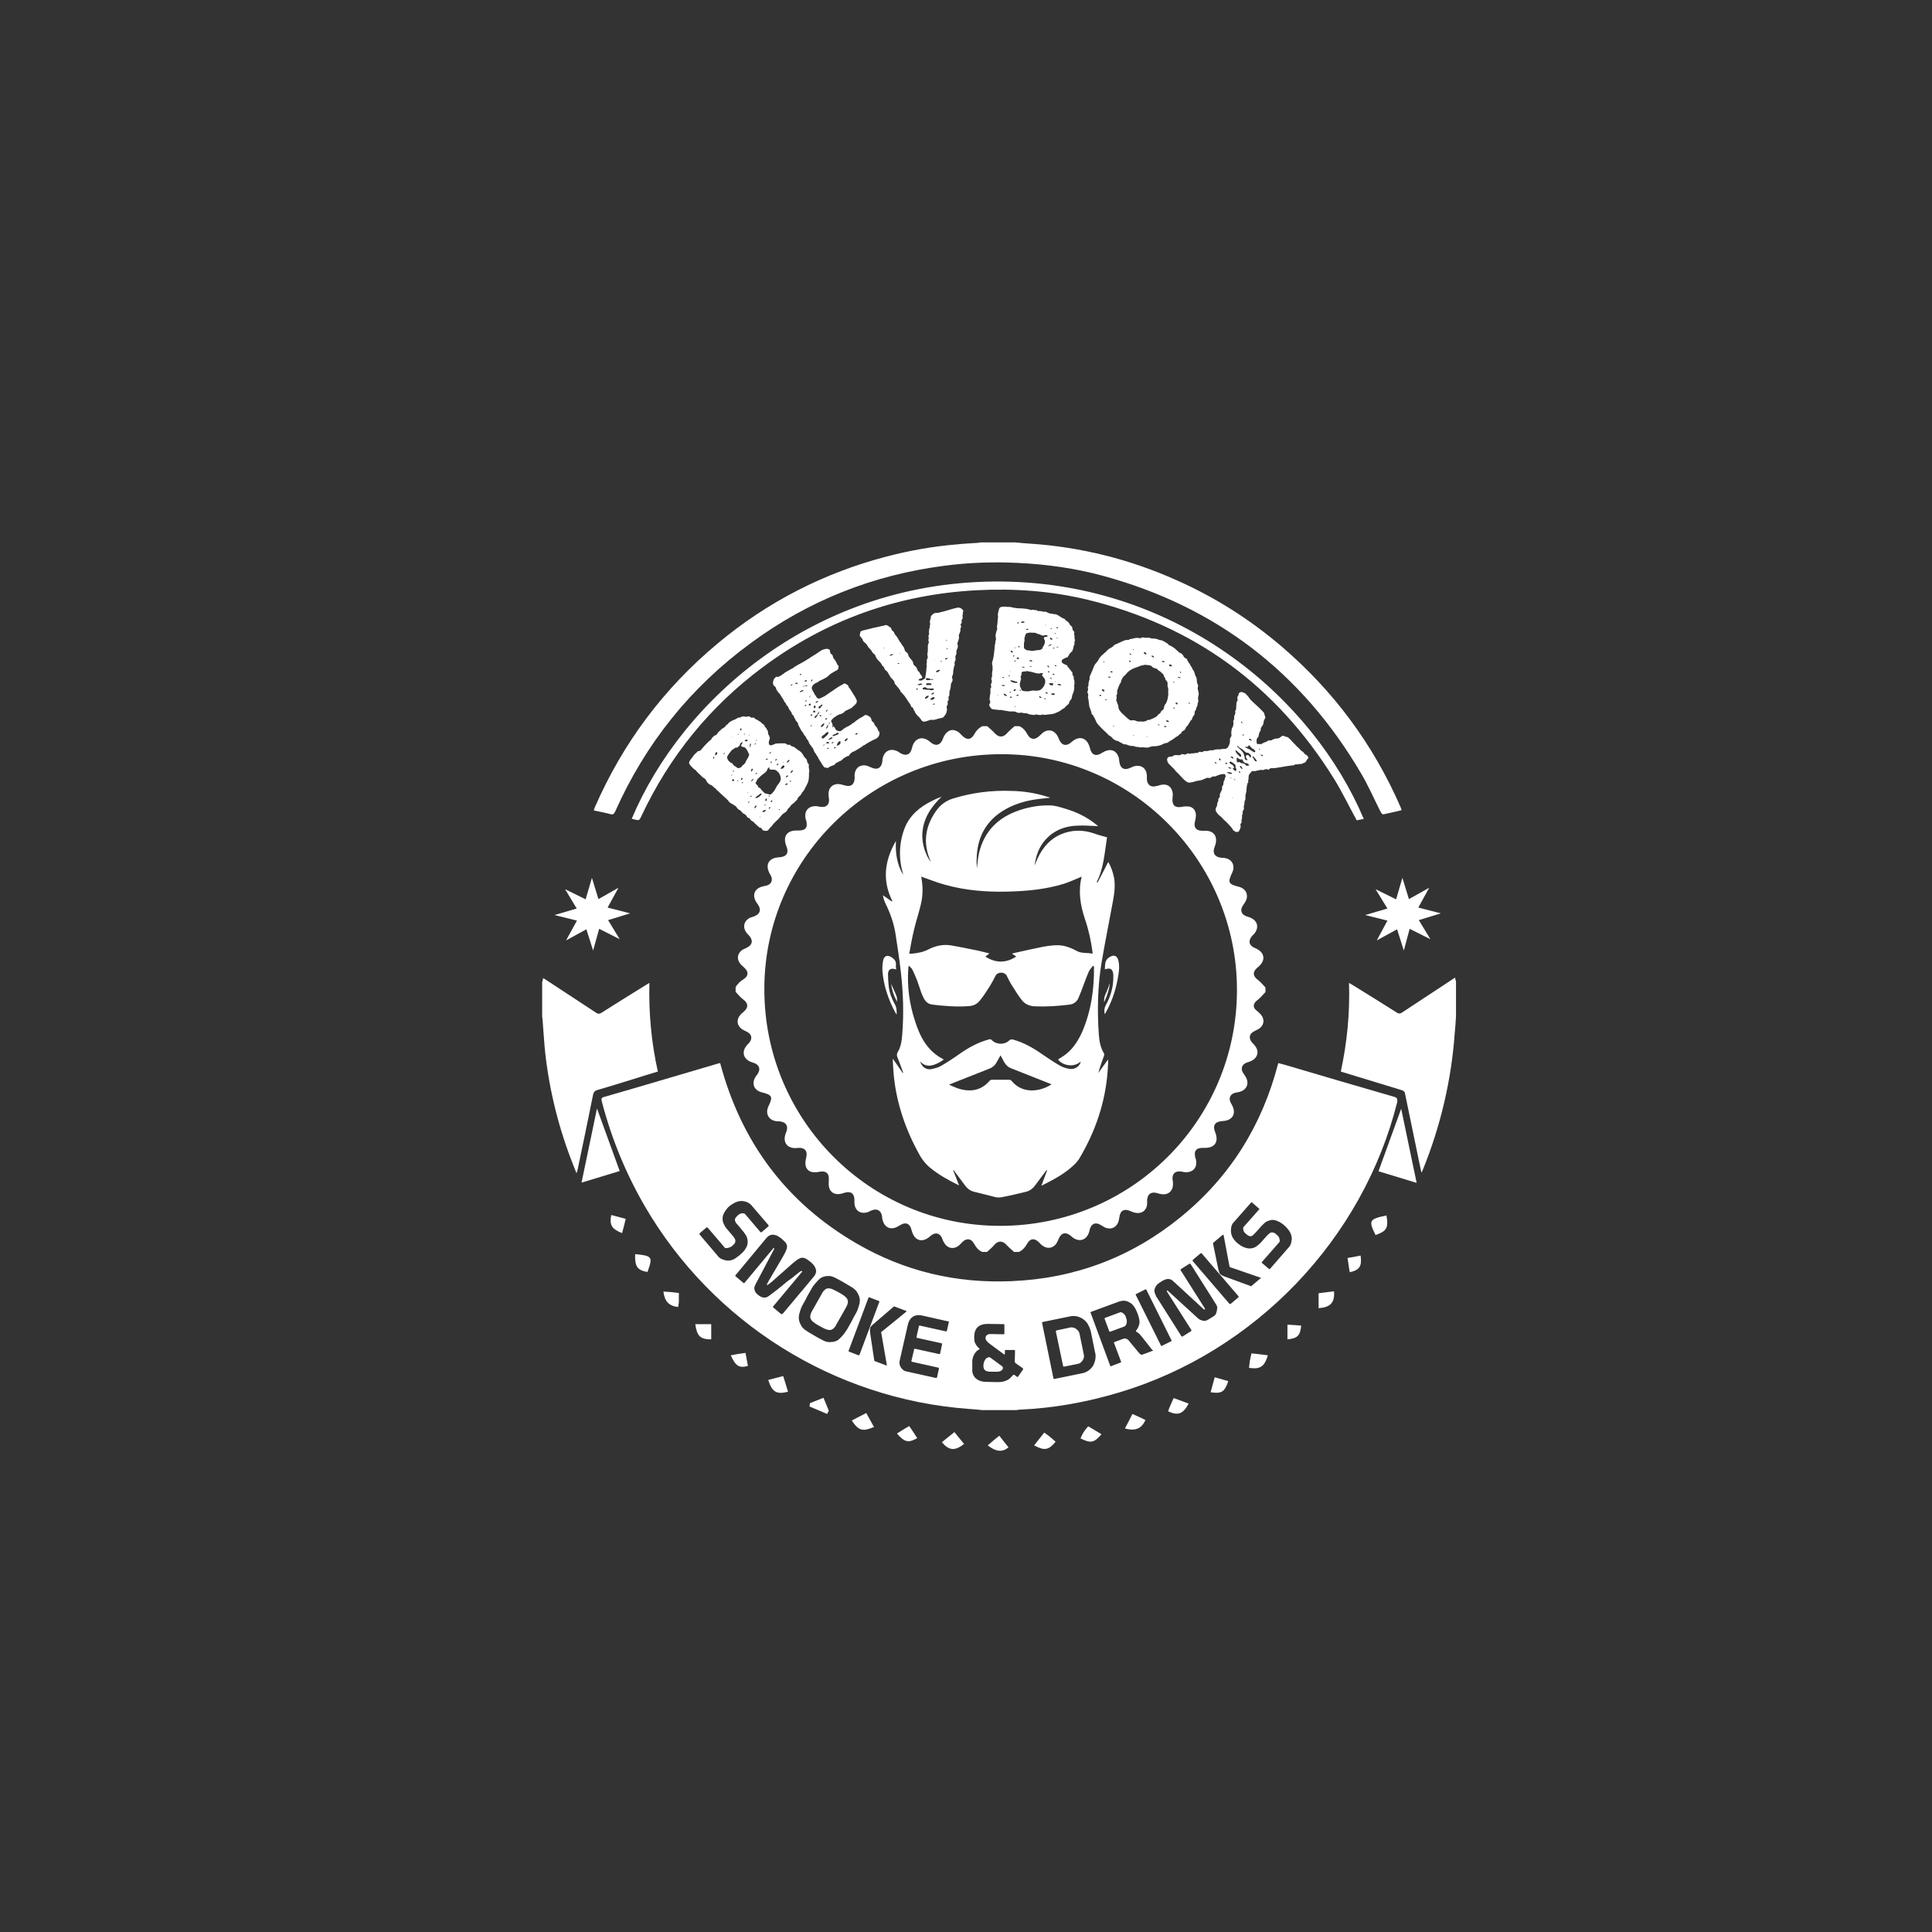 <?xml version="1.0" encoding="UTF-8"?> <!-- Generator: Adobe Illustrator 19.0.0, SVG Export Plug-In . SVG Version: 6.00 Build 0) --> <svg xmlns="http://www.w3.org/2000/svg" xmlns:xlink="http://www.w3.org/1999/xlink" id="Layer_1" x="0px" y="0px" viewBox="0 0 800 800" style="enable-background:new 0 0 800 800;" xml:space="preserve"><rect x="0" y="0" width="800" height="800" fill="#333333" stroke="none"/> <style type="text/css"> .st0{fill:#FFFFFF;} .st1{fill-rule:evenodd;clip-rule:evenodd;fill:#FFFFFF;} </style> <g id="XMLID_2_"> <g id="Shape_2_2_"> <path id="XMLID_28_" class="st0" d="M318.1,571.4c1.6,5,3.4,6.1,8.2,4.9c-0.6-2.1-1.3-4.2-2-6.5 C322.1,570.4,320.1,570.9,318.1,571.4z M574.1,503.3c-7.2,1.5-7.5,2.1-4.5,8.1C574.2,509.8,575,508.4,574.1,503.3z M546,535.5v6.2 c5-0.4,6.7-2.3,6.4-7C550.3,535,548.1,535.2,546,535.5z M352.7,588.2c2.8,4.2,4.4,4.7,9.2,2.7c-1.1-2-2.1-3.8-3.2-5.8 C356.4,586.3,354.5,587.3,352.7,588.2z M263,519.3c-0.2,5.1,0.9,6.7,5.1,7.4C270.4,520.4,270.1,520,263,519.3z M294.5,554.6v-6.3 h-6.6C288.6,553.3,290,554.6,294.5,554.6z M517.5,563.7c-0.1,0.9-0.2,1.8-0.3,2.7c4.6,0.7,6.4-0.5,7.8-5.2 c-2.3-0.3-4.6-0.6-6.8-0.8C517.9,561.8,517.7,562.7,517.5,563.7z M390,597.2c3,3.5,5.4,3.7,9.2,0.7c-1.3-1.5-2.5-3.1-4-4.9 C393.3,594.5,391.6,595.9,390,597.2z M484.4,582.5c-0.3,0.6-0.5,1.3-0.7,1.9c4.1,1.9,6.2,1.1,8.5-3.2c-2.1-0.8-4.1-1.5-6.2-2.3 C485.3,580.3,484.9,581.4,484.4,582.5z M432.4,593.2c-1.4,1.8-2.8,3.5-4.2,5.3c4.3,2.3,6,2,8.9-1.5c-0.6-0.5-1.2-1.1-1.8-1.6 C434.4,594.6,433.5,594,432.4,593.2z M448.6,593.2c-0.5,0.8-0.8,1.6-1.2,2.4c4.2,2.1,5.6,1.9,8.7-1.7c-2-1.2-3.7-2.3-5.5-3.3 C449.7,591.6,449.1,592.4,448.6,593.2z M274.7,534.8c0.5,4.1,2.3,6,6.1,6.4c0.1-0.9,0.3-1.6,0.3-2.3c0-1.1,0-2.1,0-3.5 C278.9,535.1,276.9,534.9,274.7,534.8z M257.6,510.6c0.5-1.9,1-3.8,1.5-5.9c-2.2-0.6-4.1-1.1-6-1.6 C252.3,507.3,253.3,508.9,257.6,510.6z M465.8,591.5c4.1,1.1,6.8,0.3,8.5-3.5c-1.8-0.9-3.5-1.7-5.4-2.5 C467.9,587.6,466.9,589.4,465.8,591.5z M501.3,576.5c4.5,0.7,5.8-0.1,7.3-4.6c-1.8-0.5-3.5-1-5.6-1.6 C502.4,572.5,501.8,574.5,501.3,576.5z M371.4,593.6c3.2,3.6,4.7,4,8.4,1.9c-1-1.6-2-3.1-3.3-5C374.5,591.6,373,592.6,371.4,593.6 z M558,520.9c0.3,2.3,0.6,4.1,0.9,5.9c4.1-0.9,5.1-2.5,4.5-6.9C561.6,520.3,559.8,520.6,558,520.9z M302.6,561.2 c2,4.5,3.5,5.4,7.1,4.4c-0.3-1.6-0.6-3.2-1-5.4C306.5,560.5,304.6,560.8,302.6,561.2z M533.1,554.6c4.1-0.4,5.3-1.5,5.7-5.7 c-1.7-0.1-3.5-0.3-5.7-0.4V554.6z M409,598.5c3.3,2.6,6,3,8.6,0.8c-1.4-1.7-2.7-3.4-3.8-4.8C412,595.9,410.6,597.1,409,598.5z M335.4,581c-0.1,0.5-0.1,0.9-0.2,1.4c2.4,1,4.8,2,7.3,3.1c0.2-0.4,0.4-0.9,0.7-1.3c-0.7-1.7-1.4-3.4-2.2-5.4 C338.9,579.6,337.2,580.3,335.4,581z"></path> </g> <g id="Shape_3_2_"> <path id="XMLID_15_" class="st1" d="M520.7,414.1c1.2-0.9,2.2-2.2,3.3-3.3v-1.9c-1-1.1-2-2.3-3.2-3.2c-2-1.5-2.2-3.2-0.3-4.9 c0.5-0.4,1-0.8,1.4-1.3c1.9-2.1,1.6-4.6-0.8-6.2c-0.6-0.4-1.3-0.7-2-1c-1.9-1-2.2-2.7-0.9-4.4c0.4-0.5,0.8-0.9,1.2-1.3 c2-2.5,1.4-5.3-1.6-6.6c-0.6-0.3-1.3-0.4-2-0.7c-1.8-0.8-2.3-2.4-1.3-4.1c0.3-0.5,0.7-1,1-1.5c1.8-2.8,0.6-5.7-2.5-6.5 c-4.4-1.1-4.7-1.8-2.8-5.8c1.5-3.2-0.2-6-3.8-6.2c-0.4,0-0.8,0-1.2-0.1c-2.2-0.4-3.1-1.8-2.4-4c0.3-0.8,0.6-1.6,0.7-2.4 c0.4-2.7-1.1-4.5-3.8-4.7c-0.6,0-1.3,0-1.9,0c-2.5,0-3.6-1.4-3-3.8c0.2-0.8,0.4-1.7,0.4-2.6c0-2.2-1.4-3.7-3.6-3.7 c-0.7,0-1.5,0-2.2,0.2c-2.8,0.5-4.1-0.6-3.9-3.4c0-0.7,0.2-1.5,0.1-2.2c-0.3-2.7-2.2-4.1-4.9-3.5c-0.6,0.1-1.2,0.4-1.9,0.5 c-2.2,0.6-3.7-0.4-3.9-2.7c0-0.5,0-1,0-1.5c-0.1-3.3-2.5-4.9-5.6-3.9c-0.5,0.2-0.9,0.4-1.4,0.6c-2.4,1.1-4.1,0.1-4.4-2.6 c-0.1-0.5-0.1-1-0.2-1.5c-0.8-3-3.2-4.1-6-2.7c-0.6,0.3-1.2,0.7-1.8,1c-1.8,0.9-3.2,0.3-3.9-1.5c-0.2-0.6-0.3-1.2-0.6-1.9 c-1.1-3.2-3.9-4.1-6.6-2.1c-0.5,0.3-0.9,0.8-1.4,1.1c-1.7,1.2-3.3,0.7-4.2-1.1c-0.4-0.7-0.6-1.5-1-2.1c-1.4-2.4-3.9-2.8-6-1.2 c-0.5,0.4-1,1-1.5,1.4c-1.8,1.7-3.6,1.5-4.8-0.6c-0.8-1.5-1.8-2.8-3.4-3.5h-2c-1.1,1-2.2,1.9-3.2,3c-1.5,1.7-3.3,1.7-4.9,0 c-1-1.1-2.1-2-3.2-3h-2c-1.5,0.7-2.5,1.8-3.3,3.2c-1.3,2.5-3.2,2.7-5.2,0.6c-0.4-0.4-0.8-0.8-1.2-1.2c-2.2-1.7-4.6-1.2-6,1.2 c-0.4,0.6-0.6,1.3-0.9,2c-1,2-2.6,2.5-4.4,1.2c-0.5-0.3-0.9-0.7-1.3-1c-2.7-1.9-5.5-1-6.6,2.1c-0.2,0.6-0.3,1.2-0.5,1.7 c-0.7,2-2.2,2.5-4.1,1.6c-0.5-0.2-0.9-0.5-1.3-0.8c-3.2-1.8-6.1-0.4-6.6,3.3c0,0.3,0,0.7-0.1,1c-0.4,2.4-2,3.3-4.3,2.3 c-0.8-0.3-1.5-0.7-2.3-0.9c-2.5-0.5-4.5,0.9-4.8,3.5c-0.1,0.6,0,1.1,0,1.7c-0.1,2.7-1.6,3.8-4.2,3c-0.5-0.1-1-0.3-1.5-0.4 c-3.1-0.7-5.4,1.3-5.1,4.5c0,0.6,0.1,1.1,0.2,1.7c0.1,2.3-1.2,3.4-3.5,3.1c-0.6-0.1-1.2-0.2-1.8-0.3c-3.3-0.1-5.1,2-4.4,5.3 c0,0.2,0.1,0.4,0.2,0.5c0.8,3.2-0.2,4.4-3.6,4.3c-4.3-0.2-6.2,2.4-4.6,6.4c1.2,3,0.1,4.5-3.1,4.7c-4.1,0.2-5.8,3-3.8,6.7 c0.2,0.4,0.4,0.7,0.6,1.1c0.8,1.8,0,3.4-1.9,3.9c-0.8,0.2-1.6,0.3-2.4,0.6c-2.5,0.9-3.4,3.2-2.2,5.6c0.3,0.7,0.8,1.2,1.2,1.9 c1.2,1.9,0.7,3.6-1.4,4.5c-0.6,0.3-1.3,0.4-2,0.7c-2.6,1.3-3.2,3.9-1.5,6.2c0.4,0.6,1,1,1.4,1.6c1.3,1.7,1,3.4-0.9,4.4 c-0.6,0.4-1.3,0.6-2,1c-2.4,1.5-2.7,4.1-0.8,6.2c0.5,0.5,1.1,1,1.6,1.5c1.6,1.5,1.5,3.3-0.4,4.5c-1.4,0.9-2.6,1.9-3.4,3.4v1.9 c1,1.1,2,2.3,3.2,3.2c2,1.5,2.2,3.2,0.3,4.9c-0.5,0.5-1.1,0.9-1.5,1.4c-1.8,2-1.5,4.5,0.7,6c0.6,0.4,1.4,0.7,2.1,1.1 c1.9,1,2.2,2.7,0.9,4.4c-0.3,0.4-0.7,0.7-1,1.1c-2.3,2.6-1.6,5.6,1.6,6.9c0.6,0.2,1.2,0.4,1.7,0.6c1.8,0.8,2.3,2.4,1.3,4.1 c-0.3,0.6-0.8,1-1.1,1.6c-1.7,2.8-0.5,5.5,2.6,6.3c4.4,1.1,4.7,1.8,2.8,5.8c-1.5,3.1,0.2,6,3.7,6.2c0.5,0,0.9,0,1.4,0.1 c2.2,0.4,3.1,1.8,2.4,4c-0.2,0.5-0.4,0.9-0.5,1.4c-1,3.2,0.7,5.6,4.1,5.6c0.6,0,1.1-0.1,1.7-0.1c2.3,0,3.4,1.4,2.9,3.7 c-0.2,0.9-0.4,1.8-0.4,2.7c0,2.2,1.4,3.7,3.6,3.7c0.7,0,1.5,0,2.2-0.2c2.7-0.5,4.1,0.6,3.9,3.4c0,0.8-0.1,1.7,0,2.5 c0.3,2.4,2.2,3.7,4.6,3.3c0.6-0.1,1.3-0.3,1.9-0.5c2.6-0.8,4.1,0.3,4.1,3c0,0.4,0,0.7,0,1.1c0.1,3.3,2.5,4.9,5.6,3.9 c0.5-0.2,1-0.5,1.5-0.7c2.2-0.9,3.9,0,4.3,2.3c0.1,0.6,0.1,1.2,0.3,1.8c0.8,3,3.3,4.1,6,2.7c0.6-0.3,1.2-0.7,1.8-1 c1.8-0.9,3.2-0.3,3.9,1.5c0.2,0.6,0.3,1.2,0.6,1.9c1.1,3.2,3.9,4.1,6.6,2.1c0.5-0.3,0.9-0.8,1.4-1.1c1.7-1.2,3.3-0.7,4.2,1.1 c0.3,0.7,0.5,1.4,0.9,2c1.4,2.5,4,3,6.2,1.2c0.5-0.4,0.9-0.9,1.4-1.4c1.7-1.7,3.6-1.5,4.8,0.6c0.8,1.5,1.8,2.8,3.4,3.5h2 c1.1-1,2.2-1.9,3.1-3c1.5-1.7,3.3-1.7,4.9,0c1,1.1,2.1,2,3.2,3h2c1.5-0.7,2.5-1.8,3.3-3.2c1.3-2.5,3.2-2.7,5.2-0.6 c0.4,0.4,0.8,0.9,1.3,1.2c2,1.5,4.4,1.1,5.8-1c0.4-0.7,0.7-1.4,1-2.1c1-2.2,2.7-2.6,4.6-1.2c0.4,0.3,0.8,0.7,1.2,1 c2.7,1.9,5.5,1,6.6-2.1c0.2-0.5,0.2-1,0.4-1.5c0.7-2.3,2.4-2.9,4.4-1.7c0.6,0.3,1.1,0.7,1.7,1c2.6,1.2,5,0.1,5.8-2.6 c0.1-0.5,0.2-1,0.3-1.5c0.3-2.8,2-3.8,4.6-2.6c0.7,0.3,1.4,0.6,2.1,0.7c2.6,0.5,4.6-1,4.8-3.6c0-0.6,0-1.2,0-1.8 c0.2-2.4,1.7-3.4,4-2.8c0.5,0.2,1.1,0.3,1.6,0.4c3.1,0.7,5.3-1.3,5.1-4.5c0-0.6-0.1-1.1-0.2-1.7c-0.1-2.3,1.2-3.4,3.5-3.1 c0.6,0.1,1.2,0.2,1.8,0.3c3.3,0.1,5.1-2,4.4-5.3c0-0.2-0.1-0.4-0.2-0.5c-0.8-3.2,0.3-4.4,3.6-4.3c4.3,0.2,6.2-2.4,4.6-6.4 c-1.2-3-0.1-4.5,3.1-4.7c4.1-0.2,5.8-3.1,3.8-6.7c-0.2-0.4-0.4-0.7-0.6-1.1c-0.8-1.8,0-3.4,1.9-3.9c0.5-0.1,1.1-0.2,1.6-0.3 c3.3-0.8,4.5-3.6,2.7-6.5c-0.3-0.5-0.7-1-1-1.5c-1-1.7-0.5-3.3,1.3-4.1c0.5-0.2,1.1-0.4,1.7-0.6c3.2-1.3,4-4.3,1.6-6.9 c-0.3-0.4-0.7-0.7-1-1.1c-1.3-1.7-1-3.4,0.9-4.4c0.7-0.4,1.4-0.7,2.1-1.1c2.2-1.5,2.5-4,0.7-6c-0.5-0.6-1.1-1-1.6-1.5 C518.6,417.2,518.8,415.5,520.7,414.1z M414.1,507.6c-54,0-97.7-43.9-97.6-98.1c0-53.7,44.1-97.3,98.3-97.2 c53.6,0,97.4,43.9,97.4,97.6C512.2,464,468.4,507.6,414.1,507.6z"></path> </g> <g id="Shape_4_2_"> <path id="XMLID_6_" class="st0" d="M580.3,335.2c-0.1-0.4-0.3-0.8-0.4-1.1c-11.3-25.9-27.7-48-49.2-66.4 c-13.1-11.2-27.6-20.4-43.4-27.4c-19.4-8.7-39.7-13.8-60.9-15.2c-2-0.1-3.9-0.3-5.9-0.5h-14.6c-0.4,0.1-0.8,0.2-1.2,0.2 c-2.8,0.2-5.6,0.3-8.3,0.6c-9.8,0.8-19.5,2.5-29.1,5c-26.1,6.8-49.5,18.8-70.2,36.1c-22.3,18.6-39.2,41.2-50.8,67.8 c-0.2,0.4-0.3,0.8-0.4,1.3c2.4,0.5,4.6,0.9,6.8,1.5c1.1,0.3,1.5,0,2-1c12.6-28.3,31.3-51.6,56.3-69.9 c23.8-17.5,50.5-28.1,79.8-31.9c10.3-1.4,20.7-1.7,31-1.2c11.8,0.6,23.4,2.2,34.8,5.3c46.8,12.7,82.4,40,106.9,81.7 c3.1,5.2,5.5,10.8,8.2,16.1c0.2,0.4,0.8,1.1,1.1,1c2.5-0.5,5-1.1,7.5-1.7C580.3,335.3,580.3,335.3,580.3,335.2z M415.2,240.8 c-77.2-0.9-132.9,49-153.6,98.2c0.3,0.1,0.7,0.2,1,0.3c2.1,0.5,2.1,0.5,3-1.4c11.6-24.7,28.3-45.3,50.2-61.6 c26.3-19.6,56-30.2,88.8-31.9c15.4-0.8,30.6,0.3,45.6,3.9c44.2,10.7,78.2,35.6,102.2,74.2c3.4,5.5,6.2,11.4,9.4,17.2 c0.8-0.2,1.8-0.4,2.9-0.6C543.8,289.5,488.8,241.7,415.2,240.8z"></path> </g> <g id="Shape_18_2_"> <polygon id="XMLID_5_" class="st1" points="260.9,378.2 251.6,375.8 256.1,367.6 247.8,372.3 245.1,363.5 242.5,372.4 234,368.2 238.8,376.2 229.6,378.9 238.9,381.2 234.4,389.4 242.8,384.8 245.6,393.6 248.1,384.6 256.6,388.9 251.8,381 "></polygon> </g> <g id="Shape_18_copy_2_"> <polygon id="XMLID_9_" class="st1" points="596.6,378.2 587.3,375.8 591.8,367.6 583.4,372.3 580.7,363.5 578.1,372.4 569.6,368.2 574.5,376.2 565.3,378.9 574.5,381.2 570.1,389.4 578.5,384.8 581.3,393.6 583.7,384.6 592.3,388.9 587.5,381 "></polygon> </g> <g id="XMLID_73_"> <path id="XMLID_74_" class="st0" d="M290.2,310.6c0.3-0.4,0.7-0.8,1-1.2c0.4-0.4,0.7-0.8,1.1-1.2c0.7-0.7,1.3-1.3,1.9-1.8 c0,0,0.1,0,0.1,0l0.1-0.1l0.1-0.1c0-0.1,0.1-0.3,0.3-0.6c0.2-0.3,0.4-0.4,0.5-0.5c0.2-0.2,0.4-0.4,0.6-0.5 c0.2-0.2,0.4-0.2,0.7-0.2c0.1-0.2,0.2-0.4,0.3-0.5c0.1-0.1,0.3-0.3,0.4-0.5c0.1-0.1,0.2-0.3,0.3-0.4c0.1-0.1,0.2-0.2,0.4-0.3 c0.1-0.1,0.1-0.1,0.2-0.2c0-0.1,0.1-0.2,0.2-0.2c0.3-0.3,0.6-0.6,1-0.8c0.4-0.2,0.7-0.4,1-0.8c0.2-0.2,0.3-0.4,0.4-0.5 c0.1-0.1,0.2-0.2,0.3-0.2c0.1,0,0.2-0.1,0.3-0.2l0.2-0.3c0.3-0.3,0.6-0.6,1-0.8c0.3-0.2,0.7-0.3,1-0.5c0.3-0.1,0.7-0.3,1-0.4 c0.3-0.2,0.6-0.3,0.9-0.6c0.2,0,0.3,0,0.5-0.1c0.2,0,0.3,0,0.5,0c0.3-0.2,0.6-0.3,0.8-0.4c0.3,0,0.5-0.1,0.8,0 c0.3,0,0.6,0,0.8,0.1c0.3,0,0.6,0,0.9-0.2c0.2,0,0.3,0,0.5,0.1c0.2,0.1,0.3,0.2,0.5,0.3c0.2,0.1,0.3,0.1,0.5,0.2 c0.2,0,0.4,0,0.5-0.1c0.3,0,0.6,0.2,0.9,0.5c0.3,0.3,0.6,0.5,0.9,0.4c0.1,0.1,0.1,0.2,0.3,0.3c0.2,0.2,0.4,0.3,0.6,0.4 c0.2,0.1,0.4,0.2,0.6,0.4c0.1,0.1,0.1,0.1,0.2,0.2c0.1,0.1,0.1,0.1,0.2,0.2c0.1,0.1,0.3,0.2,0.4,0.3c0.1,0.1,0.3,0.2,0.4,0.3 c0.2,0.2,0.3,0.3,0.3,0.5c0,0.2,0.1,0.3,0.3,0.5c0.1,0.1,0.1,0.1,0.1,0.1c0,0,0.1,0,0.1,0.1c0.1,0.1,0.2,0.3,0.3,0.4 c0,0.1,0.1,0.2,0.1,0.3c0.2,0.2,0.4,0.4,0.4,0.6c0,0.2,0.1,0.4,0.1,0.7c0,0.2,0.1,0.5,0.1,0.7c0.1,0.2,0.2,0.4,0.4,0.6 c0,0.2,0,0.3,0.1,0.5s0.2,0.3,0.2,0.4c-0.1,0.4-0.2,0.9-0.4,1.5c-0.1,0.7-0.1,1.1,0.2,1.4c0.3,0.2,0.5,0.3,0.8,0.2 c0.3-0.1,0.6-0.2,0.9-0.3s0.6-0.3,0.9-0.4c0.3-0.1,0.6-0.1,0.9,0c0.2,0,0.4-0.1,0.7-0.1c0.3,0,0.6,0,0.9,0c0.3,0,0.6,0,0.8,0 c0.2,0,0.4,0,0.4,0c0.3,0,0.6,0.2,0.9,0.4c0.3,0.3,0.6,0.3,0.9,0.1c0.3,0.1,0.5,0.2,0.7,0.4c0.2,0.2,0.4,0.3,0.7,0.4 c0.3,0,0.7,0.2,1,0.4s0.6,0.5,0.9,0.7c0,0.1,0.1,0.2,0.2,0.2c0.1,0.1,0.3,0.2,0.5,0.3c0.2,0.1,0.4,0.3,0.7,0.5 c0.5,0.4,0.9,0.9,1.2,1.5c0.3,0.6,0.7,1.1,1.2,1.5c0.3,0.3,0.4,0.7,0.4,1s0.2,0.7,0.5,1l0.1,0.1c0.1,0.3,0.2,0.6,0.1,1 c0,0.3,0,0.7,0.1,1c0,0.2,0,0.5,0.1,0.7c0.1,0.3,0,0.5-0.1,0.8c0,0.8,0,1.6-0.1,2.6c-0.1,1-0.4,1.9-0.9,2.7c0,0.2-0.1,0.4-0.3,0.6 c-0.1,0.2-0.3,0.5-0.4,0.8s-0.3,0.5-0.4,0.7c-0.1,0.2-0.2,0.3-0.2,0.3l-0.5,0.6c-0.2,0.2-0.3,0.3-0.3,0.5c0,0.2-0.1,0.3-0.2,0.4 c-0.1,0.1-0.3,0.3-0.5,0.5c-0.2,0.2-0.3,0.3-0.5,0.5c-0.4,0.4-0.5,0.7-0.5,1l-0.4,0.4l-0.6,0.6c-0.3,0.3-0.6,0.6-0.9,0.8 c-0.3,0.2-0.5,0.4-0.8,0.7c-0.2,0.3-0.3,0.5-0.5,0.7c-0.1,0.1-0.2,0.2-0.3,0.3c-0.1,0.1-0.2,0.2-0.3,0.3c-0.2,0.2-0.3,0.4-0.4,0.6 s-0.2,0.4-0.3,0.5c-0.2,0.3-0.5,0.5-0.9,0.7c-0.3,0.2-0.6,0.4-0.9,0.7l-0.1,0.1l0,0c-0.2,0.2-0.3,0.4-0.5,0.6 c-0.2,0.2-0.3,0.4-0.5,0.6c-0.4,0.5-0.8,0.9-1.3,1.3c-0.4,0.4-0.8,0.8-1.2,1.2c-0.1,0.1-0.2,0.3-0.3,0.4c-0.1,0.1-0.2,0.2-0.3,0.4 l-0.4,0.4c-0.2,0.2-0.4,0.4-0.6,0.7c-0.2,0.2-0.3,0.4-0.5,0.6c-0.2,0.2-0.4,0.4-0.7,0.4c-0.3,0.1-0.5,0.1-0.7,0 c-0.2,0-0.4-0.1-0.6-0.1c-0.2-0.1-0.3-0.1-0.3-0.1c-0.2-0.2-0.3-0.3-0.3-0.4c0-0.1-0.1-0.2-0.2-0.3c-0.1-0.1-0.3-0.3-0.6-0.4 s-0.4-0.1-0.5-0.1c-0.1-0.2-0.3-0.4-0.6-0.6s-0.4-0.4-0.6-0.6l-0.5-0.4c-0.1-0.1-0.2-0.2-0.3-0.4c-0.2-0.2-0.5-0.4-0.7-0.5 c-0.2-0.1-0.5-0.3-0.7-0.5c-0.1-0.1-0.2-0.3-0.3-0.4s-0.2-0.3-0.3-0.4c-0.1-0.1-0.2-0.1-0.3-0.1c-0.2,0-0.3-0.1-0.4-0.2 c-0.2-0.2-0.4-0.4-0.5-0.6c-0.1-0.2-0.3-0.5-0.5-0.6c-0.1-0.1-0.3-0.2-0.5-0.3c-0.2,0-0.3-0.1-0.5-0.3c-0.3-0.2-0.5-0.5-0.7-0.8 c-0.2-0.2-0.4-0.3-0.7-0.5c-0.2-0.1-0.5-0.3-0.7-0.5c-0.1-0.1-0.3-0.3-0.4-0.5c-0.1-0.2-0.2-0.3-0.4-0.5c-0.2-0.2-0.4-0.3-0.6-0.4 c-0.2-0.1-0.4-0.3-0.6-0.4l-0.2-0.2c-0.3,0-0.6-0.2-1-0.5c-0.4-0.3-0.6-0.7-0.8-0.9c-0.3-0.4-0.6-0.7-1-1c-0.4-0.3-0.7-0.7-1.1-1 l-1.3-1.2c-0.3-0.3-0.6-0.6-1-0.9c-0.3-0.3-0.6-0.6-0.9-1c-0.2-0.1-0.4-0.2-0.6-0.4c-0.1-0.1-0.2-0.2-0.2-0.2 c-0.1-0.1-0.1-0.2-0.2-0.2c-0.3-0.3-0.6-0.5-1-0.6c-0.3-0.1-0.7-0.4-1-0.7c-0.4-0.3-0.6-0.7-0.7-1c-0.1-0.3-0.3-0.6-0.7-0.9 c-0.3-0.2-0.5-0.4-0.7-0.4c-0.3-0.3-0.6-0.6-0.9-0.9c-0.3-0.3-0.6-0.6-1-0.9l-0.7-0.7c0,0,0-0.1,0-0.1c0,0,0-0.1-0.1-0.1 c0,0-0.1,0-0.1-0.1c0,0-0.1,0-0.1-0.1c-0.1-0.1-0.1-0.1-0.1-0.2c-0.1-0.1-0.3-0.1-0.4-0.2c-0.1-0.1-0.3-0.2-0.4-0.3 c-0.3-0.3-0.7-0.7-1.2-1.2c-0.4-0.5-0.7-0.9-0.8-1.3c0.1-0.5,0.3-0.9,0.6-1.3c0.3-0.4,0.6-0.8,1-1.3c0.1-0.1,0.1-0.2,0.2-0.3 c0.1-0.1,0.1-0.2,0.2-0.3c0.3-0.3,0.5-0.5,0.8-0.8c0.3-0.2,0.5-0.5,0.8-0.8C290,310.9,290.1,310.7,290.2,310.6z M295.8,313.4 c-0.1-0.1-0.1-0.1-0.2-0.1c0,0-0.1,0.1-0.1,0.1c-0.2,0.3-0.3,0.5-0.1,0.7c0.1,0,0.2,0,0.3-0.1c0.1-0.1,0.1-0.2,0-0.3 C295.6,313.7,295.7,313.5,295.8,313.4z M296.8,311.4c-0.1,0-0.2,0.1-0.4,0.2c-0.1,0.1-0.2,0.3-0.2,0.5s-0.1,0.4-0.1,0.6 c0.1,0.1,0.1,0.1,0.3,0c0.1,0,0.2-0.1,0.3-0.2c0.1-0.1,0.2-0.3,0.3-0.5C297,311.8,297,311.6,296.8,311.4z M300.1,311.8 c-0.1,0-0.2,0-0.3,0.1l-0.2,0.2l0,0c0.1,0.1,0.1,0.1,0,0.1c-0.1,0-0.1,0.1,0,0.1c0,0,0.1,0,0.1,0c0,0,0.1,0,0.1,0l0.1-0.1l0.2-0.3 C300.2,312,300.3,312,300.1,311.8L300.1,311.8z M303.9,310.1c-0.2,0.1-0.4,0.2-0.6,0.3s-0.4,0.3-0.5,0.5c-0.1,0.1-0.2,0.3-0.3,0.4 c-0.1,0.1-0.2,0.2-0.3,0.4c-0.2,0.2-0.3,0.3-0.4,0.4c0,0.1,0,0.3-0.2,0.4c-0.2,0.1-0.2,0.2-0.2,0.4l-0.1,0.1 c-0.3,0.4-0.3,0.8,0,1.4s0.7,1,1.1,1.3c0.1,0.1,0.2,0.2,0.4,0.2c0.1,0,0.3,0.1,0.4,0.2c0.1,0.1,0.3,0.3,0.3,0.4 c0.1,0.1,0.2,0.3,0.3,0.4c0.2,0.2,0.4,0.3,0.6,0.4c0.2,0.1,0.4,0.2,0.6,0.4l0.2,0.2c0.2,0.2,0.6,0.2,1,0.1 c0.4-0.2,0.7-0.3,0.9-0.5c0.1-0.1,0.1-0.1,0.1-0.2c0-0.1,0.1-0.1,0.1-0.2c0.2-0.2,0.3-0.3,0.5-0.4c0.2-0.1,0.3-0.2,0.4-0.4 c0.1-0.1,0.3-0.3,0.4-0.4c0.1-0.2,0.2-0.3,0.2-0.6c0.3-0.5,0.6-1,0.9-1.5c0.3-0.5,0.5-1,0.5-1.5c-0.3-0.5-0.5-0.9-0.7-1.4 c-0.2-0.4-0.5-0.9-1-1.3c-0.2-0.2-0.4-0.3-0.8-0.3c-0.3,0-0.5-0.1-0.7-0.3c-0.1-0.1-0.1-0.2-0.1-0.4c0-0.1,0.1-0.3,0.2-0.4 c0.1-0.2,0.2-0.3,0.3-0.5c0.1-0.2,0.1-0.3,0.1-0.4c-0.2,0-0.4,0.1-0.7,0.3c-0.3,0.3-0.4,0.5-0.4,0.7c0,0.2-0.1,0.3-0.2,0.5 c-0.4,0.4-0.8,0.7-1.2,0.8C304.5,309.5,304.2,309.7,303.9,310.1z M303.1,305.1L303.1,305.1c-0.1-0.1-0.1-0.1-0.1,0l-0.2,0.2l0,0 l0,0c0,0,0.1,0,0.1,0L303.1,305.1L303.1,305.1z M303.2,320.9L303.2,320.9c-0.1-0.1-0.2-0.1-0.3-0.1c-0.1,0.1-0.1,0.2,0,0.3 c0.1,0.1,0.2,0.1,0.2,0S303.2,320.9,303.2,320.9z M303.7,322.7c-0.1-0.1-0.3-0.1-0.4,0.1c-0.2,0.2-0.2,0.4-0.1,0.5 c0.1,0.1,0.3,0.2,0.4,0.1c0.1-0.1,0.2-0.1,0.3-0.1c0.1-0.1,0.1-0.1,0.1-0.2l0,0c0.1-0.1,0.1-0.1,0-0.1c-0.1-0.1-0.1-0.1-0.1-0.1 C303.8,322.7,303.8,322.7,303.7,322.7z M303.9,319.1l0-0.1c-0.1-0.1-0.1,0-0.2,0.1c-0.1,0.1-0.1,0.1-0.2,0.2 c-0.1,0.1-0.1,0.1,0,0.2c0.1,0.1,0.2,0.1,0.2,0l0,0l0.2-0.2C303.9,319.2,303.9,319.1,303.9,319.1z M305.6,323.1 c-0.1,0-0.2,0-0.3,0.1l0,0l0,0l0,0.1l0,0.1c0,0,0.1,0,0.1,0l0,0.1c0,0,0.1,0,0.2-0.1C305.7,323.3,305.7,323.2,305.6,323.1 L305.6,323.1z M305.7,303.9c-0.2,0-0.3,0-0.3,0.1l0,0c0.2,0.2,0.4,0.2,0.5,0.1C305.9,304.1,305.9,304.1,305.7,303.9z M307,301.8 c0-0.1,0-0.1-0.1-0.2c-0.1-0.1-0.2,0-0.3,0.2c-0.2,0.2-0.2,0.2-0.2,0.2c0,0.1,0,0.1,0.1,0.2c0,0.1,0,0.1,0.1,0.2c0,0,0.1,0,0.2,0 l0.1-0.1l0.2-0.2C307,302,307,301.9,307,301.8z M307.5,322.1c-0.1,0.1-0.2,0.1-0.3,0.1c-0.1,0-0.2,0.1-0.3,0.2l-0.1,0.2 c0,0.1,0,0.2,0.1,0.3c0.1,0.1,0.2,0.1,0.3,0c0.1-0.1,0.1-0.1,0.1-0.2c0-0.1,0.1-0.1,0.1-0.2l0.1-0.1c0-0.1,0-0.1,0-0.2 C307.6,322.2,307.6,322.2,307.5,322.1L307.5,322.1z M307.7,323.9c-0.2,0-0.4,0-0.4,0.1c0,0-0.1,0.1-0.1,0.1c0,0.1,0,0.1,0,0.1 c0.1,0.1,0.1,0.1,0.2,0.1c0.1,0,0.1,0,0.1,0c0-0.1,0.1-0.2,0.2-0.2C307.8,324.1,307.8,324,307.7,323.9z M308.4,303.8L308.4,303.8 c-0.1-0.1-0.2,0-0.3,0.1c-0.1,0.1-0.1,0.2,0,0.2c0.1,0.1,0.1,0.1,0.2,0c0.1-0.1,0.1-0.1,0.1-0.2L308.4,303.8L308.4,303.8z M309.5,306.3c-0.3-0.1-0.7,0-1.1,0.3c0,0.1,0,0.1,0.1,0.2c0.1,0.1,0.3,0.2,0.4,0.2c0.1,0,0.2-0.1,0.4-0.1c0.1,0,0.2-0.1,0.2-0.1 c0,0,0,0,0,0c0.1-0.1,0.1-0.1,0-0.2S309.5,306.4,309.5,306.3z M309.8,328l-0.2,0.2c-0.1,0.1-0.1,0.2,0,0.2l0.1-0.1 C309.8,328.2,309.9,328.1,309.8,328z M310.3,331.8c-0.1,0-0.3,0.2-0.5,0.4c0,0.1,0,0.2,0,0.2c0.1,0.1,0.2,0.1,0.2,0l0.1-0.1 l0.2-0.3C310.4,332,310.4,332,310.3,331.8L310.3,331.8z M310.4,304.3c-0.1-0.1-0.2-0.1-0.2,0l-0.1,0.1l-0.1,0.1 c0.1,0.1,0.2,0.1,0.2,0L310.4,304.3L310.4,304.3z M311,308L311,308c-0.1-0.1-0.2-0.1-0.3,0c-0.1,0.1-0.1,0.1-0.2,0.2 c0,0.4,0,0.9,0.1,1.3c0.2-0.2,0.2-0.5,0.2-0.7C310.9,308.5,310.9,308.3,311,308z M311.2,329.5c-0.1-0.1-0.2-0.1-0.2,0 c-0.1,0.1-0.1,0.2-0.3,0.2l0,0.2c0.1,0.1,0.2,0.1,0.3,0s0.1-0.1,0.1,0c0.1-0.1,0.1-0.2,0.1-0.2 C311.2,329.6,311.2,329.5,311.2,329.5z M311.7,318.5C311.7,318.5,311.7,318.5,311.7,318.5c-0.1-0.1-0.1-0.2-0.1-0.2 c-0.1-0.1-0.2-0.1-0.3,0.1c-0.1,0.1-0.1,0.1-0.1,0.2c0,0.1-0.1,0.1-0.1,0.2c-0.1,0.1-0.1,0.1-0.2,0.1c0.1,0.1,0.1,0.2,0.1,0.3 c-0.1,0.1,0,0.2,0,0.2c0.1,0.1,0.2,0.1,0.2,0c0.1-0.1,0.1-0.2,0.2-0.2C311.7,318.9,311.8,318.7,311.7,318.5z M312.1,322.6 c-0.1-0.1-0.2-0.1-0.3,0c-0.1,0-0.2,0.1-0.3,0.1c0,0.1,0,0.1-0.1,0.2l-0.2,0.2c-0.2,0.2-0.2,0.3-0.1,0.4c0.2,0,0.3-0.1,0.5-0.3 C311.8,322.9,311.9,322.7,312.1,322.6z M313.2,333.5c-0.1,0.1-0.3,0.2-0.4,0.2c-0.1,0.1-0.2,0.1-0.2,0.2c-0.1,0.1-0.2,0.3-0.1,0.4 l-0.1,0.1c-0.1,0.1-0.1,0.1,0,0.1c0,0,0.1,0,0.1,0.1c0,0,0.1,0,0.1,0.1l0,0l0.1-0.1c0.1-0.1,0.1-0.1,0.1,0c0-0.2,0.1-0.3,0.3-0.5 C313.3,333.8,313.3,333.6,313.2,333.5z M312.8,307.7c-0.1,0-0.1,0-0.2,0.1c0,0,0,0.1,0,0.1c0,0,0,0.1-0.1,0.1l0,0 c0.1,0.1,0.1,0.1,0,0.2c0,0.1,0,0.1,0,0.1c0.1,0.1,0.2,0.1,0.3-0.1c0.1-0.1,0.1-0.1,0-0.2C312.9,307.9,312.9,307.8,312.8,307.7z M313.4,320c-0.1,0-0.2,0-0.3,0.1c-0.1,0.1-0.2,0.2-0.3,0.2c0,0.1,0.1,0.2,0.2,0.3l0.1-0.1c0.1-0.1,0.1-0.1,0.2-0.1 c0.1,0,0.1-0.1,0.2-0.1C313.5,320.2,313.5,320.1,313.4,320z M314.5,328.9c-0.2,0.2-0.5,0.4-0.8,0.6c-0.3,0.2-0.5,0.4-0.7,0.5 c-0.1,0.1-0.1,0.1-0.1,0.2c0,0.1-0.1,0.1-0.1,0.2c0.1,0.1,0.3,0.1,0.6,0c0.3-0.1,0.5-0.2,0.8-0.4c0.3-0.2,0.6-0.5,0.9-0.8 c0.1-0.1,0.2-0.3,0.2-0.4l0,0c0.1-0.1,0-0.1,0-0.2C315,328.5,314.8,328.6,314.5,328.9z M314,322.3l-0.2,0.2 c-0.2,0.2-0.4,0.5-0.4,0.7c-0.1,0.3-0.2,0.5-0.4,0.7c-0.2,0.3-0.1,0.6,0.2,0.9c0.3,0.3,0.6,0.5,0.7,0.8c0,0.2,0.1,0.3,0.1,0.4 c0.1,0.1,0.3,0.2,0.4,0.2c0.2,0,0.3,0.1,0.4,0.2c0.1,0.2,0.2,0.3,0.4,0.6c0.2,0.2,0.4,0.4,0.6,0.6c0.2,0.2,0.3,0.4,0.5,0.5 c0.1,0.1,0.2,0.2,0.2,0.2c0.3,0.2,0.6,0.4,1,0.4c0.4,0,0.7,0.1,1,0.3c0.2,0,0.4,0,0.7-0.1c0.2-0.1,0.4-0.3,0.6-0.5 c0.7-0.7,1.1-1.4,1.4-2c0.3-0.6,0.6-1.2,1.1-1.7l0.2-0.3c0-0.1,0.1-0.2,0.3-0.4c0.1-0.2,0.2-0.3,0.2-0.5c0.2-0.3,0.3-0.6,0.3-1 c0-0.4-0.1-0.8-0.2-1.2c-0.1-0.4-0.3-0.8-0.5-1.1s-0.4-0.6-0.7-0.8c-0.3-0.3-0.7-0.5-0.9-0.6c-0.3-0.1-0.6-0.1-0.8-0.1 c-0.3,0-0.5,0-0.8,0c-0.3,0-0.5-0.1-0.8-0.2c0-0.1,0-0.3,0-0.4s0.1-0.2,0-0.3c-0.2,0-0.4,0.1-0.5,0.2c-0.2,0.2-0.3,0.4-0.4,0.7 c-0.1,0.3-0.2,0.5-0.3,0.6c-0.4,0.5-0.9,0.9-1.5,1.3c-0.5,0.4-1,0.8-1.5,1.3L314,322.3z M313.6,306.3L313.6,306.3 c-0.1-0.1-0.2-0.1-0.4,0.1c-0.1,0.1-0.1,0.1-0.2,0.2c-0.1,0.1-0.1,0.2-0.2,0.2c0.1,0.1,0.2,0,0.3-0.1l0.2-0.3L313.6,306.3z M314.8,338.2c-0.1,0-0.2,0-0.2,0c-0.1,0.1,0,0.1,0,0.2c0.1,0,0.2,0,0.2,0L314.8,338.2z M317.1,335.3c-0.2,0.1-0.4,0.1-0.6,0.2 c-0.2,0.1-0.4,0.1-0.4,0c0,0.1,0,0.1-0.1,0.2l-0.2,0.2c-0.1,0.1-0.1,0.1-0.1,0.2c0.2,0.2,0.4,0.2,0.7,0.1c0.2-0.1,0.4-0.2,0.5-0.3 C317.1,335.7,317.1,335.5,317.1,335.3z M317,333.1c-0.1-0.1-0.2,0-0.4,0.2c-0.1,0.1-0.1,0.2,0,0.2l0,0c0.1,0.1,0.1,0,0.2,0 c0-0.1,0.1-0.2,0.2-0.2S317.1,333.2,317,333.1z M317.1,330.8l-0.1,0c-0.1,0.1-0.1,0.1,0,0.2c0,0.1,0,0.1,0,0.2c0,0,0,0-0.1,0 s0,0-0.1,0c0.1,0.1,0.1,0.1,0.1,0.2c0,0.1,0.1,0.2,0.2,0.3c0.1,0,0.3-0.1,0.4-0.3c0-0.1,0-0.2,0-0.4c0-0.1,0-0.3-0.2-0.4l-0.1,0.1 C317.1,330.8,317.1,330.8,317.1,330.8z M317.6,314.2c-0.1,0-0.2,0-0.3,0.1c-0.1,0-0.2,0.1-0.3,0.2c0.1,0.1,0.3,0.2,0.4,0.1 c0.1,0,0.3-0.1,0.4-0.1c0-0.1,0.1-0.1,0.1-0.2c0.1,0,0.1-0.1,0.1-0.2c-0.1,0.1-0.2,0.1-0.2,0C317.8,314.1,317.7,314.1,317.6,314.2 L317.6,314.2z M318.8,329.4c-0.1,0-0.2,0-0.3,0.1c-0.1,0-0.2,0.1-0.2,0.2l0,0l0,0.1c0.1,0.1,0.2,0.1,0.2,0l0,0 c0.1-0.1,0.1-0.1,0.2-0.1C318.8,329.6,318.8,329.5,318.8,329.4z M318.9,334.3c0-0.1,0-0.1,0-0.1l0,0c-0.1-0.1-0.2,0-0.3,0.1 c-0.1,0.1-0.1,0.1-0.2,0.2c-0.1,0.1-0.1,0.1-0.1,0.2c0.1,0.1,0.3,0.2,0.4,0.2c0-0.1,0.1-0.2,0.2-0.2 C318.9,334.5,318.9,334.4,318.9,334.3z M319.4,311.4c-0.1,0-0.3,0.1-0.4,0.1c-0.1,0-0.3,0.2-0.4,0.3c0,0.1,0.1,0.2,0.2,0.3 c0.1,0,0.2-0.1,0.2-0.2C319.1,311.8,319.2,311.6,319.4,311.4z M319.6,315.5c0-0.1,0-0.1-0.1-0.2c-0.1-0.1-0.1,0-0.2,0.1 c-0.1,0.1-0.1,0.1-0.2,0.2c-0.1,0.1-0.1,0.2,0,0.3c0.1,0.1,0.2,0.1,0.2,0c0-0.1,0.1-0.2,0.2-0.2 C319.6,315.6,319.6,315.5,319.6,315.5z M319.8,331.3c-0.2,0-0.3,0.1-0.5,0.3c-0.1,0.1-0.2,0.3-0.2,0.4c0.2,0.2,0.3,0.2,0.5,0 C319.7,331.8,319.8,331.5,319.8,331.3z M321.6,314.3c-0.1-0.1-0.2,0-0.3,0.1l-0.2,0.2l-0.1,0.1c0,0.1,0,0.2,0.1,0.2 c0.1,0.1,0.1,0,0.2,0c0.1-0.1,0.2-0.2,0.3-0.2C321.7,314.5,321.7,314.4,321.6,314.3z M322.3,316.3L322.3,316.3 c-0.2-0.2-0.3-0.1-0.4,0c0,0-0.1,0.1-0.1,0.1c0,0.1-0.1,0.1-0.1,0.2c-0.1,0.1-0.1,0.1-0.2,0.1c0.1,0.1,0.2,0.2,0.3,0.2 c0.1,0,0.2-0.1,0.4-0.3C322.3,316.5,322.3,316.4,322.3,316.3z M322.8,335.1c-0.1-0.1-0.2,0-0.3,0.1c-0.1,0.1,0,0.1,0,0.2 c0.1,0.1,0.2,0,0.4-0.1C322.9,335.2,322.9,335.2,322.8,335.1L322.8,335.1z M324.4,316.9c-0.2,0.1-0.3,0.1-0.4,0.2 c-0.1,0.1-0.2,0.2-0.3,0.4c-0.1,0.1-0.2,0.3-0.3,0.4l-0.1,0.1c0,0.1,0,0.1-0.1,0.2l-0.1,0.1c0.2,0,0.5,0,0.7,0 c0.2,0,0.5-0.1,0.7-0.4c0.1-0.1,0.2-0.2,0.3-0.4c0.1-0.1,0-0.3-0.1-0.4L324.4,316.9z M324.4,315.8c0,0-0.1-0.1-0.1-0.1 c-0.1-0.1-0.1,0-0.2,0c0,0,0,0.1,0.1,0.2C324.3,315.9,324.3,315.9,324.4,315.8L324.4,315.8z M326.1,324.3 c-0.2,0.1-0.4,0.2-0.5,0.2c-0.1,0-0.2,0-0.3,0.1c-0.1,0.1-0.2,0.3-0.2,0.3c0.1,0.1,0.3,0.2,0.5,0.1c0.2,0,0.4-0.1,0.5-0.3 c0,0,0-0.1,0-0.1L326.1,324.3L326.1,324.3z M326.1,321.1c-0.2,0-0.3,0.1-0.5,0.3c-0.1,0.1-0.2,0.3-0.2,0.5c0.2,0,0.3,0,0.3-0.1 c0-0.1,0.1-0.1,0.3-0.1l0.1-0.1l0.2-0.2c0.1-0.1,0.1-0.2,0-0.2C326.3,321.1,326.2,321.1,326.1,321.1 C326.2,321.1,326.2,321.1,326.1,321.1z M326.9,314.7c-0.1-0.1-0.2-0.1-0.4,0.1s-0.4,0.2-0.4,0.3c-0.1,0.1-0.1,0.2-0.2,0.3 c-0.1,0.2-0.1,0.3-0.1,0.3c0.1,0.1,0.3,0.1,0.5-0.1c0.2-0.2,0.4-0.3,0.5-0.4C326.8,315.1,326.9,314.9,326.9,314.7z M327.5,323.3 c-0.2,0-0.4,0.1-0.5,0.2l-0.1,0.1c0.3,0.2,0.5,0.1,0.7-0.1c0,0,0-0.1,0-0.1L327.5,323.3z M328.2,318.9c-0.1,0-0.2,0.1-0.4,0.2 c-0.2,0.2-0.3,0.5-0.4,0.8l-0.1,0l0,0.1l0.1,0.1l0,0c0.1,0,0.3-0.1,0.5-0.3c0.2-0.2,0.3-0.2,0.2-0.2c0.1-0.1,0.1-0.2,0.1-0.4 C328.4,319.1,328.3,319,328.2,318.9L328.2,318.9z"></path> <path id="XMLID_147_" class="st0" d="M322.4,280.2c0.3-0.1,0.5-0.3,0.8-0.4s0.5-0.3,0.7-0.5c0.4-0.2,0.7-0.4,1-0.7 c0.3-0.2,0.6-0.4,1-0.6c1-0.6,1.9-1.1,2.7-1.5c0.1-0.1,0.2-0.2,0.3-0.3s0.3-0.2,0.5-0.3c0.8-0.5,1.5-0.9,2.3-1.3 c0.8-0.4,1.6-0.9,2.4-1.4c0.6-0.4,1.2-0.7,1.7-1.1c0.6-0.3,1.1-0.7,1.7-1.1c0.2,0,0.3-0.1,0.4-0.2c0.1-0.1,0.3-0.2,0.4-0.3 c0.3-0.2,0.6-0.4,0.9-0.6c0.3-0.2,0.6-0.4,0.9-0.6c0.4-0.2,0.9-0.4,1.7-0.6c0.7-0.1,1.3,0,1.8,0.4c0,0.2,0.1,0.4,0.1,0.7 s0.1,0.5,0.2,0.7c0.1,0.2,0.2,0.3,0.4,0.4c0.2,0.1,0.3,0.2,0.4,0.4c0.1,0.2,0.2,0.4,0.2,0.6c0,0.2,0.1,0.4,0.3,0.7 c0.1,0.2,0.3,0.4,0.4,0.6c0.2,0.2,0.3,0.3,0.4,0.5c0.2,0.3,0.3,0.5,0.4,0.8c0.1,0.3,0.3,0.6,0.4,0.8c0.1,0.1,0.3,0.3,0.5,0.6 c-0.1,0.3-0.2,0.6-0.2,0.9c0,0.3-0.3,0.6-0.7,0.8c-0.4,0.2-0.7,0.4-1.1,0.6c-0.3,0.2-0.7,0.4-1,0.6c-0.4,0.2-0.7,0.5-1,0.8 c-0.3,0.3-0.7,0.6-1.1,0.9c-0.5,0.3-1,0.5-1.5,0.8c-0.5,0.2-1,0.5-1.5,0.7c-0.1,0.1-0.3,0.2-0.5,0.4c-0.2,0.1-0.4,0.2-0.6,0.3 c-0.2,0.1-0.4,0.2-0.6,0.3c-0.5,0.3-0.9,0.7-1.2,1.2c-0.3,0.5-0.2,1.1,0.2,1.8c0.1,0.2,0.2,0.3,0.3,0.5c0.1,0.2,0.2,0.3,0.3,0.5 c0.2,0.3,0.2,0.5,0.3,0.7c0.2,0.2,0.3,0.3,0.4,0.4c0,0.1,0.1,0.1,0.1,0.2c0,0.1,0,0.1,0.1,0.2c0.2,0.4,0.5,0.6,0.7,0.7 c0.3,0.1,0.5,0.1,0.8,0c0.3-0.1,0.5-0.2,0.7-0.3c0.2-0.1,0.3-0.2,0.4-0.2c0.2-0.1,0.4-0.2,0.6-0.3c0.2-0.1,0.4-0.2,0.5-0.3 c0.3-0.2,0.6-0.4,0.9-0.6c0.3-0.2,0.6-0.4,1-0.7c0.2-0.1,0.3-0.2,0.4-0.3c0.1-0.1,0.3-0.1,0.4-0.2c0.8-0.6,1.7-1.2,2.6-1.8 c0.4-0.2,0.8-0.5,1.2-0.7c0.4-0.2,0.8-0.4,1.2-0.7l0.1-0.1c0.1,0,0.1,0,0.1,0c0,0,0,0,0.1,0l0,0c0.3,0.1,0.6,0.2,0.9,0.4 s0.6,0.4,0.7,0.7s0.2,0.5,0.2,0.6c0.2,0.2,0.4,0.4,0.6,0.7c0.2,0.3,0.3,0.6,0.5,0.8c0.1,0.2,0.3,0.4,0.4,0.6 c0.1,0.2,0.2,0.4,0.3,0.6c0.1,0.1,0.2,0.3,0.3,0.4c0.1,0.1,0.2,0.3,0.3,0.5c0.2,0.4,0.5,0.8,0.7,1.3c0.2,0.5,0.3,0.9,0.1,1.2 c0,0.3-0.1,0.5-0.3,0.6c-0.2,0.2-0.4,0.3-0.4,0.6c-0.1,0-0.1,0.1-0.2,0.1c0,0-0.1,0-0.2,0.1c-0.2,0.1-0.3,0.2-0.4,0.4 s-0.3,0.3-0.4,0.4c-0.4,0.3-0.9,0.5-1.3,0.7c-0.5,0.2-0.9,0.4-1.3,0.6c-0.2,0.1-0.4,0.3-0.6,0.5c-0.2,0.2-0.4,0.4-0.6,0.5 c-0.4,0.2-0.7,0.3-1,0.4s-0.7,0.2-1.1,0.4c-0.3,0.2-0.6,0.4-0.9,0.6c-0.4,0.2-0.7,0.5-1,0.7c-0.3,0.3-0.5,0.6-0.7,0.8 c-0.2,0.3-0.2,0.6,0,0.8c0,0.1,0.1,0.1,0.1,0.2c0,0,0.1,0.1,0.1,0.2c0.1,0.2,0.2,0.4,0.2,0.6c0,0.2,0,0.3,0.1,0.5 c0,0.1,0.1,0.1,0.3,0.2c0.2,0.1,0.3,0.2,0.4,0.4c0.1,0.2,0.2,0.3,0.3,0.5c0.1,0.2,0.2,0.4,0.3,0.5c0.2,0.3,0.5,0.5,1,0.6 c0.5,0.1,0.9,0.1,1.2-0.1c0.3-0.2,0.5-0.4,0.8-0.6c0.3-0.3,0.6-0.5,1-0.7c0.3-0.2,0.6-0.3,0.9-0.5c0.3-0.1,0.6-0.3,0.9-0.4l0-0.1 c0.2-0.1,0.3-0.2,0.5-0.3s0.3-0.2,0.5-0.4c0.2-0.1,0.3-0.2,0.5-0.3c0.2-0.1,0.3-0.2,0.5-0.3c0.2-0.3,0.5-0.5,0.8-0.7 c0.3-0.2,0.7-0.5,1-0.7l1.4-0.8c0.2-0.1,0.3-0.2,0.5-0.3c0.2-0.1,0.3-0.2,0.5-0.4c0.4-0.1,0.9,0,1.4,0.3c0.6,0.3,0.9,0.6,1.1,0.9 c0.1,0.2,0.2,0.4,0.2,0.6c0,0.2,0.1,0.4,0.2,0.6c0.1,0.1,0.2,0.3,0.4,0.4c0.2,0.1,0.3,0.3,0.4,0.4c0.1,0.2,0.2,0.4,0.3,0.6 c0.1,0.2,0.2,0.4,0.3,0.6c0.1,0.1,0.2,0.2,0.3,0.3c0.1,0.1,0.2,0.2,0.3,0.3c0.2,0.3,0.3,0.5,0.4,0.8c0.1,0.2,0.2,0.5,0.3,0.7 c0.1,0,0.2,0.2,0.3,0.3c0.1,0.2,0.2,0.5,0.2,0.8c0,0.3-0.1,0.5-0.2,0.8c-0.1,0.3-0.3,0.5-0.4,0.7c-0.2,0.2-0.3,0.3-0.4,0.4 c-0.5,0.3-1,0.6-1.6,0.8c-0.6,0.3-1.1,0.6-1.7,0.9l-1.5,0.9l-0.1,0.1l-0.3,0.2c-0.1,0.1-0.3,0.1-0.4,0.1c-0.1,0.1-0.3,0.3-0.6,0.5 l-0.6,0.4c-0.3,0.2-0.5,0.3-0.8,0.5c-0.3,0.2-0.5,0.3-0.8,0.5c-0.6,0.4-1.2,0.7-1.9,0.9c-0.1,0.1-0.2,0.3-0.4,0.4l-0.3,0.2 c-0.3,0.2-0.4,0.3-0.4,0.5c0,0.2-0.1,0.3-0.3,0.4c-0.2,0.1-0.3,0.2-0.5,0.2c-0.2,0-0.4,0.1-0.5,0.2l-0.1,0.1 c-0.2,0-0.4,0.2-0.6,0.3c-0.4,0.2-0.7,0.5-0.9,0.7s-0.5,0.5-0.9,0.7c-0.2,0.1-0.5,0.2-0.8,0.3c0,0-0.1,0-0.1,0.1 c0,0-0.1,0.1-0.1,0.1c-0.1,0.1-0.2,0.1-0.3,0.1c-0.1,0-0.2,0-0.3,0.1c-0.2,0.1-0.3,0.2-0.4,0.4c-0.1,0.1-0.3,0.3-0.4,0.4 c-0.3,0.2-0.7,0.4-1.1,0.5c-0.4,0.1-0.8,0.3-1.1,0.5c-0.2,0.1-0.4,0.3-0.5,0.4c-0.2,0-0.5-0.1-0.7-0.1c-0.2,0-0.5-0.1-0.7-0.1l0,0 c-0.1,0-0.2-0.1-0.5-0.5c-0.3-0.3-0.5-0.7-0.8-1.2c-0.3-0.5-0.6-0.9-0.9-1.4c-0.3-0.5-0.5-0.8-0.6-1.1c-0.1-0.3-0.3-0.5-0.5-0.8 c-0.2-0.3-0.4-0.6-0.5-0.9c-0.1-0.1-0.3-0.2-0.4-0.4c-0.1-0.2-0.2-0.4-0.3-0.7c-0.1-0.3-0.2-0.5-0.3-0.8c-0.1-0.2-0.3-0.4-0.4-0.5 l-0.2-0.3c-0.2-0.3-0.3-0.5-0.5-0.7c-0.2-0.2-0.4-0.5-0.5-0.7c-0.2-0.3-0.3-0.6-0.3-0.9c-0.2-0.2-0.3-0.4-0.5-0.6 c-0.1-0.2-0.3-0.4-0.4-0.6c-0.1-0.1-0.1-0.3-0.2-0.4c0-0.1-0.1-0.2-0.1-0.3c-0.1-0.1-0.2-0.2-0.3-0.3c-0.1-0.1-0.2-0.2-0.2-0.3 c-0.1-0.1-0.1-0.2-0.2-0.2c-0.1-0.2-0.2-0.4-0.3-0.6s-0.2-0.3-0.2-0.4c-0.2-0.1-0.3-0.3-0.4-0.4c-0.1-0.1-0.2-0.3-0.3-0.5 c-0.2-0.4-0.4-0.7-0.6-1.1c-0.2-0.4-0.4-0.7-0.6-1.1c0-0.3,0-0.6-0.2-0.8c-0.1-0.2-0.2-0.3-0.4-0.5c-0.1-0.1-0.2-0.3-0.4-0.5 c-0.2-0.3-0.2-0.5-0.2-0.6c-0.1-0.1-0.2-0.2-0.3-0.3c-0.1-0.2-0.2-0.3-0.2-0.5c0-0.1-0.1-0.3-0.2-0.5c-0.1-0.1-0.2-0.2-0.3-0.3 c-0.1-0.1-0.2-0.2-0.3-0.3c-0.1-0.2-0.2-0.3-0.2-0.5s-0.1-0.4-0.2-0.5c-0.1-0.1-0.2-0.3-0.3-0.4c-0.1-0.1-0.2-0.3-0.4-0.5 c-0.1-0.2-0.2-0.4-0.3-0.6c-0.1-0.2-0.1-0.3-0.2-0.5c-0.1-0.2-0.2-0.3-0.4-0.5c-0.1-0.2-0.3-0.3-0.4-0.5c-0.1-0.1-0.1-0.3-0.2-0.6 c-0.1-0.1-0.3-0.2-0.5-0.5c-0.1-0.1-0.1-0.2-0.2-0.3c-0.1-0.1-0.1-0.2-0.1-0.4c-0.2-0.2-0.3-0.4-0.4-0.6c-0.1-0.2-0.2-0.4-0.4-0.6 c-0.1-0.2-0.3-0.4-0.4-0.6c-0.1-0.2-0.2-0.4-0.3-0.6c-0.2-0.3-0.5-0.5-0.8-0.9c-0.3-0.3-0.5-0.7-0.7-1c-0.1-0.2-0.2-0.5-0.3-0.7 c-0.1-0.2-0.1-0.4-0.2-0.5c-0.1-0.2-0.2-0.3-0.4-0.4c-0.2-0.1-0.3-0.2-0.4-0.4c-0.3-0.5-0.3-1.1-0.1-1.8c0.2-0.7,0.6-1.2,1-1.5 c0.1-0.1,0.3-0.2,0.4-0.2C322.2,280.4,322.3,280.3,322.4,280.2z M328.4,283.5c-0.4-0.1-0.7-0.1-0.9,0c-0.1,0.1-0.2,0.2-0.1,0.2 l0,0l0,0c0.1,0.1,0.1,0.1,0.2,0.1c0.1,0,0.2,0,0.3,0l0.1-0.1l0.2-0.2C328.4,283.7,328.4,283.6,328.4,283.5z M330.1,282.8 c-0.2-0.1-0.5-0.1-0.9,0.1l0,0.2c0,0,0.1,0,0.1,0c0,0,0.1,0,0.1,0l0,0.1c0.2-0.1,0.3-0.1,0.5,0c0.1,0.1,0.3,0,0.4-0.1 c0,0,0-0.1,0-0.1c0,0,0.1-0.1,0-0.1c0-0.1-0.1-0.1-0.1-0.1C330.3,282.9,330.2,282.9,330.1,282.8z M332.8,285.9 c-0.2-0.1-0.3-0.1-0.5-0.1s-0.3,0.1-0.4,0.1l-0.1,0.1l-0.4,0.2c-0.2,0.1-0.3,0.2-0.2,0.3c0.1,0,0.1,0,0.1,0.1c0,0,0.1,0,0.1,0l0,0 c0.2-0.1,0.3-0.1,0.5-0.2c0.1,0,0.3-0.1,0.5-0.2C332.6,286.1,332.7,286,332.8,285.9z M331.7,279.1c-0.1-0.1-0.1-0.1-0.2-0.1 l-0.2,0.1l-0.1,0.1c0,0.1,0,0.1,0,0.2c0,0,0,0.1,0,0.1c0,0.1,0.1,0.1,0.2,0l0,0c0.1,0,0.1-0.1,0.2-0.1c0,0,0.1,0,0.2-0.1 C331.8,279.3,331.8,279.2,331.7,279.1L331.7,279.1z M333.8,283.9c-0.2,0.1-0.5,0.1-0.7,0.1c-0.2,0-0.4,0.1-0.7,0.2l0,0.1 c0.1,0.1,0.1,0.1,0.2,0s0.2-0.1,0.3-0.1c0.2-0.1,0.3-0.1,0.5-0.1c0.2,0.1,0.3,0.1,0.5,0.1l0.1-0.1l0.2-0.1 c0.1-0.1,0.1-0.1,0.1-0.2c0-0.1-0.1-0.1-0.3-0.1C333.9,283.8,333.8,283.9,333.8,283.9z M334.1,281.7c-0.4,0-0.7,0-0.8,0.1 c-0.1,0.1-0.2,0.2-0.3,0.3c0.2,0,0.3,0.1,0.5,0.1c0.2,0,0.3,0,0.5-0.1c0,0,0.1-0.1,0.1-0.1L334.1,281.7L334.1,281.7z M333.8,291.9 c-0.1-0.1-0.2-0.1-0.3,0c-0.2,0.1-0.3,0.3-0.3,0.4c0.1,0.1,0.2,0.1,0.5,0C333.9,292.1,333.9,292,333.8,291.9z M334,290.1 c-0.1-0.1-0.3-0.1-0.5,0c-0.1,0-0.1,0.1-0.1,0.2c0.1,0.1,0.1,0.2,0.1,0.2c0,0,0.1,0,0.3-0.1C334,290.3,334.1,290.2,334,290.1z M335.6,291.4c-0.1,0-0.2,0-0.3,0c-0.1,0-0.2,0-0.3,0.1c0,0.1-0.1,0.1-0.1,0.2c0,0.1,0,0.2,0,0.2c0.1,0.1,0.1,0.2,0.2,0.2 c0.1,0.1,0.3,0.1,0.4,0c0.1,0,0.1-0.1,0.2-0.3C335.7,291.8,335.7,291.6,335.6,291.4z M335.5,288.3c0.1-0.1,0.1-0.2,0.1-0.2 c0,0-0.1,0-0.2,0.1c-0.1,0.1-0.2,0.1-0.2,0.2c0,0.1,0,0.1,0,0.2c0,0,0,0.1,0,0.2c0,0,0,0,0.1,0c0.1,0,0.1-0.1,0.1-0.2 C335.4,288.5,335.4,288.4,335.5,288.3z M336.2,300.3c0-0.1-0.1-0.1-0.2,0c-0.1,0-0.2,0.1-0.3,0.2s-0.1,0.1-0.1,0.2 c0,0,0.1,0.1,0.2,0.1c0-0.1,0.1-0.1,0.2-0.2C336.1,300.4,336.2,300.4,336.2,300.3z M336.3,295.8l-0.1,0.1c-0.1,0-0.1,0-0.2,0 c-0.1,0-0.1,0-0.2,0c0,0.1-0.1,0.2-0.1,0.2c-0.1,0.1-0.1,0.1,0,0.2c0.1,0.2,0.3,0.2,0.5,0c0-0.1,0-0.2,0.1-0.2 C336.5,296.1,336.5,296,336.3,295.8L336.3,295.8z M336.4,281.6L336.4,281.6c-0.1-0.2-0.2-0.3-0.3-0.2c-0.1,0-0.1,0.1-0.2,0.3 c0,0.2-0.1,0.3-0.1,0.4c0.1,0,0.2,0,0.3,0c0.1,0,0.1-0.1,0.2-0.2C336.3,281.7,336.3,281.7,336.4,281.6z M337.4,294.3 c-0.3-0.1-0.5,0-0.7,0.1c0,0.1,0,0.2,0,0.2s0,0.1,0,0.2c0,0.1,0.1,0.1,0.3,0.2c0.2,0.1,0.3,0.1,0.4,0c0.2-0.1,0.3-0.3,0.2-0.4 L337.4,294.3L337.4,294.3z M337.5,292.1c-0.1,0.1-0.2,0.1-0.2,0.1c0,0-0.1,0-0.1,0.1c-0.2,0.1-0.3,0.3-0.3,0.5 c0.1,0.1,0.2,0.2,0.2,0.3c0.1,0.1,0.1,0.2,0.2,0.2c0.2-0.2,0.4-0.4,0.5-0.5C337.8,292.7,337.7,292.5,337.5,292.1z M339.3,294.9 c-0.1-0.1-0.2-0.1-0.3,0c-0.2,0.1-0.3,0.3-0.4,0.5c-0.1,0.2-0.2,0.4-0.3,0.6c-0.1,0.1-0.4,0.3-0.7,0.5c-0.3,0.2-0.4,0.5-0.2,0.7 c0.1,0.1,0.2,0.1,0.4,0c0.1-0.1,0.2-0.2,0.2-0.2c0-0.1,0.1-0.1,0.1-0.2l0.1-0.1c0.2-0.3,0.4-0.6,0.5-0.9 C339,295.5,339.1,295.2,339.3,294.9z M338.8,290.4c-0.1-0.1-0.3-0.1-0.5,0c-0.2,0.1-0.4,0.1-0.5,0.2c0,0.1,0,0.2,0,0.2 c0,0-0.1,0.1,0,0.2c0.2,0,0.3,0,0.5-0.1c0.1-0.1,0.3-0.2,0.4-0.3C338.6,290.5,338.7,290.5,338.8,290.4z M337.9,303.8l-0.1,0.1 c0,0.1,0.1,0.1,0.1,0.1L337.9,303.8z M340.4,291.7c-0.1,0-0.1,0.1-0.2,0.1c-0.1,0-0.1,0.1-0.2,0.1c-0.1,0-0.1,0.1-0.2,0.2 c0,0.1-0.1,0.1-0.2,0.2c-0.1,0-0.1,0.1-0.2,0.1c-0.1,0-0.1,0-0.2,0.1c-0.2,0.1-0.3,0.3-0.3,0.5c0.1,0.1,0.2,0.2,0.2,0.3 s0.2,0.1,0.5-0.1c0.2-0.1,0.3-0.2,0.3-0.4c0.1-0.2,0.2-0.3,0.3-0.4l0.2-0.1C340.6,292.1,340.6,291.9,340.4,291.7L340.4,291.7z M340,296.1c-0.1,0-0.2,0-0.3,0c-0.1,0-0.1,0-0.2,0c-0.1,0-0.1,0.1-0.1,0.2c0,0.1,0,0.2,0.1,0.2c0.1,0,0.2,0.1,0.3,0.1 c0.1,0,0.1,0,0.2,0c0,0,0.1-0.1,0.1-0.1C340,296.4,340,296.3,340,296.1L340,296.1z M341.3,299.6l-0.1-0.2l-0.1,0.1l-0.4,0.3 c-0.2,0.1-0.4,0.3-0.6,0.6s-0.3,0.5-0.3,0.5c0,0.1,0.1,0.1,0.3,0.1c0.1,0,0.2,0,0.3-0.1c0.3-0.2,0.5-0.4,0.7-0.6 C341.2,299.9,341.3,299.7,341.3,299.6z M343,303.2c-0.1-0.1-0.3-0.2-0.5,0c-0.1,0-0.1,0.1-0.2,0.1c-0.1,0.1-0.1,0.1-0.2,0.1 c-0.1,0.1-0.2,0.1-0.2,0.1c0,0.2-0.2,0.3-0.4,0.5c-0.2,0.2-0.4,0.3-0.7,0.5c-0.2,0.2-0.4,0.3-0.5,0.5c-0.1,0.2-0.2,0.4,0,0.6 c0.1,0.2,0.4,0.3,0.7,0.1c0,0,0.2-0.1,0.4-0.3c0.2-0.2,0.5-0.4,0.8-0.7c0.3-0.3,0.5-0.5,0.7-0.8C343,303.6,343,303.4,343,303.2z M343,307.2c-0.1,0-0.1,0-0.2,0c0,0,0,0-0.1,0l0,0c-0.1,0.1-0.2,0.1-0.2,0c0,0.1-0.1,0.1-0.2,0.2s-0.2,0.1-0.2,0.2l-0.2,0.2 c-0.2,0.1-0.3,0.2-0.4,0.3c-0.1,0.1-0.3,0.2-0.4,0.3l-0.1,0.1c0,0.1,0,0.1-0.1,0.1c0,0-0.1,0.1,0,0.1c0,0.1,0.1,0.1,0.2,0 c0.1-0.1,0.2-0.2,0.3-0.4c0.1-0.2,0.2-0.3,0.3-0.4c0.3-0.2,0.5-0.2,0.8-0.1c0.3,0.1,0.5,0.1,0.7,0c0.1-0.1,0.1-0.2,0-0.4 L343,307.2z M342.3,297.4c-0.1,0-0.2,0-0.4,0.1c-0.2,0.1-0.2,0.1-0.2,0.1l0,0.2c0.1,0.2,0.3,0.2,0.4,0.1c0.1,0,0.2-0.1,0.3-0.2 c0.1-0.1,0.1-0.2,0.1-0.3C342.5,297.4,342.4,297.4,342.3,297.4z M343.7,299.2c-0.1-0.1-0.2-0.1-0.3,0l-0.2,0.2l0,0 c0,0.4-0.1,0.6-0.4,0.8c-0.3,0.2-0.4,0.5-0.4,0.8c-0.1,0.1-0.2,0.2-0.3,0.3c-0.1,0.1-0.1,0.2-0.1,0.3c0.1,0.1,0.1,0.1,0.2,0.1 c0.1-0.2,0.3-0.3,0.4-0.4c0.2-0.1,0.2-0.2,0.2-0.4c0-0.4,0.1-0.7,0.3-1C343.2,299.7,343.5,299.5,343.7,299.2z M342.7,293.9 c0-0.1-0.1,0-0.3,0.1c-0.3,0.2-0.4,0.4-0.4,0.7c0,0,0.1,0,0.1,0c0,0,0.1,0,0.1,0c0.1-0.1,0.2-0.2,0.3-0.3 C342.6,294.1,342.7,294,342.7,293.9z M343.1,309.7c-0.1-0.1-0.2-0.1-0.3,0c-0.1,0.1-0.2,0.2-0.3,0.2c0,0.1,0,0.1,0,0.2 c0.1,0.1,0.1,0.1,0.2,0.1c0.1-0.1,0.2-0.2,0.3-0.2C343.1,309.9,343.2,309.9,343.1,309.7L343.1,309.7z M344.4,305.3 c-0.3,0.1-0.6,0.2-0.8,0.4c-0.3,0.2-0.5,0.4-0.6,0.6c0.2,0,0.5,0,0.7-0.1c0.2-0.1,0.4-0.2,0.6-0.3c0.1-0.1,0.2-0.1,0.3-0.2 c0.1-0.1,0.1-0.2,0.1-0.3l-0.1-0.1L344.4,305.3C344.4,305.3,344.4,305.3,344.4,305.3z M344.2,295.4L344.2,295.4 c-0.3,0.2-0.4,0.3-0.5,0.5c0.1,0,0.2,0,0.2,0c0.1,0,0.1-0.1,0.2-0.2C344.2,295.5,344.2,295.5,344.2,295.4L344.2,295.4z M345.2,307.2L345.2,307.2c-0.2,0.1-0.2,0.1-0.3,0.1s-0.1,0-0.2,0c0,0-0.1,0.1-0.2,0.2c-0.1,0.1-0.1,0.2-0.1,0.2 c0.1,0.2,0.2,0.2,0.3,0.1c0.1-0.1,0.3-0.2,0.4-0.3c0-0.1,0-0.2,0-0.2C345.3,307.3,345.2,307.3,345.2,307.2z M345.2,300.6 c-0.1,0-0.2,0-0.3,0c-0.1,0-0.1,0.1-0.2,0.2c-0.1,0.1-0.1,0.2-0.1,0.2c0,0.1,0.1,0.1,0.1,0.1c0.1,0,0.2,0,0.2,0c0,0,0,0,0.1-0.1 C345.2,300.9,345.2,300.8,345.2,300.6z M345.2,304.2c-0.1,0-0.2,0.1-0.4,0.2c0,0.1,0,0.2,0,0.2c0,0.1,0,0.1,0,0.2 c0.2,0,0.4,0,0.6-0.1c0.2-0.1,0.4-0.1,0.6-0.2c0.2-0.1,0.4-0.2,0.5-0.2c0.1-0.1,0.3-0.1,0.4-0.1c0-0.2,0.1-0.3,0.3-0.3 c0.1-0.1,0.2-0.2,0-0.4c-0.2-0.2-0.5-0.1-0.8,0.1l-0.6,0.4C345.4,304.1,345.3,304.1,345.2,304.2z M346,309.4 c-0.1-0.1-0.2-0.1-0.4,0s-0.3,0.2-0.2,0.4c0.1,0.1,0.2,0.1,0.5,0c0-0.1,0-0.1,0.1-0.2C346.1,309.6,346.1,309.5,346,309.4 L346,309.4z M348,307c-0.1-0.1-0.3-0.2-0.5,0c-0.3,0.2-0.5,0.4-0.7,0.8c-0.2,0.4-0.3,0.7-0.2,1c0.1-0.1,0.2-0.1,0.3-0.1 c0.1,0,0.2-0.1,0.4-0.2c0.4-0.2,0.6-0.5,0.7-0.7C348,307.4,348.1,307.2,348,307z M350.8,305.7c-0.1,0-0.1,0.1-0.2,0.1 c0,0-0.1,0-0.1,0c-0.1,0-0.1,0.1-0.2,0.2c-0.1,0.1-0.2,0.1-0.3,0.2l-0.1,0.1c0,0.1-0.1,0.2-0.1,0.3c-0.1,0.1-0.1,0.2,0,0.2 c0,0.1,0.1,0.1,0.2,0.1c0.1,0,0.2-0.1,0.3-0.1c0.2-0.1,0.3-0.3,0.5-0.5s0.3-0.3,0.2-0.4C351,305.8,350.9,305.8,350.8,305.7z M354.9,303.5c-0.1,0-0.1,0-0.3,0.1l-0.4,0.3l-0.1,0.1l0.1,0.1c0.1,0.1,0.2,0.1,0.3,0.1c0.1-0.1,0.3-0.1,0.4-0.1 c0.1-0.1,0.1-0.1,0.1-0.2l0.1,0l0-0.1L354.9,303.5L354.9,303.5z"></path> <path id="XMLID_185_" class="st0" d="M398.9,252.9c-0.1,0.3-0.2,0.7-0.2,1.1c0,0.4-0.1,0.8-0.2,1.1l0.1,0.2c0.1,0.5,0,0.8-0.2,1.1 s-0.3,0.7-0.2,1.1c0.1,0.3,0,0.5-0.2,0.7c-0.2,0.1-0.3,0.4-0.2,0.6l0.1,0.3c0.1,0.3,0.1,0.6-0.1,0.9c-0.1,0.3-0.2,0.5-0.1,0.9 c0,0.4-0.1,0.8-0.3,1.2c-0.2,0.3-0.3,0.7-0.4,1.1c0.2,0.7,0.1,1.3-0.1,1.8c-0.2,0.5-0.4,1.1-0.5,1.7c0.1,0.1,0.1,0.3,0.2,0.4 c0.1,0.5,0,1-0.2,1.5c-0.3,0.5-0.4,1-0.4,1.5c0.1,0.3,0.1,0.6-0.1,0.9c-0.1,0.3-0.2,0.5-0.3,0.8c0,0.4,0,0.8,0.1,1.1 c0,0.4-0.1,0.7-0.3,0.9c-0.1,0.3-0.2,0.7-0.1,1.2s-0.1,0.8-0.3,1.1c0,0.4-0.1,0.8-0.2,1.2c-0.1,0.4-0.1,0.8-0.1,1.2 c0,0.4-0.1,0.7-0.2,1s-0.3,0.6-0.3,0.9c0,0.1,0.1,0.2,0.1,0.4s0.1,0.2,0.1,0.4c0.1,0.4,0,0.9-0.3,1.3s-0.4,1-0.4,1.5 c0,0.6-0.1,1.1-0.3,1.6c-0.2,0.5-0.3,1-0.3,1.6c0.1,0.5,0,0.8-0.2,1.1c-0.2,0.3-0.2,0.7-0.1,1.1c0.1,0.3,0,0.5-0.2,0.7 c-0.2,0.1-0.2,0.4-0.2,0.7c0,0.1,0,0.3,0,0.4c0.1,0.2,0.1,0.3,0,0.5c0,0.2-0.1,0.3-0.2,0.4c-0.1,0.1-0.2,0.2-0.2,0.4 c0,0.3,0,0.7,0.1,1c0.1,0.4,0,0.7-0.1,1c0,0.4-0.2,0.9-0.5,1.4c-0.4,0.5-0.7,0.9-1,1.2l-1.1,0.3c-0.2,0-0.4,0.1-0.5,0.1 c-0.2,0-0.3,0.1-0.5,0.1c-0.2,0.1-0.4,0.2-0.6,0.2c-0.2,0.1-0.5,0.1-0.7,0.2c-0.4,0.1-0.7,0.1-1,0.1c-0.3-0.1-0.6,0-0.9,0 c-0.3,0.1-0.6,0.2-0.9,0.3c-0.3,0.1-0.6,0.2-0.9,0.3c-0.4,0.1-0.7,0.1-1,0.1s-0.6-0.3-0.9-0.6c-0.3-0.6-0.8-1.2-1.4-1.7 c-0.6-0.6-1.1-1.2-1.4-2.1c-0.3-0.2-0.4-0.5-0.5-0.9c-0.1-0.4-0.3-0.6-0.7-0.7c-0.2-0.2-0.3-0.4-0.4-0.7c0-0.2-0.1-0.5-0.3-0.6 c-0.6-0.8-1.1-1.6-1.6-2.4c-0.5-0.8-1-1.4-1.5-1.9c-0.1-0.2-0.3-0.4-0.5-0.5c-0.2-0.1-0.4-0.4-0.4-0.7l-0.1-0.2 c-0.3-0.5-0.7-0.9-1.1-1.4s-0.8-0.9-1.1-1.3l0-0.2c-0.1-0.4-0.2-0.7-0.4-1c-0.2-0.3-0.4-0.5-0.6-0.7s-0.4-0.4-0.6-0.6 s-0.3-0.4-0.3-0.5c-0.1-0.3-0.3-0.5-0.5-0.8c-0.2-0.2-0.3-0.5-0.4-0.8c-0.3-0.4-0.6-0.7-0.9-0.9c-0.3-0.2-0.6-0.6-0.7-1.1 l-0.1-0.3c-0.4-0.2-0.6-0.5-0.9-1c-0.2-0.5-0.5-0.8-0.8-1.1c-0.4-0.4-0.8-0.8-1.1-1.2c-0.3-0.4-0.6-0.9-0.8-1.6 c-0.2-0.3-0.4-0.5-0.7-0.7c-0.3-0.2-0.5-0.5-0.7-0.9c-0.3-0.5-0.6-0.9-1-1.2c-0.3-0.3-0.6-0.7-0.8-1.1c-0.3-0.6-0.7-1-1.1-1.3 c-0.5-0.3-0.8-0.8-1-1.4c-0.1-0.3-0.3-0.5-0.6-0.8c-0.2-0.2-0.4-0.5-0.5-0.8c0-0.2,0-0.4,0.1-0.6c0.1-0.2,0.1-0.4,0.1-0.6l0-0.1 c0.1-0.2,0.2-0.4,0.5-0.5c0.2-0.1,0.5-0.2,0.8-0.3c0.2,0,0.3-0.1,0.5-0.1c0.1,0,0.3,0,0.4-0.1c0.7-0.2,1.4-0.3,2.1-0.5 c0.7-0.2,1.4-0.4,2.1-0.5c0.8-0.2,1.5-0.3,2.2-0.5c0.7-0.1,1.4-0.3,2.1-0.5c0.2,0,0.5,0.1,0.9,0.4c0.4,0.3,0.8,0.6,1.2,0.8 c0,0,0,0.1,0,0.1c0,0,0,0.1,0,0.1c0.1,0.5,0.4,0.9,0.7,1.1c0.4,0.2,0.6,0.7,0.8,1.3c0.4,0.5,0.8,0.9,1.1,1.4s0.6,1,0.9,1.6 c0.2,0.2,0.4,0.4,0.5,0.6c0.1,0.2,0.3,0.4,0.4,0.7c0.2,0.3,0.4,0.5,0.6,0.8c0.2,0.2,0.4,0.6,0.5,1l0.1,0.5 c0.2,0.4,0.4,0.7,0.8,0.9c0.3,0.2,0.6,0.6,0.7,1.1l0,0.2c0.2,0.4,0.4,0.7,0.7,1.1c0.2,0.3,0.5,0.6,0.8,0.9 c0.3,0.4,0.5,0.9,0.6,1.4c0.1,0.5,0.4,0.9,0.9,1.1c0.1,0.2,0.3,0.4,0.4,0.6c0.1,0.1,0.2,0.3,0.3,0.6c0.1,0.5,0.4,0.9,0.8,1.1 c0.1,0.2,0.3,0.5,0.4,0.8s0.3,0.5,0.5,0.6c0.1,0.1,0.2,0.3,0.2,0.4s0.1,0.2,0.2,0.4c0,0.2,0,0.3-0.2,0.4c-0.2,0.1-0.3,0.1-0.5,0.2 c-0.2,0-0.4,0.1-0.6,0.2s-0.2,0.2-0.2,0.4c0,0.1,0.2,0.1,0.4,0.2c0.2,0,0.5,0,0.7,0c0.1,0,0.4-0.2,0.8-0.4 c0.4-0.2,0.7-0.5,0.8-0.6c0.1-0.7,0.2-1.3,0.3-1.9c0.1-0.6,0.2-1.3,0.2-2c0-0.2,0-0.5,0.1-0.6s0.1-0.4,0-0.6l0-0.2 c-0.1-0.3-0.1-0.6,0-0.8c0.1-0.2,0.1-0.5,0.1-0.8c-0.1-0.5,0-0.9,0.2-1.2s0.2-0.7,0.1-1.2l-0.1-0.2c0-0.4,0-0.8,0.1-1.1 c0.1-0.3,0.1-0.7,0.1-1.2c0-0.2,0-0.4,0-0.6c0-0.3,0-0.5,0-0.8c0-0.3,0-0.5,0.1-0.7c0-0.2,0.1-0.4,0.2-0.5 c0.1-0.1,0.1-0.2,0.1-0.4c0-0.2,0-0.3-0.1-0.5c0-0.2-0.1-0.3-0.1-0.5c0-0.2,0.1-0.3,0.1-0.4c0.1-0.2,0.1-0.5,0-0.9 c-0.1-0.4-0.1-0.6,0.1-0.8c0.1-0.2,0.2-0.5,0.1-0.8c-0.1-0.3-0.1-0.5,0-0.8c0-0.4,0-0.8,0.2-1.2c0.1-0.3,0.2-0.7,0.1-1.1 c0.2-0.3,0.2-0.7,0.1-1c-0.1-0.4-0.1-0.7,0-1.1c0.2-0.3,0.3-0.7,0.3-1.2c0-0.5,0.2-0.8,0.6-1.1c0.1-0.2,0.3-0.3,0.6-0.5 c0.3-0.2,0.4-0.2,0.3-0.2c0.3-0.1,0.6-0.1,1-0.1c0.4,0,0.8-0.1,1.2-0.2c1.2-0.3,2.4-0.6,3.7-1c1.2-0.4,2.5-0.7,3.7-1 c0.1,0,0.3,0,0.5,0c0.2,0,0.5,0.1,0.7,0.2c0.2,0.1,0.5,0.2,0.6,0.4c0.2,0.2,0.3,0.3,0.4,0.5C398.9,252.6,398.9,252.8,398.9,252.9z M366.2,268.4l0-0.1c0,0-0.1,0-0.1,0l-0.2,0l-0.1,0l0,0.1c0,0.1,0.1,0.1,0.2,0.1C366,268.4,366.1,268.4,366.2,268.4z M369.7,270.9 c-0.1,0-0.2,0-0.4,0c-0.2,0-0.4,0.1-0.6,0.2c-0.2,0.1-0.3,0.2-0.3,0.3c0,0.1,0.1,0.2,0.2,0.1c0.2,0,0.4-0.1,0.8-0.2 c0.3-0.1,0.5-0.2,0.4-0.4L369.7,270.9z M372.5,274.7c-0.2-0.1-0.4-0.2-0.6-0.1c-0.2,0-0.2,0.1-0.2,0.2c0,0.1,0.1,0.2,0.2,0.1 l0.1,0l0.3-0.1C372.4,274.8,372.4,274.8,372.5,274.7z M372.7,270.6c-0.1-0.1-0.1-0.1-0.3-0.1l0,0.1c0,0.1,0.1,0.1,0.1,0.1 C372.6,270.7,372.7,270.7,372.7,270.6z M380,285.2c0-0.1-0.1-0.1-0.3-0.1c-0.3,0.1-0.4,0.1-0.4,0.2c0,0,0,0.1,0.1,0.1 c0.1,0,0.1,0,0.1,0.1l0,0.1l0.1,0l0.3-0.1C380,285.4,380.1,285.3,380,285.2z M382,283.2c-0.2-0.1-0.6-0.2-1-0.1 c-0.1,0-0.2,0-0.3,0.1c-0.1,0-0.2,0.1-0.3,0.1c-0.2,0-0.3,0.1-0.4,0l0,0.1c0,0.2,0.2,0.2,0.4,0.3c0.2,0,0.4,0,0.6,0 c0.3-0.1,0.5-0.2,0.5-0.2C381.7,283.4,381.8,283.3,382,283.2z M381.2,286.3L381.2,286.3L381.2,286.3c-0.1,0-0.1,0-0.1-0.1 c0,0,0,0-0.1,0C381.1,286.3,381.1,286.4,381.2,286.3C381.2,286.4,381.2,286.3,381.2,286.3z M384.5,285.1c-0.4,0-0.7-0.1-0.9-0.3 c-0.3-0.2-0.6-0.3-0.9-0.2c-0.1,0-0.2,0.1-0.2,0.1c-0.1,0.1-0.2,0.1-0.2,0.1l-0.1,0c-0.1,0.1-0.2,0.3-0.1,0.5 c0,0.1,0.2,0.2,0.5,0.2s0.6,0,1,0.1c0.4,0,0.7,0,1.1,0c0.3,0,0.6,0.1,0.7,0.2c0.1,0,0.3,0,0.4,0s0.3-0.1,0.4,0 c0.1-0.1,0.2-0.2,0.3-0.2c0.2,0,0.2-0.1,0.2-0.2c-0.1-0.3-0.3-0.4-0.8-0.3C385.2,285.1,384.8,285.1,384.5,285.1z M384.6,288.1 c-0.2,0-0.4,0-0.5,0c-0.3,0.1-0.6,0.2-0.8,0.5c-0.2,0.3-0.3,0.4-0.3,0.6c0,0.1,0.1,0.2,0.2,0.2C384,289.1,384.5,288.7,384.6,288.1 z M385.5,281.3c-0.3-0.2-0.5-0.3-0.9-0.4c-0.3,0-0.5-0.1-0.5-0.2c-0.1,0.1-0.3,0.2-0.5,0.2c-0.2,0-0.3,0.1-0.3,0.2 c0.1,0.3,0.2,0.4,0.5,0.5c0.3,0.1,0.5,0.1,0.8,0c0.3,0,0.5-0.1,0.8-0.1c0.2-0.1,0.3,0,0.4,0l0.1,0c0.1,0,0.1,0,0.2,0 c0.1,0,0.1,0,0.2,0c0.1,0,0.1-0.1,0.1-0.1c0,0,0-0.1-0.1-0.2c0,0-0.1,0,0,0c0,0,0,0,0,0c-0.1,0-0.2,0-0.2,0c-0.1,0-0.2,0-0.2,0 C385.6,281.2,385.6,281.2,385.5,281.3C385.6,281.3,385.6,281.3,385.5,281.3z M384.7,282.9c0,0-0.1,0-0.4,0c-0.1,0-0.2,0-0.4,0 c0,0-0.1,0-0.1,0.1c0,0-0.1,0.1-0.2,0.1c0,0-0.1,0-0.1,0l0,0.1c0,0.1,0,0.1,0,0.1c0,0,0,0.1,0,0.1c0,0.2,0.2,0.3,0.5,0.3 c0.3,0,0.5,0,0.7-0.1l0.2,0c0,0,0.1,0,0.2,0.1l0.1,0l0.3-0.1c0.2,0,0.3-0.1,0.2-0.3c-0.1-0.2-0.3-0.3-0.5-0.4 C385.2,283,385,282.9,384.7,282.9z M387,288.7c-0.2,0-0.4,0-0.6,0c-0.5,0.1-0.9,0.4-1.2,0.9c0.1,0.1,0.2,0.1,0.3,0.2 c0.2,0,0.3,0,0.5,0c0.1,0,0.1,0,0.2-0.1c0,0,0.1-0.1,0.2-0.1l0.1,0c0.2-0.1,0.3-0.3,0.4-0.4C387,289.1,387,288.9,387,288.7z M386.8,286.7c0,0-0.1,0-0.1,0.1c0,0-0.1,0-0.1,0.1c0,0-0.1,0-0.1-0.1c-0.2,0.1-0.4,0.2-0.6,0.3s-0.3,0.2-0.3,0.4c0,0,0.1,0,0.1,0 l0.2,0c0.1,0,0.2,0,0.2,0.1c0.1,0,0.2-0.1,0.4-0.3c0.2-0.2,0.3-0.3,0.3-0.4L386.8,286.7z M387.1,291.6l0-0.1 c0-0.1-0.1-0.1-0.1-0.1c-0.1,0-0.2,0-0.3-0.1c-0.1,0.1-0.1,0.1-0.2,0.2c-0.1,0-0.1,0.1-0.1,0.1c0,0,0,0.1,0,0.1s0,0,0,0.1l0.1,0 l0.4-0.1C387,291.6,387.1,291.6,387.1,291.6z M387.1,273.3L387.1,273.3C387.1,273.2,387,273.2,387.1,273.3l-0.3,0l-0.1,0 c0,0.1,0.1,0.1,0.1,0.1L387.1,273.3L387.1,273.3z M387.2,279.9c0-0.1-0.1-0.2-0.2-0.1l0,0.1C387,279.9,387.1,280,387.2,279.9 C387.2,279.9,387.2,279.9,387.2,279.9z M389.2,277.4c-0.2,0-0.3,0-0.5,0c-0.4,0.1-0.7,0.2-0.9,0.4c-0.2,0.2-0.3,0.3-0.2,0.3 c0,0.1,0.1,0.2,0.1,0.2c0.1,0,0.1,0.1,0.2,0.1c0.3-0.1,0.6-0.2,0.9-0.4c0.3-0.2,0.4-0.4,0.4-0.5L389.2,277.4z M390,273.9 L390,273.9c0-0.2-0.1-0.2-0.3-0.2c-0.2,0-0.2,0.1-0.2,0.2c0,0.1,0.1,0.1,0.3,0.1C389.9,274.1,390,274,390,273.9z M392.2,272.4 L392.2,272.4L392.2,272.4c-0.3,0-0.4,0.1-0.6,0.2s-0.3,0.3-0.2,0.4c0,0.1,0.1,0.2,0.2,0.1c0.1,0,0.1,0,0.2-0.1 c0.1,0,0.1-0.1,0.2-0.1l0.2,0c0.1-0.1,0.1-0.3,0.1-0.4L392.2,272.4z M392.2,265.1c-0.1-0.1-0.2-0.1-0.3-0.1 c-0.1,0-0.2,0.1-0.2,0.1c-0.1,0.1-0.1,0.2-0.1,0.2c0.1-0.1,0.2-0.1,0.3-0.1C392.1,265.3,392.2,265.2,392.2,265.1z M392.6,268.6 c-0.1-0.1-0.2-0.1-0.3-0.1c-0.1,0-0.1,0-0.1,0.1c0,0,0,0-0.1,0c-0.1,0-0.1,0-0.2,0c-0.1,0.1-0.1,0.2-0.1,0.2c0,0,0.1,0.1,0.2,0 s0.2,0,0.3-0.1C392.5,268.7,392.6,268.7,392.6,268.6z"></path> <path id="XMLID_208_" class="st0" d="M420.9,251.8c0.5,0.1,1,0.1,1.6,0.1c0.5,0,1.1,0.1,1.6,0.1c1,0.1,1.9,0.3,2.6,0.5 c0,0,0,0.1,0.1,0.1l0.2,0l0.1,0c0.1-0.1,0.3-0.1,0.7-0.1c0.3,0,0.6,0.1,0.7,0.1c0.3,0,0.5,0.1,0.8,0.1c0.2,0.1,0.4,0.2,0.6,0.4 c0.2-0.1,0.4-0.1,0.6-0.1c0.2,0,0.4,0,0.6,0.1c0.2,0,0.4,0,0.5,0.1c0.1,0,0.3,0.1,0.5,0.1c0.1,0,0.2,0,0.3,0c0.1,0,0.2,0,0.3,0 c0.5,0,0.9,0.2,1.2,0.4c0.3,0.2,0.8,0.3,1.2,0.4c0.3,0,0.5,0,0.6,0c0.2,0,0.3,0.1,0.3,0.1c0.1,0.1,0.2,0.1,0.3,0.1l0.3,0 c0.5,0,0.9,0.2,1.2,0.3c0.4,0.2,0.7,0.4,1,0.6c0.3,0.2,0.6,0.4,0.9,0.6c0.3,0.2,0.6,0.3,1,0.4c0.1,0.1,0.2,0.2,0.4,0.4 c0.1,0.1,0.2,0.3,0.3,0.4c0.3,0.1,0.6,0.3,0.8,0.5c0.2,0.2,0.4,0.4,0.5,0.6c0.2,0.2,0.3,0.5,0.4,0.7c0.1,0.2,0.4,0.4,0.7,0.6 c0.1,0.1,0.2,0.3,0.2,0.5c0,0.2,0,0.4,0.1,0.6c0,0.2,0.1,0.3,0.2,0.5c0.1,0.2,0.2,0.3,0.4,0.4c0.2,0.3,0.2,0.6,0.1,1s0,0.7,0.2,1 c0,0.1-0.1,0.2-0.1,0.4c0,0.3,0,0.5,0.1,0.7c0.1,0.2,0.1,0.5,0.1,0.7c0,0.1,0,0.2-0.1,0.3c0,0.1,0,0.2-0.1,0.3c0,0.2,0,0.4,0,0.5 c0,0.2,0,0.3,0,0.5c0,0.2-0.1,0.4-0.2,0.5c-0.1,0.1-0.2,0.3-0.2,0.6c0,0.1,0,0.1,0,0.2c0,0,0,0.1,0,0.2c0,0.2-0.1,0.3-0.2,0.4 c-0.1,0.1-0.1,0.2-0.1,0.3c0,0.3-0.1,0.5-0.3,0.7c-0.2,0.2-0.3,0.3-0.5,0.5c-0.2,0.2-0.3,0.3-0.5,0.5c-0.2,0.2-0.2,0.4-0.3,0.7 c-0.2,0.1-0.3,0.2-0.3,0.3c-0.1,0.2-0.1,0.3-0.2,0.4c-0.4,0.1-0.8,0.3-1.5,0.6c-0.6,0.3-0.9,0.6-1,1c0,0.3,0.1,0.6,0.3,0.8 c0.2,0.2,0.5,0.3,0.8,0.5c0.3,0.1,0.6,0.3,0.9,0.4s0.5,0.4,0.5,0.7c0.1,0.1,0.3,0.3,0.5,0.5c0.2,0.2,0.3,0.5,0.5,0.7 c0.2,0.2,0.4,0.4,0.5,0.6c0.1,0.2,0.2,0.3,0.3,0.3c0.2,0.3,0.2,0.6,0.2,1c0,0.4,0.1,0.6,0.4,0.7c0.1,0.2,0.1,0.5,0.1,0.8 c0,0.3,0,0.5,0.1,0.7c0.2,0.3,0.2,0.6,0.2,1c0,0.4,0,0.8,0,1.1c0,0.1-0.1,0.2-0.1,0.3c0,0.2,0,0.4,0,0.6c0.1,0.2,0.1,0.5,0,0.8 c-0.1,0.7-0.2,1.3-0.5,1.9c-0.3,0.6-0.4,1.2-0.5,1.9c-0.1,0.4-0.3,0.7-0.6,1c-0.3,0.2-0.4,0.6-0.5,1l0,0.2 c-0.2,0.3-0.4,0.5-0.7,0.7c-0.3,0.2-0.5,0.4-0.7,0.7c-0.2,0.1-0.3,0.3-0.5,0.5c-0.2,0.2-0.4,0.3-0.7,0.4c-0.6,0.5-1.3,1-2.2,1.4 s-1.8,0.8-2.7,0.8c-0.2,0.1-0.4,0.1-0.7,0.1c-0.3,0-0.6,0.1-0.9,0.1c-0.3,0-0.6,0.1-0.8,0.1s-0.3,0-0.4,0l-0.7-0.1 c-0.2,0-0.4,0-0.6,0.1c-0.1,0.1-0.3,0.1-0.5,0.1c-0.2,0-0.4-0.1-0.6-0.1s-0.4-0.1-0.6-0.1c-0.5-0.1-0.9,0-1.1,0.2l-0.5-0.1 l-0.9-0.1c-0.5,0-0.8-0.1-1.1-0.3c-0.3-0.1-0.6-0.2-1-0.3c-0.3,0-0.6,0.1-0.8,0c-0.2,0-0.3,0-0.4-0.1c-0.1,0-0.3-0.1-0.4-0.1 c-0.3,0-0.5,0-0.7,0c-0.2,0.1-0.4,0.1-0.6,0.1c-0.3,0-0.7-0.1-1-0.3c-0.4-0.2-0.7-0.3-1-0.3l-0.2,0l-0.1,0c-0.3,0-0.5,0-0.8,0 c-0.3,0-0.5,0-0.7,0c-0.6-0.1-1.2-0.2-1.8-0.3c-0.6-0.1-1.1-0.2-1.7-0.3c-0.2,0-0.4,0-0.5,0c-0.2,0-0.3,0-0.5,0l-0.6-0.1 c-0.3,0-0.6-0.1-0.9-0.1c-0.3,0-0.5,0-0.8-0.1c-0.3,0-0.6-0.1-0.8-0.3c-0.2-0.2-0.3-0.4-0.5-0.6c-0.1-0.2-0.2-0.4-0.3-0.6 c-0.1-0.2-0.1-0.3-0.1-0.3c0-0.2,0.1-0.4,0.2-0.5c0.1-0.1,0.1-0.2,0.2-0.4c0-0.2,0-0.4,0-0.7c0-0.3-0.1-0.4-0.3-0.5 c0.1-0.2,0.1-0.5,0.1-0.8c0-0.3,0.1-0.6,0.1-0.9l0.1-0.6c0-0.1,0.1-0.3,0.1-0.5c0-0.3,0-0.6,0-0.9c0-0.3,0-0.5,0-0.8 c0-0.2,0.1-0.4,0.2-0.5c0.1-0.1,0.1-0.3,0.2-0.4c0-0.1,0-0.2-0.1-0.3c-0.1-0.1-0.1-0.3-0.1-0.4c0-0.3,0.1-0.5,0.2-0.8 c0.1-0.2,0.2-0.5,0.2-0.8c0-0.2,0-0.4-0.1-0.5c-0.1-0.2-0.1-0.3-0.1-0.5c0-0.3,0.1-0.7,0.3-1c0-0.3,0-0.5,0-0.8c0-0.3,0-0.5,0-0.8 c0-0.2,0.1-0.4,0.1-0.6c0.1-0.2,0.1-0.4,0.1-0.6c0-0.3,0-0.5,0-0.7c0-0.2,0-0.5,0-0.7l0-0.2c-0.2-0.2-0.2-0.6-0.2-1.1 s0.2-0.9,0.3-1.2c0.1-0.5,0.2-0.9,0.3-1.4c0.1-0.5,0.1-1,0.2-1.5l0.2-1.7c0-0.4,0.1-0.9,0.1-1.3c0-0.4,0.1-0.9,0.3-1.3 c-0.1-0.2-0.1-0.5,0-0.7c0-0.1,0-0.2,0.1-0.3c0-0.1,0.1-0.2,0.1-0.3c0-0.4,0-0.8-0.1-1.1c-0.1-0.3-0.1-0.7,0-1.2 c0.1-0.5,0.2-0.9,0.3-1.2s0.3-0.6,0.3-1c0-0.3,0-0.6-0.1-0.8c0.1-0.4,0.1-0.8,0.2-1.3c0-0.4,0.1-0.9,0.1-1.3l0.1-1 c0,0,0-0.1,0-0.1c0,0,0-0.1,0-0.1c0,0,0-0.1,0-0.1c0,0,0-0.1,0-0.1c0-0.1,0.1-0.1,0.1-0.2c0-0.2,0-0.3-0.1-0.4c0-0.1,0-0.3,0-0.5 c0-0.5,0.1-1,0.3-1.6c0.1-0.6,0.3-1.1,0.6-1.4c0.4-0.2,0.9-0.3,1.4-0.3c0.5,0,1,0,1.7,0.1c0.1,0,0.2,0,0.4,0c0.1,0,0.3,0,0.4,0 c0.4,0,0.7,0.1,1.1,0.2c0.3,0.1,0.7,0.2,1.1,0.2C420.6,251.8,420.8,251.8,420.9,251.8z M413.3,287.9c-0.1-0.1-0.1-0.1-0.2-0.1 c-0.1,0-0.1,0-0.1,0.1c0.1,0.1,0.1,0.1,0.2,0.1L413.3,287.9z M416.2,283.9c-0.2-0.1-0.3-0.1-0.4-0.2c-0.1,0-0.2-0.1-0.3-0.1 c-0.2,0-0.3,0-0.4,0.1l-0.1,0c-0.1,0-0.1,0-0.1,0c0,0,0,0.1,0,0.1c0,0,0,0.1,0,0.1l0,0.1l0.2,0c0.1,0,0.1,0,0.1,0.1 c0.2-0.1,0.3-0.1,0.6-0.1C416,284.1,416.1,284.1,416.2,283.9z M415.8,280.5c-0.1-0.1-0.3-0.1-0.6-0.2c-0.1,0.1-0.1,0.1-0.1,0.2 c0,0.1,0,0.2,0.1,0.2l0.1,0l0.3,0c0.1,0,0.2,0,0.2-0.1L415.8,280.5z M417,288c-0.1-0.1-0.3-0.2-0.5-0.4c-0.2-0.2-0.3-0.3-0.3-0.3 c0,0-0.1,0-0.2,0l-0.2,0c-0.1,0-0.1,0-0.2,0c0,0.3,0.1,0.5,0.3,0.6c0.2,0.1,0.4,0.2,0.5,0.2C416.7,288.3,416.9,288.2,417,288z M418.2,279.9c0-0.1,0-0.2-0.2-0.2c-0.1,0-0.2,0-0.3-0.1l-0.1,0.1c0,0.1,0,0.2,0.1,0.2c0.1,0.1,0.1,0.1,0.1,0.1 c0.1,0,0.2,0,0.2-0.1C418.1,280,418.2,279.9,418.2,279.9z M418.7,286.7c0-0.1-0.1-0.2-0.4-0.2c-0.1,0-0.2,0-0.2,0.1l0,0.1 c0,0.1,0,0.1,0.1,0.1c0.1,0,0.2,0,0.3,0C418.6,286.8,418.7,286.8,418.7,286.7z M418.6,277.9l-0.2,0c-0.1,0-0.2,0-0.2,0.1l0.2,0 C418.5,278,418.5,278,418.6,277.9z M418.9,288.9c0,0,0.1-0.1,0.1-0.1l0-0.1c0-0.1-0.1-0.2-0.3-0.2c-0.1,0-0.2,0-0.3,0 c-0.1,0-0.2,0-0.2,0c0,0.2,0,0.3,0.1,0.4c0.1,0,0.2,0,0.3,0S418.9,289,418.9,288.9z M419.3,269.8c0-0.2-0.1-0.2-0.4-0.3 s-0.4,0-0.4,0.2c0,0.2,0,0.3,0.2,0.3c0.1,0,0.2,0.1,0.3,0.2c0.1,0,0.2,0,0.2,0l0.1,0c0.1,0,0.1,0,0.1,0c0-0.1,0-0.1,0-0.2 C419.3,270,419.3,269.9,419.3,269.8z M420.6,282.2c-0.3-0.1-0.6-0.2-1-0.3c-0.3-0.1-0.6-0.2-0.8-0.2c-0.1,0-0.1,0-0.2,0 c-0.1,0-0.1,0-0.2,0c0,0.2,0.1,0.4,0.3,0.5c0.2,0.1,0.5,0.3,0.8,0.4c0.3,0.1,0.7,0.2,1.2,0.2c0.2,0,0.3,0,0.4-0.1l0.1,0 c0.1,0,0.1,0,0.1-0.2C421.3,282.4,421,282.2,420.6,282.2z M420,271.5c-0.1-0.1-0.1-0.2-0.2-0.2l-0.1,0l0,0.1l-0.1,0.1l-0.1,0.1 c0,0,0,0.1,0.1,0.1l-0.1,0.1c0,0,0.1,0.1,0.2,0.1c0.1,0,0.2-0.1,0.2-0.2L420,271.5z M420.6,285.4l-0.1-0.1c-0.1,0-0.1,0-0.2,0.1 c0,0.1-0.1,0.1-0.2,0.1c0,0-0.1,0-0.1,0c0,0,0,0-0.1,0c0,0.1,0,0.1-0.1,0.2c-0.1,0-0.1,0.1-0.1,0.3c0.1,0.1,0.3,0.1,0.4,0.2 c0.1-0.1,0.2-0.1,0.3-0.2c0.1-0.1,0.2-0.2,0.2-0.4l-0.1,0C420.6,285.5,420.6,285.4,420.6,285.4z M420.6,273.8 c-0.1-0.2-0.2-0.3-0.3-0.3c0,0-0.1,0-0.2,0c-0.1,0-0.1,0-0.1,0.1c0,0.1,0,0.1,0.1,0.2c0.1,0,0.1,0.1,0.1,0.1c0.1,0,0.2,0,0.3,0 C420.5,273.9,420.6,273.9,420.6,273.8z M420.4,268.3l0-0.1c0-0.1,0-0.1-0.1-0.1c-0.2,0-0.2,0-0.2,0.1c0,0.1,0,0.2,0.2,0.2 C420.3,268.4,420.4,268.4,420.4,268.3z M420.5,292.6c0-0.1-0.1-0.2-0.3-0.2c-0.1,0-0.1,0-0.1,0.1c0,0.1,0.1,0.2,0.3,0.2 C420.5,292.7,420.5,292.6,420.5,292.6L420.5,292.6z M421.9,287.9c-0.1-0.1-0.3-0.2-0.5-0.2c-0.2,0-0.3,0-0.5,0.1 c0,0.2,0.1,0.4,0.3,0.4C421.4,288.1,421.6,288,421.9,287.9z M422,272.5c-0.1,0-0.2-0.1-0.3-0.2c-0.1-0.1-0.2-0.1-0.3-0.1l-0.2,0.1 c-0.1,0.1-0.2,0.2-0.2,0.3c0,0.2,0.1,0.2,0.2,0.3c0.1,0,0.1,0,0.2,0c0.1,0,0.1,0,0.2,0l0.1,0c0-0.1,0.1-0.1,0.2-0.1 C421.9,272.7,421.9,272.6,422,272.5L422,272.5z M422,257.9c0-0.1,0-0.2,0-0.2c0,0-0.1,0-0.2,0c-0.3,0-0.6,0.1-0.6,0.3 c0,0.1,0.1,0.2,0.2,0.2c0.1,0,0.2,0,0.2-0.1C421.7,258,421.8,257.9,422,257.9z M422.2,267.8l0.1-0.1c0-0.1-0.1-0.1-0.2-0.1 c-0.1,0-0.2,0-0.3,0c-0.1,0-0.2,0-0.2,0.2c0,0.1,0,0.2,0.1,0.2l0.1,0l0.3,0C422.2,267.9,422.2,267.9,422.2,267.8z M422.8,285.9 c-0.1-0.1-0.1-0.2-0.2-0.2c-0.1,0-0.2-0.1-0.3-0.1l-0.1,0l-0.1,0.1c0,0.1,0,0.2,0.2,0.2l0.1,0c0.1,0,0.2,0.1,0.2,0.1 C422.6,286,422.7,286,422.8,285.9z M425.6,277.9l-0.2,0c-0.3,0-0.6,0-0.9,0.1c-0.3,0.1-0.5,0.1-0.9,0.1c-0.4,0-0.6,0.3-0.6,0.7 c0,0.4-0.1,0.8-0.2,1.1c-0.1,0.1-0.2,0.2-0.2,0.3c0,0.2,0,0.3,0.1,0.5c0.1,0.2,0.1,0.3,0.1,0.5c-0.1,0.1-0.2,0.4-0.2,0.6 s-0.1,0.6-0.2,0.8c-0.1,0.3-0.1,0.5-0.1,0.7c0,0.2,0,0.3,0,0.2c0,0.3,0,0.7,0.2,1c0.2,0.3,0.3,0.7,0.4,1c0.1,0.2,0.3,0.4,0.5,0.5 c0.2,0.1,0.5,0.2,0.8,0.2c1,0.1,1.8,0.1,2.5-0.1s1.3-0.2,2-0.1l0.3,0c0.1,0,0.3,0,0.5,0c0.2,0,0.4,0,0.5-0.1c0.3,0,0.7-0.1,1-0.4 c0.3-0.2,0.6-0.5,0.9-0.9c0.3-0.3,0.5-0.7,0.6-1.1c0.2-0.4,0.3-0.7,0.3-1c0-0.5,0-0.8-0.1-1.1c-0.1-0.3-0.2-0.5-0.4-0.7 c-0.2-0.2-0.3-0.4-0.5-0.6c-0.2-0.2-0.3-0.5-0.3-0.8c0.1-0.1,0.2-0.2,0.3-0.2c0.1,0,0.2-0.1,0.2-0.1c-0.1-0.2-0.3-0.3-0.5-0.3 c-0.3,0-0.5,0-0.8,0.1c-0.3,0.1-0.5,0.1-0.7,0.1c-0.7-0.1-1.3-0.2-1.9-0.4s-1.2-0.4-1.9-0.4L425.6,277.9z M424.2,257.5 c-0.1-0.1-0.2-0.1-0.4-0.2c-0.2,0-0.4,0-0.6,0.1c-0.2,0.1-0.4,0.2-0.5,0.2c0,0.1,0,0.2,0.2,0.2c0.1,0.1,0.2,0.1,0.3,0.1 c0.2,0,0.4,0,0.6-0.1C424.1,258,424.2,257.8,424.2,257.5z M424.3,276.5c0-0.1,0-0.2-0.1-0.2c-0.1,0-0.2-0.1-0.2-0.2 c0,0-0.1,0-0.2,0l-0.3,0c-0.2,0-0.4,0-0.4,0.1c0.1,0.1,0.3,0.2,0.6,0.2C423.9,276.4,424.1,276.5,424.3,276.5z M429.5,262.4 c-0.2-0.1-0.4-0.2-0.6-0.3c-0.2-0.1-0.5-0.1-0.7-0.1c-0.2,0-0.4,0-0.5,0c-0.1,0-0.3,0-0.5,0c-0.3,0-0.5-0.1-0.6-0.1 c-0.1,0.1-0.2,0.1-0.4,0.1c-0.2-0.1-0.3,0-0.4,0.1l-0.1,0c-0.5-0.1-0.9,0.2-1.1,0.8c-0.2,0.6-0.4,1.1-0.4,1.7c0,0.2,0,0.3,0,0.4 c0,0.1,0.1,0.3,0,0.4c0,0.2-0.1,0.4-0.1,0.5c-0.1,0.1-0.1,0.3-0.1,0.5c0,0.2,0,0.5,0,0.7c0,0.2,0,0.5,0,0.7l0,0.3 c0,0.3,0.2,0.6,0.6,0.8c0.4,0.3,0.7,0.4,0.9,0.4c0.1,0,0.2,0,0.2,0c0.1,0,0.2,0,0.2,0c0.2,0,0.4,0.1,0.6,0.1 c0.2,0.1,0.4,0.1,0.6,0.1c0.2,0,0.4,0,0.6,0c0.2,0,0.4,0,0.6-0.1c0.6-0.1,1.2-0.2,1.7-0.2c0.6,0,1.1-0.2,1.5-0.5 c0.2-0.5,0.4-1,0.7-1.4c0.3-0.4,0.4-0.9,0.5-1.6c0-0.3-0.1-0.5-0.2-0.8c-0.2-0.2-0.3-0.5-0.2-0.8c0-0.2,0.1-0.3,0.2-0.3 c0.1,0,0.3-0.1,0.5-0.1s0.4,0,0.5-0.1c0.2,0,0.3-0.1,0.4-0.2c-0.1-0.2-0.3-0.3-0.7-0.4c-0.4,0-0.7,0-0.8,0.1 c-0.2,0.1-0.3,0.1-0.5,0.1c-0.5-0.1-1-0.2-1.3-0.5C430.3,262.7,429.9,262.5,429.5,262.4z M425.8,260.5c0-0.1-0.1-0.1-0.3-0.1 l-0.3,0l-0.1,0c0,0.1,0,0.1-0.1,0.1c-0.1,0-0.1,0-0.1,0.1c0,0,0,0.1,0.1,0.1c0,0,0.1,0,0,0.1l0.2,0l0.3,0c0.2,0,0.2,0,0.2-0.1 L425.8,260.5z M427.4,273.8c0,0,0-0.1,0-0.1c0,0,0-0.1,0-0.1c0-0.1-0.1-0.2-0.2-0.2c-0.1,0-0.1,0-0.2,0c-0.1,0-0.1,0-0.2,0 c-0.1,0-0.1,0-0.2-0.1c-0.1,0.2-0.1,0.2-0.2,0.2c-0.1,0-0.2,0.1-0.2,0.1c0,0.1,0,0.2,0.2,0.2s0.2,0,0.3,0 C427,274,427.2,273.9,427.4,273.8z M427.1,276c0-0.1-0.1-0.2-0.3-0.2c-0.2,0-0.3,0-0.3-0.1c-0.1,0.1-0.1,0.2-0.2,0.3l0.1,0 c0.1,0,0.1,0,0.2,0c0.1,0,0.1,0,0.2,0.1C427,276.2,427.1,276.2,427.1,276z M431.3,288.8c-0.2-0.1-0.4-0.2-0.4-0.3 c-0.1,0-0.1-0.1-0.2-0.2c-0.2,0-0.3,0-0.4,0c0,0.2,0,0.4,0.2,0.5c0.2,0.1,0.3,0.2,0.5,0.2c0,0,0.1,0,0.1,0L431.3,288.8 L431.3,288.8z M432.9,289.4c-0.1-0.2-0.3-0.3-0.4-0.3l-0.1,0c0,0.3,0.2,0.5,0.5,0.5c0,0,0.1,0,0.1-0.1L432.9,289.4z M433.1,258.9 L433.1,258.9c0-0.1,0-0.1,0-0.1l-0.2,0l-0.1,0l0,0.1c0,0,0,0.1,0.1,0.1L433.1,258.9L433.1,258.9z M433.8,286.9 c-0.1-0.1-0.3-0.2-0.5-0.2c-0.2,0-0.4,0-0.5,0.1c0.1,0.2,0.2,0.2,0.3,0.2s0.2,0,0.2,0.2l0.1,0l0.2,0c0.1,0,0.2,0,0.2-0.1 C433.9,287,433.9,287,433.8,286.9C433.8,287,433.8,286.9,433.8,286.9z M434.3,275.9c-0.1-0.1-0.1-0.2-0.2-0.2s-0.2-0.1-0.4-0.1 c0,0.2,0,0.3,0.1,0.4c0.1,0.1,0.2,0.2,0.3,0.3c0.1,0,0.2,0,0.2,0c0.1,0,0.2,0,0.2-0.1c-0.1,0-0.2-0.1-0.1-0.2 C434.5,276,434.5,276,434.3,275.9L434.3,275.9z M434.5,278.3c0,0,0.1-0.1,0.1-0.2c0-0.1,0-0.1-0.2-0.1c-0.1,0-0.2,0-0.3,0 c-0.1,0-0.2,0.1-0.2,0.2c0,0.1,0,0.2,0.1,0.2c0.1,0,0.2,0,0.3,0C434.3,278.4,434.4,278.4,434.5,278.3z M435.4,267L435.4,267 c0-0.2,0-0.2-0.1-0.2s-0.2,0-0.3,0c-0.4,0.2-0.7,0.5-1,0.8c0.3,0,0.5-0.1,0.7-0.2C434.9,267.2,435.1,267.1,435.4,267z M436.2,283.1c-0.1-0.1-0.3-0.1-0.4-0.2c-0.2,0-0.3,0-0.4,0c-0.1,0-0.3,0-0.5,0l-0.2,0c0,0-0.1,0-0.2,0l-0.2,0 c0.1,0.2,0.3,0.4,0.4,0.6c0.2,0.2,0.4,0.3,0.7,0.3c0.2,0,0.3,0,0.4,0c0.1,0,0.2-0.1,0.2-0.3L436.2,283.1z M435.5,281l0-0.1 c0-0.1-0.1-0.2-0.2-0.2c0,0-0.1,0-0.1,0c-0.1,0-0.1,0-0.2,0c-0.1,0-0.1,0-0.2-0.1c0,0.2,0,0.3,0,0.3c0,0.1,0.2,0.1,0.5,0.1 C435.3,281.1,435.4,281.1,435.5,281z M435.8,264.7c-0.1-0.3-0.4-0.5-0.9-0.7c0,0-0.1,0.1-0.1,0.2c0,0.2,0,0.3,0.1,0.4 c0.1,0.1,0.2,0.2,0.3,0.2c0.1,0.1,0.2,0.1,0.3,0.1c0.1,0,0,0,0,0c0.1,0,0.1,0,0.2-0.1C435.7,264.9,435.7,264.8,435.8,264.7z M435.5,260.3c-0.1-0.1-0.2-0.2-0.3-0.2l-0.1,0c0,0.3,0,0.4,0.2,0.4C435.5,260.6,435.5,260.5,435.5,260.3z M436.8,287.3 c-0.1-0.1-0.2-0.1-0.4-0.2c-0.3,0-0.6,0-0.9,0.1l-0.1-0.1l-0.1,0.1l0,0.2l0,0.1c0.1,0.1,0.2,0.2,0.5,0.2c0.3,0.1,0.4,0.1,0.3,0.1 c0.1,0,0.2,0,0.4-0.1c0.2-0.1,0.3-0.2,0.3-0.3L436.8,287.3z M436.6,279.2c0-0.1-0.1-0.2-0.3-0.2l-0.2,0l-0.1,0 c-0.1,0.1-0.1,0.1-0.1,0.2c0,0.1,0,0.1,0.2,0.2c0.1,0,0.2,0.1,0.3,0.1C436.5,279.4,436.6,279.4,436.6,279.2z M436.7,268.3 c0,0-0.1-0.1-0.2-0.1c0,0-0.1,0-0.1,0c0,0-0.1,0-0.1,0l-0.1,0c0,0.1,0,0.1-0.1,0.1c-0.1,0-0.1,0-0.1,0.1c0,0.1,0.1,0.2,0.2,0.2 c0.1,0,0.1,0,0.2-0.1C436.6,268.4,436.7,268.3,436.7,268.3z M437.6,275.7c-0.1-0.1-0.2-0.2-0.3-0.2c-0.1-0.1-0.3-0.1-0.5-0.1 c0,0.1-0.1,0.2-0.1,0.3c0.1,0,0.2,0.1,0.3,0.1C437.1,275.8,437.3,275.8,437.6,275.7z M437.2,262.4L437.2,262.4 c0-0.1-0.1-0.2-0.3-0.2c-0.1,0-0.2,0-0.2,0.1c0,0.1,0,0.1,0.1,0.2c0.1,0,0.2,0,0.2,0l0.1-0.1L437.2,262.4z M437.1,282.4 c0,0,0-0.1,0-0.2c0-0.1,0-0.1-0.1-0.1c0,0-0.1,0.1-0.1,0.2C436.9,282.4,436.9,282.4,437.1,282.4L437.1,282.4z M438,260.1 c0,0,0.1-0.1,0.1-0.2c0-0.1-0.1-0.1-0.3-0.2c-0.2,0-0.3-0.1-0.2-0.1c0,0.1-0.1,0.1-0.1,0.2c0,0-0.1,0.1-0.1,0.2c0,0,0,0.1,0.1,0.1 l0.1,0l0.2,0C437.8,260.2,437.9,260.2,438,260.1z M438,264.3c0-0.1,0-0.2-0.2-0.2l-0.2,0l-0.1,0c0,0.1,0,0.2,0.1,0.2l0.2,0 L438,264.3z M438.3,268.1L438.3,268.1c0-0.2-0.1-0.2-0.3-0.3c-0.1,0-0.2,0-0.3,0c-0.1,0-0.2,0-0.3,0c0,0.1,0.1,0.2,0.3,0.2l0.3,0 L438.3,268.1z M439.4,283.7c0-0.1-0.1-0.2-0.3-0.3c-0.2-0.1-0.4-0.2-0.5-0.2c-0.1,0-0.2,0-0.4,0c-0.2,0-0.3,0.1-0.3,0.1 c0,0.2,0.1,0.3,0.4,0.4c0.3,0.1,0.5,0.1,0.6,0.1C439.1,283.9,439.2,283.8,439.4,283.7z"></path> <path id="XMLID_258_" class="st0" d="M484.2,267.2c0.1,0,0.2,0.1,0.2,0.1c0.1,0,0.2,0.1,0.3,0.1c0.1,0,0.2,0.1,0.5,0.3 c0.3,0.1,0.5,0.3,0.8,0.5c0.3,0.2,0.6,0.4,0.8,0.6c0.2,0.2,0.4,0.4,0.6,0.6c0.2,0.1,0.4,0.2,0.5,0.4c0.1,0.2,0.3,0.4,0.6,0.5 l0.3,0.1c0.6,0.3,1,0.7,1.2,1.2c0.2,0.5,0.6,0.9,1.2,1.1c0.2,0.1,0.4,0.3,0.4,0.5s0.1,0.4,0.3,0.6c0.1,0.3,0.3,0.6,0.5,0.8 c0.2,0.2,0.4,0.5,0.5,0.9c0.2,0.3,0.4,0.6,0.6,0.9c0.2,0.3,0.3,0.6,0.4,0.9c0.2,0.2,0.4,0.4,0.5,0.7c0.1,0.3,0.2,0.5,0.3,0.8 c0.1,0.3,0.1,0.5,0.2,0.8c0.1,0.2,0.2,0.5,0.4,0.7c0.2,0.6,0.3,1.1,0.3,1.7c0,0.6,0.2,1.2,0.5,1.7c0,0.3,0,0.6-0.1,0.9 c-0.1,0.3-0.1,0.6,0,0.8c0.1,0.5,0.2,0.9,0.3,1.4c0.1,0.5,0.1,0.9-0.1,1.4c-0.1,0.3-0.1,0.7-0.1,1.1c0,0.4,0,0.7,0.2,1l-0.1,0.2 c-0.2,0.4-0.3,0.7-0.3,1.1c0,0.3-0.1,0.7-0.3,1.1c-0.1,0.2-0.2,0.4-0.3,0.4c0.1,0.2,0,0.5-0.1,0.8c-0.1,0.1-0.1,0.2-0.2,0.3 c-0.1,0.1-0.1,0.2-0.2,0.2c-0.1,0.3-0.2,0.5-0.1,0.7c0,0.2,0,0.4-0.1,0.7c-0.1,0.2-0.2,0.4-0.4,0.6c-0.1,0.2-0.2,0.3-0.3,0.5 c-0.1,0.2-0.2,0.4-0.2,0.5c0,0.2-0.1,0.4-0.2,0.5c-0.1,0.2-0.3,0.4-0.5,0.5c-0.2,0.4-0.5,0.8-0.7,1.2c-0.2,0.4-0.5,0.7-0.7,1.1 c-0.2,0-0.4,0.2-0.5,0.4c0,0.1,0,0.1,0,0.1c0,0,0,0.1,0,0.1c0,0.1-0.1,0.1-0.1,0.2c0,0-0.1,0.1-0.1,0.1l-0.1,0.2 c-0.2,0.4-0.5,0.7-0.8,0.8c-0.4,0.1-0.6,0.4-0.8,0.7c-0.1,0.2-0.1,0.3-0.1,0.4c-0.3,0.1-0.5,0.2-0.7,0.4c-0.2,0.2-0.4,0.4-0.6,0.6 c-0.6,0.3-1.2,0.7-1.8,1.2c-0.6,0.4-1.2,0.8-2,1.2c-0.1,0.2-0.2,0.3-0.5,0.4s-0.5,0.2-0.8,0.2s-0.6,0.2-0.9,0.3 c-0.3,0.1-0.6,0.2-0.8,0.4c-0.7,0.3-1.3,0.4-1.8,0.5c-0.5,0.1-0.9,0.1-1.3,0.1c-0.4,0-0.7,0-1,0.1c-0.3,0-0.6,0.1-1,0.3 c-0.6,0.2-1.2,0.2-1.9,0.1c-0.7-0.1-1.4-0.1-2,0c-0.3-0.2-0.7-0.2-0.9-0.2c-0.3,0-0.6,0-0.9-0.1c-0.7-0.3-1.3-0.4-1.9-0.3 c-0.1,0-0.2,0-0.2,0c-0.1,0-0.1-0.1-0.1-0.1c0-0.1-0.1-0.1-0.1-0.1c-0.1,0-0.1,0-0.2,0c-0.1,0-0.3,0-0.5-0.1 c-0.2-0.1-0.4-0.1-0.5-0.2c-0.2-0.1-0.3-0.1-0.5-0.2c-0.2,0-0.3,0-0.4,0.1c-0.1-0.1-0.2-0.1-0.3-0.1c-0.1,0-0.2-0.1-0.3-0.1 c-0.4-0.2-0.7-0.4-1.1-0.6c-0.3-0.2-0.7-0.4-1.1-0.6l-0.3-0.2l-0.1,0.1c-0.2,0-0.4-0.1-0.6-0.2c-0.6-0.3-1.1-0.6-1.4-1 c-0.3-0.4-0.8-0.8-1.4-1.1c-0.8-0.8-1.7-1.7-2.6-2.5c-0.9-0.9-1.7-1.7-2.3-2.5c-0.3-0.4-0.5-0.9-0.7-1.4c-0.2-0.5-0.4-0.9-0.7-1.3 c-0.1-0.4-0.3-0.7-0.6-0.9s-0.4-0.6-0.4-1.1c-0.2-0.4-0.3-0.8-0.4-1.1c-0.1-0.3-0.2-0.7-0.4-1c-0.1-0.6-0.2-1.1-0.2-1.6 c-0.1-0.5-0.2-1.1-0.2-1.6c-0.1-0.2-0.2-0.4-0.2-0.6c0-0.2,0-0.4,0.1-0.7c0-0.2,0-0.4,0-0.7c0-0.2-0.1-0.4-0.3-0.6 c0-0.2,0-0.3,0-0.3c0-0.1,0-0.2,0-0.3l0.1-0.2c0.2-0.4,0.2-0.7,0.1-1c-0.1-0.3-0.1-0.6,0.1-1l0.1-0.2c0-0.4,0-0.9,0.1-1.3 c0.1-0.4,0.2-0.9,0.4-1.4c-0.1-0.4,0-1,0.2-1.5c0.3-0.6,0.5-1.1,0.7-1.6l0.2-0.4c0.1-0.3,0.2-0.6,0.3-0.8c0.1-0.3,0.2-0.6,0.3-0.8 c0.3-0.7,0.7-1.3,1.2-1.8c0.4-0.5,0.8-1.1,1.2-1.9c0.5-0.6,1-1.1,1.6-1.6c0.6-0.5,1.1-1,1.6-1.5c0.3-0.3,0.6-0.6,1-0.8 c0.4-0.2,0.8-0.4,1.2-0.7c0.2-0.2,0.4-0.4,0.6-0.6c0.2-0.2,0.4-0.3,0.7-0.4c0.7-0.3,1.4-0.6,2-0.9c0.7-0.3,1.4-0.7,2.3-0.9 c0.1,0,0.3,0,0.7,0c0.4,0,0.6-0.1,0.7-0.3c0.6-0.1,1.2-0.2,1.9-0.4c0.7-0.2,1.3-0.2,1.9-0.1c0.4,0.1,0.7,0.1,1.1-0.1 c0.3-0.2,0.7-0.2,1.1-0.1c0.3,0.1,0.6,0.1,1,0.1c0.3,0,0.7,0,1-0.1c0.3,0.2,0.7,0.3,1,0.3c0.3,0.1,0.7,0.1,1,0.1s0.6,0.1,0.9,0.1 c0.3,0,0.7,0.2,1,0.3l0.4,0.2c0.4,0,0.8,0.1,1.2,0.2c0.6,0.3,1,0.5,1.3,0.7c0.3,0.2,0.6,0.4,1,0.6S483.7,267.1,484.2,267.2z M456,288.1c0-0.1,0-0.1,0-0.2c0,0,0-0.1-0.1-0.1l-0.1,0c-0.1,0-0.1-0.1-0.1-0.1c-0.1,0-0.2,0-0.3,0c-0.1,0-0.2,0-0.2,0.1 c0.1,0.1,0.1,0.1,0.1,0.2c0,0.1,0.1,0.2,0.2,0.2c0,0,0.1,0,0.1,0C456,288.1,456.1,288.1,456,288.1 C456.1,288.1,456.1,288.1,456,288.1z M457.3,286.2c0-0.1,0-0.2,0-0.3c-0.1-0.1-0.1-0.2-0.1-0.3c0,0-0.1,0-0.1,0c0,0-0.1,0-0.1,0 c-0.1,0-0.1-0.1-0.2-0.1c0,0-0.1-0.1-0.2-0.1c-0.1-0.1-0.2,0-0.3,0.1c-0.1,0.2-0.1,0.3,0,0.3c0.1,0,0.1,0.1,0.1,0.2l0.2,0.1 l0.3,0.2C457.2,286.3,457.3,286.3,457.3,286.2z M457.3,274.2c0-0.1,0-0.2-0.2-0.3c-0.1,0-0.1,0-0.2,0.1c0,0.1,0,0.1,0,0.2l0.1,0 l0.2,0.1C457.2,274.3,457.2,274.3,457.3,274.2z M458.4,289.9c0-0.1-0.1-0.2-0.3-0.3c-0.2-0.1-0.4-0.1-0.6,0c0,0,0.1,0,0.1,0.1 c0,0,0.1,0.1,0.1,0.1C457.9,289.8,458.2,289.9,458.4,289.9z M459.9,280.5c0-0.1-0.1-0.2-0.2-0.2s-0.3-0.1-0.4-0.2 c-0.1,0.1-0.1,0.1-0.2,0.1c-0.1,0-0.1,0-0.2,0.1c0,0.1,0,0.1,0.1,0.2c0.1,0,0.1,0.1,0.2,0.1C459.5,280.6,459.7,280.6,459.9,280.5z M460.8,278.4c0-0.1-0.2-0.3-0.4-0.4c-0.3-0.1-0.5-0.1-0.6,0.2c0,0.1,0,0.2,0.1,0.2c0.1,0,0.1,0.1,0.2,0c0,0,0.1,0,0.2,0l0.1,0 c0.1,0,0.2,0,0.3,0c0.1,0,0.1,0,0.2-0.1L460.8,278.4z M461.3,300.7c-0.1,0-0.1-0.1-0.1-0.1c0-0.1,0-0.1-0.1-0.1 c0,0.1-0.1,0.1-0.1,0.1c0,0-0.1,0-0.1,0.1l0,0.1l0.1,0l0.2,0.1C461.3,300.8,461.3,300.7,461.3,300.7z M478.2,276.7 c-0.1,0-0.3-0.1-0.4-0.1c-0.3-0.1-0.5-0.3-0.7-0.5c-0.2-0.2-0.4-0.4-0.7-0.5c-0.1-0.1-0.5-0.1-1.1-0.2c-0.6-0.1-1.1-0.1-1.5-0.1 c-0.4,0.2-0.8,0.3-1.3,0.3c-0.5,0.2-1,0.4-1.5,0.6c-0.5,0.1-0.9,0.3-1.4,0.5c-0.5,0.2-0.9,0.4-1.4,0.7c-0.5,0.3-0.9,0.6-1.4,1.1 c-0.4,0.5-0.8,1-1.3,1.4c-0.5,0.4-0.8,1-1.1,1.6c-0.1,0.2-0.2,0.4-0.2,0.6c0,0.2,0,0.3-0.1,0.5c-0.1,0.2-0.2,0.3-0.3,0.5 c-0.1,0.1-0.2,0.3-0.3,0.5c-0.2,0.5-0.4,0.9-0.5,1.3c-0.2,0.4-0.3,0.8-0.4,1.2c0,0.3,0,0.6,0,0.9c0,0.2,0,0.5-0.2,0.8 c0,0.1-0.1,0.1-0.1,0.2c-0.1,0.1-0.1,0.1-0.1,0.2c0.2,0.2,0.2,0.4,0.2,0.6c0,0.2-0.1,0.4-0.1,0.6s-0.1,0.4-0.1,0.6 c0,0.2,0.1,0.4,0.3,0.5c0,0.4,0.1,0.8,0.3,1.1c0.2,0.3,0.3,0.6,0.3,1c0,0.6,0.2,1.2,0.6,1.7c0.4,0.6,0.9,1.1,1.4,1.5 c0.9,0.9,1.6,1.5,2.1,1.9c0.5,0.3,0.7,0.5,0.6,0.5c0.1,0,0.3,0.1,0.6,0.1c0.4-0.1,0.9-0.1,1.4,0c0.5,0.2,0.9,0.3,1.5,0.5 c0.6-0.1,1.2-0.1,1.8,0c0.6,0,1.2-0.1,1.7-0.4c0.4-0.3,0.8-0.4,1.3-0.3c0.2-0.2,0.4-0.3,0.6-0.3c0.2-0.1,0.4-0.2,0.7-0.3l0,0.1 c0,0,0.1,0,0.1-0.1l0-0.1c0.2-0.1,0.4-0.2,0.9-0.4c0.4-0.2,0.7-0.5,0.9-0.7c0.2-0.4,0.4-0.6,0.7-0.7c0.3-0.1,0.5-0.3,0.6-0.7 l0.2-0.3c0.1-0.2,0.3-0.4,0.5-0.5c0.2-0.1,0.4-0.2,0.5-0.5c0.1-0.2,0.2-0.4,0.2-0.8c0.1-0.3,0.2-0.6,0.3-0.9 c0.1-0.2,0.2-0.3,0.3-0.4c0.1-0.1,0.2-0.3,0.3-0.4c0.3-0.7,0.6-1.5,0.7-2.4c0.2-0.9,0.2-1.7,0.1-2.4c0.1-0.6,0.1-1.1-0.1-1.7 c-0.2-0.5-0.2-1.1-0.1-1.7c-0.1-0.6-0.4-1-0.9-1.4c0-0.3-0.1-0.5-0.1-0.6c-0.1-0.2-0.2-0.3-0.3-0.5c-0.1-0.2-0.2-0.3-0.3-0.5 c-0.1-0.2-0.1-0.4-0.1-0.6c-0.3-0.3-0.7-0.5-0.9-0.8c-0.3-0.3-0.6-0.6-1.1-0.8C479.1,276.9,478.6,276.7,478.2,276.7z M468.2,274 c0-0.1,0-0.2-0.1-0.2c0-0.1-0.1-0.1-0.1-0.2c-0.2-0.1-0.4-0.1-0.5,0c0,0.1,0,0.2,0,0.2c0.1,0.1,0.1,0.1,0.1,0.2l0.1,0l0.2,0.1 c0.1,0,0.2,0.1,0.2,0C468.2,274.2,468.2,274.1,468.2,274C468.2,274.1,468.2,274,468.2,274z M468.5,271.2c-0.1-0.1-0.1-0.2-0.2-0.3 c-0.1-0.1-0.2-0.2-0.3-0.3c-0.1,0-0.1,0-0.1,0c0,0-0.1,0-0.1,0c-0.1,0.2-0.1,0.3,0.1,0.4c0.1,0.1,0.3,0.1,0.4,0.2 C468.3,271.1,468.4,271.2,468.5,271.2z M469.6,304.6c0,0-0.1-0.1-0.1-0.1l-0.1,0c-0.1,0-0.1-0.1-0.1-0.1c0,0.1-0.1,0.1-0.1,0.1 c0,0-0.1,0-0.1,0.1l0.1,0l0.2,0.1C469.4,304.7,469.5,304.6,469.6,304.6z M469.5,269.1c0-0.1,0-0.2-0.2-0.3c-0.1-0.1-0.2,0-0.2,0 c0,0.1,0,0.1,0,0.2C469.3,269.1,469.4,269.1,469.5,269.1z M474.7,270.6c0-0.2-0.2-0.3-0.4-0.4c-0.1-0.1-0.2-0.1-0.4-0.1 s-0.3,0-0.3,0.1c0,0.1,0,0.2,0.2,0.4c0.2,0.2,0.3,0.3,0.5,0.4c0.1,0,0.2-0.1,0.2-0.1c0.1,0,0.1-0.1,0.2-0.2L474.7,270.6z M475.1,305.1c0,0-0.1-0.1-0.1-0.1l-0.2-0.1c-0.1,0.1,0,0.2,0.1,0.3C475,305.2,475,305.2,475.1,305.1z M477.8,272.2 c0.1-0.2,0-0.3-0.1-0.4c-0.2-0.1-0.3-0.2-0.4-0.3c-0.2-0.1-0.3-0.1-0.4,0.1c-0.1,0.2,0.1,0.4,0.6,0.6 C477.6,272.2,477.7,272.2,477.8,272.2z M480.2,300.5c0-0.1,0-0.2-0.1-0.2c-0.1,0-0.1-0.1-0.1-0.2l-0.1-0.1l-0.3-0.1 c-0.1,0-0.2,0-0.2,0c0.1,0.2,0.2,0.3,0.4,0.4c0.1,0,0.1,0,0.1,0C480.1,300.5,480.1,300.5,480.2,300.5z M482.3,274.1 c0-0.1-0.1-0.2-0.2-0.3c-0.2-0.1-0.4-0.1-0.6-0.1c-0.2,0-0.3,0-0.4,0.1c-0.1,0.1,0,0.2,0.2,0.3C481.7,274.2,482,274.2,482.3,274.1 z M483,300.9c0-0.1,0-0.2-0.1-0.2c-0.1,0-0.2-0.1-0.4-0.1c-0.2,0-0.3,0-0.4,0c-0.1,0.2,0,0.3,0.1,0.4l0.2,0.1l0.1,0 c0.1,0,0.2-0.1,0.3-0.1C482.9,301.1,483,301,483,300.9L483,300.9z M484,298.9c0-0.2,0-0.3-0.3-0.5c-0.2-0.1-0.3-0.1-0.5-0.1 c-0.2,0-0.3,0-0.3,0.2c0,0.1,0,0.2,0.2,0.3C483.4,299,483.7,299,484,298.9z M485.2,275.9c0.1-0.2,0.1-0.3-0.1-0.5 c-0.1-0.1-0.3-0.2-0.5-0.3c-0.1,0-0.1,0-0.2,0s-0.2,0.1-0.2,0.2c0,0.1,0,0.3,0,0.5c0.2,0.1,0.3,0.1,0.5,0.1 C484.9,275.9,485.1,275.9,485.2,275.9z M486.2,282.7L486.2,282.7c0.1-0.2,0.1-0.2,0-0.3c-0.1,0-0.1-0.1-0.2-0.1 c-0.1,0.1-0.1,0.1-0.2,0.1c0,0-0.1,0-0.1,0.1c0,0,0,0.1,0,0.1c0.1,0,0.1,0,0.2,0C486,282.6,486.1,282.6,486.2,282.7z M486.4,293.2 c-0.1-0.1-0.1-0.1-0.3-0.2c-0.2-0.1-0.3-0.1-0.3-0.1c0,0.2,0.1,0.3,0.2,0.4c0.2,0.1,0.3,0.1,0.4,0.2c0,0,0-0.1,0.1-0.2 C486.6,293.3,486.5,293.3,486.4,293.2L486.4,293.2z M487.7,291.4c0-0.1-0.1-0.2-0.2-0.3c-0.1-0.1-0.3-0.2-0.4-0.2 c-0.1-0.1-0.2,0-0.3,0.1c0,0.3,0.1,0.5,0.3,0.6c0.1,0,0.2,0.1,0.2,0.1c0.1,0,0.2,0,0.2-0.2L487.7,291.4z M488.8,280.8l0-0.1 c0-0.1,0-0.1-0.1-0.2c-0.1-0.1-0.3-0.1-0.6-0.2c-0.3,0-0.4,0-0.4,0c0,0.1,0,0.1,0.1,0.2c0.1,0,0.1,0.1,0.2,0.1 c0.1,0.1,0.3,0.1,0.4,0.1C488.5,280.8,488.6,280.8,488.8,280.8z M489,278.3c0-0.1,0-0.1-0.2-0.2l-0.2,0.1c0,0.1,0,0.1,0,0.2 c0.1,0.1,0.1,0.1,0.1,0.2c0.2,0.1,0.3,0.1,0.4,0l0-0.1c0,0-0.1,0-0.1,0c0,0,0,0-0.1,0C489,278.4,489,278.4,489,278.3 C489,278.3,489,278.3,489,278.3z M492.8,291.3c0.1-0.1,0-0.2-0.1-0.2c-0.1,0-0.2,0-0.3-0.2c-0.1,0.1-0.2,0.2-0.3,0.3l0.1,0 C492.4,291.4,492.6,291.4,492.8,291.3z"></path> <path id="XMLID_286_" class="st0" d="M540.8,315.3l-0.2,0.2c-0.3,0.3-0.6,0.4-0.9,0.5c-0.3,0.1-0.6,0.2-0.9,0.4 c-0.4-0.1-0.7-0.1-1,0s-0.6,0.2-1,0.1c-0.3-0.1-0.5,0-0.7,0.2c-0.2,0.2-0.5,0.2-0.7,0.2c-0.7,0.1-1.5,0.2-2.3,0.3 c-0.8,0.1-1.6,0.3-2.4,0.4c-0.8,0.1-1.6,0.3-2.4,0.4c-0.8,0.1-1.5,0.1-2.2,0.1c-0.2,0.1-0.4,0.2-0.5,0.4c-0.2,0.2-0.3,0.2-0.5,0.2 c-0.3-0.2-0.6-0.2-0.9-0.2c-0.3,0-0.6,0.1-0.9,0.3c-0.4,0.1-0.7,0.1-1,0c-0.3-0.1-0.6,0-1,0.2c-0.3,0-0.5,0-0.8,0.1 c-0.3,0.1-0.5,0.1-0.7,0.2c-0.3,0-0.6,0-0.9,0c-0.3,0-0.5,0-0.7,0.2c0,0,0,0.1,0,0.1c0,0,0,0.1,0,0.1c-0.1,0-0.2,0.1-0.3,0.2 c-0.2,0.2-0.3,0.3-0.4,0.5c-0.1,0.2-0.2,0.4-0.4,0.5c0,0.1,0,0.1,0,0.1c0,0,0,0.1,0,0.1l0,0c-0.1,0.4-0.1,0.8-0.1,1.2 c0,0.4-0.1,0.8-0.2,1.2c0.1,0.1,0.1,0.3,0.1,0.4c0,0.1-0.1,0.2-0.2,0.3c-0.1,0.1-0.2,0.2-0.2,0.3c-0.1,0.1-0.1,0.2,0,0.3 c-0.1,0.1-0.1,0.3-0.2,0.6c0,0.3-0.1,0.6-0.1,1c0,0.4-0.1,0.7-0.1,1.1c0,0.4-0.1,0.7-0.2,1c-0.1,0.4-0.2,0.8-0.2,1.2 c0,0.5,0,0.9,0,1.3c-0.1,0.2-0.1,0.3-0.2,0.4c-0.1,0.1-0.1,0.3-0.1,0.5c-0.1,0.2-0.2,0.5-0.1,0.8c0,0.3,0,0.5-0.2,0.8 c-0.1,0.5-0.1,0.9,0,1.3c0,0.2-0.1,0.5-0.3,0.7c-0.1,0.2-0.2,0.4-0.3,0.7c0,0.1,0.1,0.3,0.1,0.5c0,0.2,0,0.3,0,0.3 c-0.2,0.2-0.3,0.4-0.3,0.6c0,0.2,0,0.4,0,0.6c0,0.2,0,0.4,0,0.6c0,0.2-0.1,0.4-0.2,0.6c0,0.3,0,0.6,0,0.9c0,0.3-0.1,0.6-0.4,0.8 c-0.1,0.3-0.1,0.7,0,1c0.1,0.3,0,0.7-0.2,1c-0.1,0.2-0.2,0.4-0.3,0.7c-0.1,0.2-0.1,0.4-0.2,0.4c-0.2,0.2-0.4,0.3-0.8,0.3 c-0.4,0-0.6,0-0.7-0.1l-0.1-0.1c-0.1-0.1-0.3-0.2-0.4-0.3c-0.2-0.1-0.3-0.2-0.4-0.3c-0.1-0.1-0.2-0.2-0.2-0.4 c-0.5-0.7-1.1-1.4-1.8-2.1c-0.3-0.3-0.6-0.7-1-1c-0.3-0.3-0.6-0.6-1-0.9c-0.1-0.2-0.3-0.4-0.6-0.7c-0.3-0.3-0.5-0.5-0.8-0.7 c-0.3-0.2-0.5-0.5-0.8-0.7c-0.2-0.2-0.4-0.5-0.4-0.6c-0.1-0.1-0.1-0.1-0.1-0.1c0,0-0.1,0-0.1-0.1c-0.3-0.3-0.4-0.6-0.4-0.9 c0-0.3,0-0.6,0-0.9c0.4-0.5,0.6-1,0.6-1.5s0.2-1,0.5-1.5c-0.1-0.5,0-0.9,0.3-1.2c0.3-0.3,0.4-0.7,0.3-1.1 c-0.1-0.1-0.1-0.3,0.1-0.6c0.1-0.3,0.2-0.6,0.4-0.9c0.2-0.3,0.3-0.7,0.4-1s0.1-0.7,0-1.1c0.4-0.4,0.6-0.8,0.6-1.3 c0-0.5,0.1-0.9,0.4-1.3c0.1-0.5,0.2-0.9,0.4-1.3c0.2-0.4,0.1-0.8-0.3-1.3c-1.3,0-2.4,0.3-3.4,0.8c-0.4,0.2-0.8,0.3-1.1,0.2 c-0.3-0.1-0.7,0.1-1.1,0.4c-0.3,0.3-0.7,0.3-1.1,0.2c-0.4-0.1-0.8,0-1.3,0.3c-0.2,0.1-0.4,0.1-0.6,0.2c-0.2,0.1-0.4,0.2-0.6,0.3 c-0.2,0.1-0.5,0.1-0.8,0.2c-0.3,0.1-0.7,0.1-1,0.2c-0.4,0-0.7,0.1-1,0.2c-0.3,0.1-0.5,0.1-0.6,0.2c-0.5,0.1-1,0.2-1.5,0.3 c-0.5,0.1-1,0.1-1.5-0.2l-0.1-0.1c-0.1-0.1-0.2-0.2-0.3-0.2c-0.1,0-0.2-0.1-0.3-0.2c-0.7-0.6-1.4-1.3-2-2c-0.7-0.8-1.3-1.4-2-2 c-0.1-0.1-0.1-0.1-0.1-0.2c0-0.1-0.1-0.1-0.1-0.2c-0.4-0.4-0.9-0.9-1.4-1.4c-0.5-0.5-1-1-1.4-1.4c-0.2-0.3-0.4-0.7-0.5-1.2 c-0.1-0.5,0-0.9,0.3-1.2c0.3-0.3,0.6-0.4,1-0.4c0.4,0.1,0.7,0,1-0.2c0.3-0.2,0.6-0.4,0.9-0.4c0.3,0,0.6-0.1,1,0c0.3,0,0.6,0,0.9,0 c0.3,0,0.6-0.1,0.8-0.4c0.1,0,0.1,0,0.2,0c0-0.1,0.1-0.1,0.2,0c0.3,0,0.5,0,0.8,0.1c0.3,0.1,0.5,0.1,0.7-0.1l0.1-0.1 c0.2,0,0.5-0.1,0.6-0.2c0.2-0.1,0.4-0.1,0.6,0.1c0.3,0.1,0.5,0,0.8-0.1c0.2-0.1,0.5-0.2,0.8,0l0,0c0.1-0.1,0.1-0.1,0.1,0 c0,0,0.1,0,0.1,0c0.2-0.1,0.3-0.2,0.5-0.2c0.2,0,0.4,0,0.6,0c0.2,0,0.4,0,0.6-0.1s0.4-0.1,0.6-0.3c0.1-0.1,0.2-0.1,0.3-0.1 c0.1,0,0.2,0,0.3,0c0.3,0.2,0.6,0.2,0.9,0c0.3-0.2,0.5-0.3,0.8-0.3c0.3,0,0.7,0,1,0c0.3,0,0.6-0.1,0.9-0.2 c0.3-0.1,0.6-0.2,0.9-0.1c0.3,0,0.6,0,0.9-0.1l0,0c0.1-0.1,0.3-0.1,0.6-0.2c0.3,0,0.6-0.1,0.9-0.1c0.3,0,0.6,0,0.9,0 c0.3,0,0.5,0,0.6,0c0.2-0.1,0.5-0.2,0.7-0.2c0.3,0,0.5,0,0.8,0c0.3,0,0.5,0,0.7-0.1c0.2-0.1,0.4-0.2,0.6-0.4 c0.1-0.1,0.2-0.3,0.4-0.6s0.3-0.6,0.4-1c0.1-0.4,0.2-0.7,0.2-1.1c0-0.4,0-0.7,0-0.9c0.1-0.4,0.2-0.7,0.4-0.9s0.3-0.5,0.2-0.9 c-0.1-0.5-0.1-0.9,0-1.4s0.1-0.9,0.2-1.3c0.3-0.3,0.5-0.8,0.6-1.4c0.1-0.6,0.1-1.1-0.1-1.4c0.2-0.3,0.3-0.6,0.4-0.9 c0.1-0.3,0.1-0.6,0-1c0.1-0.4,0.3-0.7,0.4-1.1c0.2-0.3,0.2-0.7,0-1.1c0.2-0.2,0.3-0.5,0.4-0.9c0.1-0.4,0.1-0.8,0.1-1.3 c0-0.4,0.1-0.9,0.1-1.3c0-0.4,0.2-0.7,0.4-0.9c0.1-0.4,0.1-0.7,0-1c-0.1-0.3,0-0.7,0.2-1c0.2-0.2,0.3-0.5,0.3-0.7 c0-0.3,0.1-0.5,0.4-0.7c0.3-0.3,0.8-0.3,1.4-0.1c0.6,0.2,1.1,0.5,1.4,0.9l0.3,0.3l0,0c0.1,0.2,0.3,0.3,0.4,0.5 c0.2,0.2,0.3,0.3,0.4,0.5c0.1,0.1,0.2,0.3,0.3,0.4c0,0.1,0.1,0.3,0.3,0.4c0.7,0.7,1.4,1.4,2.2,2.1c0.7,0.7,1.5,1.3,2.2,2.1 c0.2,0.2,0.4,0.4,0.6,0.6c0.2,0.2,0.4,0.4,0.6,0.7c0.1,0.4,0.2,0.7,0.3,1c0.1,0.3,0.2,0.7,0.3,1l-0.1,0.1 c-0.1,0.1-0.1,0.2-0.1,0.2c0,0.1,0,0.1-0.1,0.2c-0.2,0.3-0.4,0.7-0.4,1c-0.1,0.4-0.1,0.7-0.2,1.1c-0.1,0.2-0.2,0.4-0.3,0.6 c-0.1,0.2-0.2,0.4-0.4,0.5c-0.1,0.2-0.2,0.4-0.3,0.7c-0.1,0.3-0.1,0.6-0.1,1c-0.3,0.2-0.4,0.5-0.5,0.7c-0.1,0.2-0.1,0.5-0.2,0.7 s-0.1,0.5-0.1,0.7c0,0.2-0.2,0.5-0.4,0.7c-0.3,0.3-0.5,0.8-0.5,1.4c0,0.6,0.1,1.1,0.3,1.3c0.4,0,0.8,0,1.1,0 c0.4,0.1,0.7,0,1.1-0.3c0.4-0.2,0.7-0.4,1.1-0.5c0.3-0.1,0.7-0.2,1-0.5c0.3-0.2,0.6-0.3,1-0.2c0.4,0,0.7,0,1-0.3 c0.6-0.3,1.2-0.5,1.9-0.5s1.2-0.3,1.7-0.8c0.2-0.2,0.4-0.3,0.6-0.3c0.2,0,0.5,0,0.7,0.1c0.2,0.1,0.5,0.2,0.7,0.3 c0.2,0.1,0.5,0.1,0.7,0.1c0.3,0.3,0.7,0.6,1,0.9c0.3,0.3,0.7,0.7,1,1.1c0.3,0.3,0.7,0.7,1,1c0.3,0.3,0.6,0.7,0.9,1 c0.1,0.1,0.3,0.2,0.4,0.3s0.3,0.3,0.4,0.4c0.1,0.1,0.3,0.3,0.4,0.4c0.1,0.1,0.2,0.3,0.3,0.4c0.3,0.2,0.7,0.4,1.1,0.8 c0.1,0.1,0.3,0.3,0.4,0.5s0.3,0.3,0.4,0.4c0.3,0.1,0.5,0.3,0.8,0.5c0.3,0.3,0.4,0.6,0.5,1C541,314.6,541,315,540.8,315.3z M503.6,316c-0.1-0.2-0.1-0.3-0.2-0.4s-0.2-0.1-0.3-0.1c-0.1,0.1,0,0.3,0.1,0.5l0.2,0.2l0.1,0.1c0,0,0.1-0.1,0.1-0.1 C503.7,316.1,503.8,316,503.6,316L503.6,316z M505.5,314.7c0-0.1,0-0.1-0.1-0.2c-0.1,0-0.1-0.1,0-0.1l-0.1-0.1l-0.2-0.2 c-0.1-0.1-0.2-0.1-0.3,0c-0.1,0.1-0.1,0.2,0,0.4l0.1,0.1l0.2,0.2c0.1,0.1,0.2,0.1,0.3,0C505.4,314.8,505.4,314.8,505.5,314.7 L505.5,314.7z M508.1,316.2c0.1-0.1,0.1-0.2,0-0.2c-0.1-0.1-0.1-0.1-0.2-0.2c-0.1,0-0.2,0-0.2,0c-0.1,0-0.2,0-0.2,0.1 c-0.1,0.1-0.1,0.3,0.1,0.5C507.8,316.4,507.9,316.3,508.1,316.2L508.1,316.2z M510.1,320.4c0-0.1,0-0.2,0-0.3 c-0.1-0.1-0.3-0.2-0.4-0.2s-0.4-0.1-0.7-0.1c-0.2,0-0.5-0.1-0.8-0.1c-0.1,0.1,0,0.2,0.1,0.4c0.2,0.1,0.5,0.2,0.9,0.3 C509.5,320.5,509.9,320.5,510.1,320.4z M509.6,318.2c0.2,0,0.3,0,0.4-0.1c0,0-0.1-0.1-0.2-0.1c-0.1-0.1-0.3-0.1-0.5-0.2 c-0.2,0-0.3-0.1-0.5-0.1c-0.2,0-0.3,0-0.4,0c0.2,0.1,0.4,0.3,0.6,0.4C509.1,318.3,509.3,318.3,509.6,318.2z M511.7,317.3 c0-0.3-0.2-0.5-0.3-0.7c-0.1-0.1-0.3-0.3-0.5-0.4c-0.2-0.2-0.4-0.3-0.6-0.5c-0.2-0.1-0.4-0.2-0.6-0.3c-0.2-0.1-0.4,0-0.5,0.1 c-0.1,0.1-0.1,0.1-0.1,0.2c0,0.1,0,0.1,0,0.2c0.3,0.3,0.6,0.5,1,0.7s0.5,0.3,0.5,0.4c0.1,0.1,0.2,0.3,0.3,0.5 c0.1,0.2,0.1,0.4,0,0.5c-0.1,0.1-0.2,0.2-0.3,0.2c-0.1,0-0.2,0.1-0.3,0.1c0.1,0,0.2,0.1,0.4,0.3l0.3,0.3c0.1,0.1,0.3,0.2,0.4,0.3 c0.1,0.1,0.3,0,0.4-0.1c0.1-0.1,0.2-0.3,0.2-0.4c0-0.2-0.1-0.3-0.2-0.5c-0.1-0.2-0.1-0.3-0.2-0.5 C511.5,317.6,511.5,317.4,511.7,317.3z M509.8,322.3c0.1-0.1,0.1-0.2,0-0.3c-0.1-0.1-0.2-0.1-0.2,0c-0.1,0.1,0,0.1,0.1,0.2 C509.6,322.3,509.7,322.3,509.8,322.3z M510.7,314c0-0.1,0-0.3-0.2-0.5c-0.1-0.1-0.3-0.2-0.5-0.2c-0.2,0-0.3,0-0.4,0 c0,0.1,0.1,0.2,0.2,0.4c0.1,0.1,0.2,0.2,0.3,0.2c0.1,0,0.1,0.1,0.2,0.1l0.1,0.1c0.1,0,0.1,0,0.2,0C510.6,314,510.6,314,510.7,314z M510.4,330.4c0.1-0.1,0.1-0.1,0-0.2c0,0,0,0-0.1,0c0,0,0,0-0.1,0l0,0.1C510.3,330.3,510.4,330.4,510.4,330.4z M511.4,323.2 L511.4,323.2c0.1-0.1,0.1-0.2,0-0.4c-0.1-0.1-0.1-0.1-0.2-0.2c-0.1-0.1-0.1-0.1-0.2-0.2c-0.1,0.1-0.1,0.2,0.1,0.3l0.2,0.3 L511.4,323.2z M513.9,313.2c0.1-0.4,0-0.7-0.3-1c-0.2-0.2-0.3-0.3-0.6-0.5c-0.2-0.1-0.4-0.3-0.5-0.4c-0.1-0.1-0.1-0.2-0.2-0.2 c-0.1-0.1-0.1-0.2-0.2-0.2c-0.1-0.1-0.2-0.1-0.4-0.2c-0.2,0.2-0.1,0.4,0.1,0.8c0.2,0.4,0.5,0.7,0.8,1c0.1,0.1,0.3,0.3,0.4,0.4 c0.1,0.1,0.3,0.2,0.4,0.4l0.1,0l0,0.1c0.1,0.1,0.1,0.1,0.2,0L513.9,313.2L513.9,313.2z M517.2,316.9c0.1-0.1,0-0.1,0-0.2 c-0.1-0.1-0.1-0.2-0.2-0.2c-0.3-0.3-0.6-0.5-1-0.5c-0.4,0-0.7-0.2-1-0.5c-0.1-0.1-0.2-0.3-0.3-0.5c-0.1-0.2-0.2-0.3-0.3-0.5 l-0.2-0.2c-0.2,0.2-0.3,0.2-0.5,0.2c-0.2,0-0.3-0.1-0.5-0.2c-0.2-0.1-0.3-0.2-0.5-0.3c-0.2-0.1-0.3-0.2-0.5-0.3 c-0.1,0.1-0.1,0.2-0.1,0.4c0,0.2,0,0.4,0,0.7c0,0.2,0,0.4,0.1,0.6c0,0.2,0,0.2-0.1,0.1c0.1,0.1,0.4,0.2,0.7,0.1 c0.3-0.1,0.6,0,0.8,0.2c0.1,0.1,0.3,0.2,0.4,0.2c0.2,0,0.3,0,0.5,0.1c0.2,0,0.4,0,0.6,0.1c0.2,0.1,0.4,0.2,0.5,0.4 c0.2,0.2,0.3,0.3,0.5,0.4c0.2,0.1,0.3,0.2,0.5,0.2c0,0,0,0,0-0.1c0,0,0,0,0-0.1c0.1-0.1,0.1-0.1,0.2,0 C517,317.1,517,317,517.2,316.9L517.2,316.9z M518.1,313.4c0-0.4-0.2-0.8-0.6-1.2c-0.4-0.4-0.8-0.6-1.3-0.5 c-0.5-0.3-0.9-0.6-1.3-1c-0.4-0.4-0.8-0.7-1.3-0.9c-0.2-0.1-0.4-0.2-0.5-0.3c-0.1-0.1-0.2-0.2-0.3-0.4c-0.1-0.1-0.2-0.2-0.2-0.3 l-0.1,0.1c-0.2,0.2-0.2,0.3,0,0.5c0.3,0.2,0.6,0.5,1,0.9c0.4,0.4,0.7,0.7,0.8,0.8c0.3,0.4,0.6,0.7,0.7,1.1c0.1,0.4,0.2,0.7,0.3,1 c0.1,0.3,0.1,0.6,0.1,0.8c0,0.2,0.1,0.4,0.2,0.5l0.1,0.1c0.1,0,0.2,0,0.4,0.1s0.3,0.1,0.4,0c0,0,0-0.1,0.1-0.1c0,0,0-0.1,0.1-0.1 c0,0-0.1,0-0.1,0c0,0-0.1,0-0.1,0c-0.2-0.2-0.4-0.5-0.5-0.8c-0.2-0.4-0.1-0.7,0.2-1c0.2-0.1,0.4-0.1,0.6,0 c0.2,0.1,0.4,0.2,0.5,0.4c0.1,0.1,0.1,0.2,0.2,0.3c0,0.1,0.1,0.2,0.2,0.3C517.7,313.4,517.9,313.5,518.1,313.4z M513.6,320 c0-0.1,0-0.2-0.1-0.3c-0.1-0.1-0.1-0.1-0.2-0.2c-0.1-0.1-0.1-0.1-0.2-0.2c-0.1,0.1-0.2,0.2-0.2,0.3l0.1,0.1l0.2,0.2 C513.4,320.1,513.5,320.1,513.6,320z M514.4,318.4c0.1-0.1,0.1-0.2,0-0.3s-0.1-0.2-0.1-0.3l-0.1-0.1c-0.1-0.1-0.1-0.1-0.1-0.2 c0-0.1-0.1-0.2-0.1-0.2c0,0-0.1-0.1-0.3-0.1c-0.2,0-0.3,0-0.3,0c-0.1,0.1,0,0.2,0.1,0.4c0.1,0.2,0.2,0.4,0.4,0.5 C514,318.4,514.2,318.4,514.4,318.4z M514.4,299.5L514.4,299.5c0.1-0.1,0.1-0.2,0-0.3l-0.2-0.3c-0.1-0.1-0.1-0.2-0.1-0.2 c-0.1,0.1-0.2,0.1-0.3,0.2c0.1,0.1,0.2,0.2,0.3,0.3C514.2,299.5,514.3,299.5,514.4,299.5z M515,304.5c0-0.1,0-0.1,0-0.2 c0,0,0-0.1,0-0.1c-0.1-0.1-0.3-0.2-0.4,0c-0.1,0.1-0.1,0.2,0,0.3c0.1,0.1,0.1,0.1,0.2,0l0.1,0.1 C514.9,304.6,514.9,304.5,515,304.5z M519.8,311.1c0-0.1-0.1-0.2-0.2-0.4l-0.3-0.3l-0.1-0.1c-0.3-0.1-0.6-0.3-1-0.7 c-0.2-0.2-0.3-0.3-0.5-0.5c-0.2-0.2-0.3-0.4-0.4-0.5c-0.1,0-0.2,0-0.3,0.2l-0.3,0.3c-0.2,0.2-0.4,0.3-0.5,0.2s-0.3-0.2-0.5-0.2 c0,0.2,0,0.3,0.1,0.4c0.1,0.1,0.2,0.2,0.4,0.2c0.1,0,0.3,0.1,0.4,0.3c0.2,0,0.5,0.1,0.8,0.3c0.3,0.2,0.6,0.4,0.9,0.6 c0.3,0.2,0.6,0.4,0.8,0.5c0.2,0.1,0.4,0.1,0.6,0L519.8,311.1z M518.3,306.8c0-0.1,0-0.2-0.1-0.3c-0.1-0.1-0.1-0.2-0.1-0.3 c-0.1-0.1-0.1-0.1-0.2-0.1l-0.1-0.1c-0.1-0.1-0.2-0.1-0.3-0.1c-0.1,0-0.2,0.1-0.3,0.1c-0.1,0.1-0.1,0.2,0.1,0.3 c0.1,0.1,0.3,0.3,0.5,0.3C518,306.6,518.2,306.7,518.3,306.8z M520.4,315.1c0-0.2-0.2-0.4-0.4-0.7l-0.4-0.5 c-0.2-0.2-0.3-0.3-0.4-0.5l0,0c-0.1-0.1-0.2-0.2-0.4-0.2c-0.1,0.1-0.2,0.3-0.1,0.4l0.1,0.1c0.2,0.2,0.3,0.4,0.4,0.7 c0.1,0.2,0.3,0.5,0.6,0.8c0.1,0,0.2,0,0.3,0.1C520.1,315.3,520.2,315.3,520.4,315.1L520.4,315.1z M521.6,310.5L521.6,310.5 c0.2-0.2,0.2-0.2,0.1-0.3c-0.2-0.2-0.3-0.2-0.4-0.1c0,0,0,0.1,0,0.1L521.6,310.5L521.6,310.5z M522.8,313.1c0.1,0,0.1,0,0.2-0.1 c0.1-0.1,0-0.1-0.1-0.2c-0.1-0.1-0.3-0.2-0.5-0.3c-0.2-0.1-0.3-0.1-0.3,0c-0.1,0.1-0.1,0.2,0.1,0.3c0.1,0.1,0.2,0.2,0.3,0.2 C522.6,313,522.7,313.1,522.8,313.1z"></path> </g> <g id="XMLID_55_"> <path id="XMLID_68_" class="st0" d="M465.9,544.7c-0.1-0.2-0.3-0.4-0.5-0.6c-0.6-0.6-1.1-0.8-1.6-0.7l-6.2,2.3 c-0.2,0.1-0.3,0.2-0.2,0.4l1.9,5.1c0.1,0.2,0.2,0.3,0.5,0.2l5.7-2.1c0.3-0.1,0.6-0.4,0.8-0.8c0.2-0.4,0.3-0.8,0.3-1.3 c0-0.5-0.1-1.1-0.4-1.7C466.2,545.1,466,544.9,465.9,544.7z"></path> <path id="XMLID_87_" class="st0" d="M414.9,565.7l-4.5-3.3c-0.2-0.1-0.3-0.2-0.4-0.3c-0.1-0.1-0.3-0.1-0.4-0.1 c-0.4,0-0.7,0.1-1,0.3c-0.3,0.2-0.5,0.4-0.7,0.8c-0.2,0.3-0.4,0.7-0.5,1.1c-0.1,0.4-0.2,0.9-0.2,1.3c0,1,0.3,1.6,0.8,2 c0.5,0.3,1.3,0.5,2.3,0.5l2.5,0c0.6,0,1-0.1,1.3-0.2s0.6-0.3,0.8-0.5c0.2-0.2,0.3-0.4,0.3-0.5c0-0.2,0.1-0.3,0.1-0.3 c0-0.1,0-0.3-0.1-0.4C415.2,565.9,415,565.8,414.9,565.7z"></path> <path id="XMLID_88_" class="st0" d="M240.8,489.7c5.5-1.7,10.8-3.3,15.8-4.8c-3.2-8.8-6.3-17.4-9.4-25.9 C245.1,469,243,479.3,240.8,489.7z"></path> <path id="XMLID_89_" class="st0" d="M447,552.2c-0.1-0.4-0.3-0.8-0.5-1.1c-0.3-0.3-0.6-0.6-1-0.9s-0.8-0.4-1.2-0.5 c-0.4-0.1-0.8-0.1-1.2,0l-5.6,1.2c-0.2,0-0.3,0.2-0.3,0.4l3,14.3c0,0.2,0.2,0.3,0.4,0.3l5.9-1.2c0.3-0.1,0.7-0.2,1-0.5 c0.3-0.3,0.6-0.6,0.8-0.9c0.2-0.4,0.4-0.7,0.5-1.1c0.1-0.4,0.1-0.8,0-1.2L447,552.2z"></path> <path id="XMLID_90_" class="st0" d="M348.9,536.1c-0.5-0.3-1.1-0.7-1.7-1c-0.6-0.3-1.2-0.6-1.7-0.9c-0.6-0.3-1.1-0.5-1.5-0.6 c-0.8-0.2-1.5-0.2-2.1,0.2c-0.6,0.4-1.2,1-1.7,2.1l-3.8,6.7c-0.6,1-0.9,1.9-0.9,2.6c0,0.7,0.3,1.3,0.9,1.9c0.3,0.3,0.8,0.6,1.3,1 c0.5,0.3,1.1,0.7,1.7,1c0.6,0.3,1.2,0.6,1.7,0.9c0.6,0.3,1.1,0.5,1.5,0.6c0.8,0.2,1.5,0.2,2.1-0.2c0.6-0.4,1.2-1,1.7-2.1l3.8-6.7 c0.6-1,0.9-1.9,0.9-2.6c0-0.7-0.3-1.3-0.9-1.9C349.9,536.8,349.4,536.4,348.9,536.1z"></path> <path id="XMLID_91_" class="st0" d="M570.8,485c5,1.5,10.3,3.1,15.8,4.8c-2.2-10.5-4.3-20.7-6.4-30.7 C577.1,467.6,574,476.2,570.8,485z"></path> <path id="XMLID_93_" class="st0" d="M602.5,404.8c-0.4,0.3-0.8,0.5-1.2,0.8c-6.9,4.6-13.9,9.1-20.8,13.7c-0.8,0.5-1.3,0.5-2.1,0 c-6-3.8-12.1-7.6-18.1-11.3c-0.5-0.3-1-0.6-1.7-1c0.4,12.5-0.8,24.7-3.4,36.7c0.3,0.1,0.5,0.2,0.6,0.2c8.2,2.5,16.4,5,24.6,7.5 c0.8,0.3,1.3,0.6,1.4,1.5c1.8,8.7,3.6,17.4,5.4,26.1c0.4,2.1,0.9,4.2,1.4,6.6c0.2-0.5,0.3-0.6,0.4-0.8c7.5-18.4,12-37.5,13.4-57.3 c0.2-2.2,0.4-4.5,0.5-6.7v-14.4C602.7,405.9,602.6,405.4,602.5,404.8z"></path> <path id="XMLID_96_" class="st0" d="M577.4,454.2c-15.3-4.4-30.5-8.9-45.8-13.4c-0.7-0.2-1.5-0.4-2.3-0.6 c-6.6,25.6-19.8,46.9-40.2,63.6c-20.4,16.7-43.9,25.6-70.2,26.7c-22.9,1-44.4-4.1-64.2-15.6c-29.3-17-47.8-42.1-56.5-74.7 c-0.3,0.1-0.6,0.1-0.9,0.2c-15.7,4.6-31.4,9.3-47.1,13.8c-1.2,0.3-1.3,0.8-1,1.9c4,15.4,10,30,18,43.7 c28,47.9,78.2,79.5,133.9,83.6c1.9,0.1,3.8,0.3,5.7,0.5h14.1c0.5-0.1,0.9-0.2,1.4-0.2c14-0.6,27.7-3.1,41.1-7.1 c56.4-16.9,101-63.5,115.2-120.4C578.6,455,578.6,454.6,577.4,454.2z M300.6,521.9c-0.5-0.1-1-0.2-1.6-0.5c-0.6-0.2-1-0.5-1.4-0.9 l-7.9-9.3c-0.1-0.2-0.1-0.3,0-0.5l2.8-2.4c0.2-0.1,0.3-0.1,0.5,0l7,8.2c0.2,0.3,0.5,0.4,0.9,0.3c0.4,0,0.7-0.1,1-0.2 c0.3-0.1,0.5-0.2,0.7-0.3c0.2-0.1,0.4-0.3,0.6-0.4c0.3-0.2,0.5-0.5,0.8-0.8c0.3-0.3,0.4-0.6,0.5-1c0-0.3,0-0.7-0.2-1.1 c-0.2-0.4-0.5-0.8-0.8-1.2l-2.5-2.9c-0.4-0.5-0.9-1.1-1.2-1.9c-0.4-0.7-0.6-1.5-0.6-2.3c0-0.5,0.1-1,0.2-1.5 c0.2-0.5,0.4-0.9,0.7-1.4c0.3-0.5,0.6-0.9,0.9-1.3c0.3-0.4,0.7-0.8,1.1-1.1c0.2-0.1,0.3-0.3,0.5-0.4c0.2-0.1,0.3-0.2,0.5-0.3 c1.6-1.1,3.2-1.6,4.9-1.3c0.5,0.1,1,0.2,1.6,0.5s1,0.6,1.4,1l7.2,8.4c0.1,0.2,0.1,0.3,0,0.5l-2.8,2.4c-0.2,0.1-0.3,0.1-0.5,0 l-6.3-7.4c-0.2-0.2-0.5-0.4-0.9-0.4c-0.4,0-0.7,0-1,0.1c-0.2,0.1-0.5,0.2-0.6,0.3c-0.2,0.1-0.4,0.3-0.5,0.4 c-0.3,0.2-0.5,0.5-0.8,0.8c-0.3,0.3-0.4,0.6-0.5,1c0,0.3,0.1,0.7,0.3,1.1c0.2,0.4,0.5,0.7,0.9,1.1l2.4,2.9 c0.4,0.5,0.8,1.1,1.2,1.8c0.3,0.7,0.5,1.5,0.5,2.3c0,0.5-0.1,1-0.2,1.5c-0.2,0.5-0.4,1-0.7,1.4c-0.3,0.5-0.6,0.9-1,1.3 c-0.4,0.4-0.8,0.8-1.2,1.1c-0.2,0.2-0.4,0.3-0.5,0.5c-0.2,0.1-0.3,0.2-0.5,0.3C303.9,521.7,302.3,522.2,300.6,521.9z M323.4,544.1 l-3.2-2.7c-0.2-0.1-0.2-0.3,0-0.5l11.7-14c0,0,0.1-0.1,0.2-0.2c0.1-0.1,0.1-0.2,0-0.3c-0.1-0.1-0.2-0.1-0.3-0.1 c-0.1,0-0.2,0.1-0.3,0.1c0,0-0.1,0.1-0.3,0.2c-0.1,0.1-0.3,0.2-0.4,0.3c-0.1,0.1-0.3,0.2-0.4,0.3s-0.2,0.2-0.3,0.3 c-0.5,0.3-0.9,0.7-1.4,1.1c-0.5,0.4-1.1,0.9-2,1.5s-1.9,1.5-3.1,2.5s-2.9,2.3-4.9,3.8c-0.3,0.2-0.6,0.4-0.9,0.6 c-0.3,0.2-0.7,0.2-1.1,0.3c-0.4,0-0.8,0-1.3-0.2c-0.5-0.2-1-0.5-1.5-0.9c-0.5-0.4-0.9-0.8-1.1-1.2c-0.2-0.4-0.4-0.8-0.4-1.1 c-0.1-0.4,0-0.7,0-1c0.1-0.3,0.2-0.6,0.3-0.8l7.6-14.4c0,0,0.1-0.2,0.2-0.4c0.1-0.2,0.1-0.3,0.1-0.4l-0.1-0.1 c-0.1-0.1-0.2,0-0.3,0.1l-11.9,14.3c-0.1,0.2-0.3,0.2-0.5,0l-3.2-2.7c-0.2-0.1-0.2-0.3,0-0.5l12.7-15.3c0.5-0.6,1-1,1.5-1.2 c0.5-0.2,1-0.3,1.6-0.2c0.5,0.1,1.1,0.2,1.6,0.5c0.5,0.3,1,0.6,1.5,1c0.7,0.6,1.3,1.2,1.7,1.6c0.4,0.5,0.6,1,0.7,1.5 c0,0.6-0.1,1.2-0.4,1.9c-0.3,0.7-0.8,1.7-1.5,2.9l-5.7,9.7c0,0.1-0.1,0.2-0.2,0.4c-0.1,0.2-0.2,0.4-0.3,0.5 c-0.1,0.2-0.2,0.4-0.2,0.5c-0.1,0.2-0.1,0.2,0,0.3c0,0,0.1,0,0.3-0.1c0.2-0.1,0.3-0.2,0.5-0.3c0.2-0.1,0.3-0.2,0.5-0.4 s0.2-0.2,0.3-0.2l8.6-7.6c1-0.9,1.8-1.5,2.5-2c0.7-0.4,1.3-0.7,1.8-0.7c0.5,0,1.1,0.1,1.6,0.4c0.6,0.3,1.2,0.8,2,1.4 c1.1,0.9,1.8,1.9,2.1,2.9s0.1,2-0.8,3.1l-12.8,15.3C323.8,544.2,323.6,544.2,323.4,544.1z M349.5,552.3c-0.6,0.7-1.1,1.3-1.6,1.8 c-0.5,0.5-1,0.9-1.5,1.1c-0.7,0.3-1.4,0.5-2.2,0.5c-0.8,0.1-1.6,0-2.3-0.2c-0.5-0.2-1.2-0.5-1.9-0.9c-0.8-0.4-1.7-0.9-2.7-1.5 c-1-0.6-1.9-1.1-2.7-1.6c-0.7-0.4-1.3-0.9-1.7-1.2c-0.6-0.5-1-1.1-1.4-1.9c-0.4-0.7-0.6-1.4-0.7-2.2c-0.1-0.6,0-1.2,0.1-1.9 c0.2-0.7,0.4-1.5,0.7-2.3c0.2-0.6,0.5-1.3,1-2.1c0.5-0.8,1-1.8,1.6-3l0.1-0.2c0.6-1.1,1.2-2.1,1.7-3s0.9-1.5,1.3-1.9 c0.6-0.7,1.1-1.3,1.6-1.8c0.5-0.5,1-0.9,1.5-1.1c0.7-0.3,1.4-0.5,2.2-0.5c0.8-0.1,1.6,0,2.3,0.3c0.5,0.2,1.2,0.5,1.9,0.9 s1.7,0.9,2.7,1.5c1,0.6,1.9,1.1,2.7,1.6c0.7,0.4,1.3,0.8,1.7,1.2c0.6,0.5,1,1.1,1.4,1.9c0.4,0.7,0.6,1.4,0.7,2.1 c0.1,0.6,0,1.2-0.1,1.9c-0.2,0.7-0.4,1.5-0.7,2.3c-0.2,0.6-0.5,1.3-1,2.1c-0.5,0.8-1,1.8-1.6,3l-0.1,0.2c-0.6,1.1-1.2,2.1-1.7,3 C350.3,551.1,349.9,551.8,349.5,552.3z M355.5,561.2l-3.9-1.5c-0.2-0.1-0.3-0.2-0.2-0.4l8.2-21.9c0.1-0.2,0.2-0.3,0.4-0.2l3.9,1.5 c0.2,0.1,0.3,0.2,0.2,0.4l-8.2,21.9C355.8,561.2,355.7,561.2,355.5,561.2z M367.2,565.4c-0.1,0-0.1,0.1-0.2,0l-4.8-1.8 c-0.1,0-0.1-0.1-0.2-0.2c0-0.1,0-0.1,0-0.2l-1.6-10.6c-0.2-1.3-0.2-2.2-0.1-2.7c0-0.1,0.1-0.2,0.1-0.3c0.1-0.1,0.1-0.2,0.3-0.4 c0.1-0.2,0.3-0.3,0.5-0.5c0.2-0.2,0.5-0.5,0.9-0.8l7.9-6.8c0,0,0.1-0.1,0.2-0.1c0.1,0,0.1-0.1,0.2,0l4.8,1.8 c0.1,0,0.1,0.1,0.1,0.2s0,0.2-0.2,0.3l-9.6,7.8c-0.1,0-0.2,0.1-0.3,0.2c-0.2,0.1-0.2,0.2-0.3,0.3c0,0.1,0,0.2,0,0.4 c0,0.2,0,0.3,0.1,0.4l2.2,12.7C367.3,565.3,367.2,565.4,367.2,565.4z M392.9,547.4l-0.8,3.6c0,0.2-0.2,0.3-0.4,0.3l-10.8-2.4 c-0.2,0-0.4,0-0.4,0.3l-1,4.4c0,0.2,0,0.4,0.3,0.4l10,2.2c0.2,0,0.3,0.2,0.3,0.4l-0.8,3.8c0,0.2-0.2,0.3-0.4,0.3l-10-2.2 c-0.2,0-0.4,0-0.4,0.3l-1.1,4.7c0,0.2,0,0.4,0.3,0.4l10.8,2.4c0.2,0,0.3,0.2,0.3,0.4l-0.8,3.6c0,0.2-0.2,0.3-0.4,0.3l-12.6-2.8 c-0.4-0.1-0.8-0.3-1.1-0.6c-0.3-0.3-0.6-0.6-0.9-1c-0.2-0.4-0.4-0.8-0.5-1.3c-0.1-0.4-0.1-0.9,0-1.3l3.4-15c0.3-1.5,1-2.6,2-3.3 c1-0.7,2.3-0.9,3.8-0.6l11.1,2.5C392.9,547,393,547.1,392.9,547.4z M423.6,567.1l-2,2.9c-0.1,0.2-0.3,0.2-0.5,0.1l-1.1-0.8 c-0.2-0.1-0.4-0.1-0.5,0.1l-1.3,1.3c-0.4,0.4-1,0.8-1.9,1.1c-0.9,0.4-2,0.5-3.4,0.5l-4.6-0.1c-1.7,0-3.1-0.5-4.2-1.4 c-1-0.9-1.6-2.2-1.5-3.8l0-3.4c0-0.4,0.1-0.9,0.2-1.3c0.1-0.4,0.3-0.9,0.5-1.3c0.2-0.4,0.5-0.8,0.8-1.2c0.3-0.4,0.7-0.6,1.1-0.9 c0.2-0.1,0.4-0.2,0.4-0.3c0-0.1-0.1-0.3-0.4-0.5c-0.3-0.3-0.6-0.6-0.8-0.9c-0.2-0.3-0.4-0.6-0.6-1c-0.2-0.3-0.3-0.7-0.3-1.1 c-0.1-0.4-0.1-0.9-0.1-1.5c0-3.6,1.9-5.4,5.6-5.4l6.6,0.1c0.2,0,0.3,0.1,0.3,0.3l0,3.6c0,0.2-0.1,0.3-0.3,0.3l-5.4-0.1 c-0.7,0-1.2,0.1-1.6,0.5c-0.4,0.3-0.5,0.7-0.5,1.3c0,0.4,0.2,0.7,0.5,1.1c0.3,0.4,0.9,0.9,1.7,1.5l5.3,3.9 c0.3,0.2,0.5,0.2,0.5-0.1l0-1.3c0-0.2,0.1-0.3,0.3-0.3l3.6,0c0.2,0,0.3,0.1,0.3,0.3l-0.1,4.4c0,0.3,0.1,0.6,0.4,0.8l2.7,1.9 C423.7,566.8,423.8,566.9,423.6,567.1z M453.6,562.5c-0.1,0.9-0.4,1.8-0.8,2.7c-0.4,0.8-1.1,1.6-1.9,2.2c-0.8,0.6-1.8,1.1-3.1,1.3 l-11.2,2.3c-0.2,0-0.4,0-0.4-0.3l-4.7-22.9c0-0.2,0-0.4,0.3-0.4l11.2-2.3c1.2-0.3,2.4-0.2,3.4,0.1c1,0.3,1.9,0.8,2.6,1.4 c0.7,0.6,1.4,1.4,1.8,2.4c0.5,0.9,0.8,1.9,1,2.9l1.6,7.9C453.7,560.7,453.7,561.6,453.6,562.5z M477.1,559.4l-4.3,1.6 c-0.1,0-0.3,0-0.5-0.2c-0.2-0.2-0.4-0.3-0.5-0.4l-4-4.8c-0.7-1.1-1.6-1.5-2.5-1.3l-3.8,1.4c-0.2,0.1-0.3,0.2-0.2,0.4l2.9,7.7 c0.1,0.2,0,0.4-0.2,0.4l-3.9,1.5c-0.2,0.1-0.4,0-0.4-0.2l-8.1-21.9c-0.1-0.2,0-0.4,0.2-0.4l11.7-4.3c0.6-0.2,1.2-0.3,1.9-0.3 c0.7,0,1.4,0.2,2.1,0.6c1.3,0.6,2.4,1.9,3.2,3.9l0.3,0.7c0.7,1.8,1,3.3,0.8,4.3c-0.1,0.5-0.3,1-0.5,1.5c-0.2,0.5-0.5,0.9-0.9,1.4 c0,0,0,0.1,0,0.1c0,0.1,0,0.1,0,0.2c0,0,0,0.1,0.1,0.1c0.7,0.4,1.3,0.9,1.6,1.3c0.4,0.4,0.7,0.8,1.1,1.3l3.7,4.7 c0.1,0.2,0.2,0.3,0.4,0.4c0.2,0.1,0.3,0.2,0.3,0.2C477.3,559.3,477.3,559.4,477.1,559.4z M484.9,555.4l-3.8,1.9 c-0.2,0.1-0.3,0-0.4-0.2l-10.4-20.9c-0.1-0.2,0-0.4,0.2-0.4l3.8-1.9c0.2-0.1,0.4,0,0.4,0.2l10.4,20.9 C485.2,555.2,485.1,555.3,484.9,555.4z M503.9,542.6c-0.1,0.5-0.2,0.9-0.4,1.4c-0.2,0.4-0.5,0.8-0.9,1l-2.6,1.6 c-0.2,0.1-0.5,0.2-0.8,0.3c-0.3,0-0.7,0-1,0c-0.4-0.1-0.7-0.2-1-0.3c-0.3-0.1-0.6-0.3-0.9-0.5l-12.7-11.6 c-0.2-0.1-0.3-0.2-0.4-0.1c-0.1,0.1-0.1,0.2,0,0.4l10.1,15.9c0.1,0.2,0.1,0.3-0.1,0.5l-3.5,2.2c-0.2,0.1-0.3,0.1-0.5-0.1l-10-15.8 c-0.5-0.7-0.8-1.4-1-2c-0.2-0.6-0.2-1.2-0.1-1.7c0.1-0.5,0.4-1,0.8-1.6c0.4-0.5,1.1-1,1.9-1.5c1.2-0.8,2.2-1.1,2.9-1.1 c0.8,0,1.5,0.3,2.1,0.9l12.6,11.6c0.2,0.2,0.3,0.2,0.5,0.1c0.1-0.1,0.1-0.2,0-0.4l-10-15.8c-0.1-0.2-0.1-0.3,0.1-0.5l3.5-2.2 c0.2-0.1,0.3-0.1,0.5,0.1l10.6,16.8c0.2,0.4,0.4,0.8,0.5,1.3C503.9,541.7,504,542.1,503.9,542.6z M512.8,537.2l-3.2,2.7 c-0.2,0.1-0.3,0.1-0.5,0l-15.2-17.7c-0.1-0.2-0.1-0.3,0-0.5l3.2-2.7c0.2-0.1,0.3-0.1,0.5,0l15.2,17.7 C513,536.9,512.9,537.1,512.8,537.2z M522.1,529.2l-3.9,3.3c-0.1,0.1-0.1,0.1-0.2,0.1c-0.1,0-0.1,0-0.2-0.1l-10.1-3.7 c-1.3-0.4-2.1-0.9-2.4-1.2c-0.1-0.1-0.1-0.1-0.2-0.2c0-0.1-0.1-0.2-0.2-0.4c-0.1-0.2-0.1-0.4-0.2-0.7c-0.1-0.3-0.2-0.7-0.3-1.1 l-2.1-10.2c0,0,0-0.1,0-0.2c0-0.1,0-0.1,0.1-0.2l3.9-3.3c0.1,0,0.1-0.1,0.2,0c0.1,0,0.1,0.1,0.2,0.3l2.3,12.2c0,0.1,0,0.2,0.1,0.4 c0,0.2,0.1,0.3,0.1,0.4c0,0,0.1,0.1,0.3,0.2c0.2,0.1,0.3,0.1,0.4,0.1l12.2,4.2c0.2,0.1,0.3,0.1,0.3,0.2 C522.2,529.1,522.1,529.1,522.1,529.2z M534.6,514.7c-0.1,0.6-0.4,1.1-0.7,1.5l-8,9.2c-0.1,0.2-0.3,0.2-0.5,0l-2.8-2.4 c-0.2-0.1-0.2-0.3,0-0.5l7.1-8.1c0.2-0.3,0.3-0.6,0.2-1c-0.1-0.4-0.2-0.7-0.3-1c-0.1-0.2-0.2-0.5-0.4-0.6 c-0.2-0.2-0.3-0.3-0.5-0.5c-0.3-0.2-0.6-0.5-0.9-0.7c-0.3-0.2-0.7-0.3-1.1-0.3c-0.3,0-0.7,0.1-1,0.4c-0.3,0.2-0.7,0.6-1.1,1 l-2.5,2.8c-0.5,0.5-1,1-1.7,1.5c-0.7,0.5-1.4,0.8-2.2,0.9c-0.5,0.1-1,0.1-1.5,0c-0.5-0.1-1-0.2-1.5-0.4c-0.5-0.2-1-0.5-1.4-0.7 c-0.4-0.3-0.9-0.6-1.2-0.9c-0.2-0.1-0.3-0.3-0.5-0.4c-0.2-0.1-0.3-0.3-0.4-0.4c-1.4-1.4-2-2.9-2-4.6c0-0.5,0.1-1,0.2-1.7 c0.2-0.6,0.4-1.1,0.8-1.5l7.3-8.3c0.1-0.2,0.3-0.2,0.5,0l2.8,2.4c0.2,0.1,0.2,0.3,0,0.5L515,508c-0.2,0.2-0.3,0.5-0.2,0.9 c0,0.4,0.1,0.7,0.2,0.9c0.1,0.2,0.2,0.4,0.4,0.6c0.2,0.2,0.3,0.3,0.5,0.5c0.3,0.2,0.6,0.5,0.9,0.7c0.3,0.2,0.7,0.3,1.1,0.3 c0.3,0,0.7-0.2,1-0.5c0.3-0.3,0.6-0.6,1-1l2.5-2.8c0.5-0.5,1-1,1.6-1.5c0.6-0.4,1.4-0.7,2.2-0.9c0.5-0.1,1-0.1,1.5,0 c0.5,0.1,1,0.3,1.5,0.5c0.5,0.2,1,0.5,1.4,0.8c0.5,0.3,0.9,0.6,1.3,1c0.2,0.2,0.4,0.3,0.5,0.5c0.2,0.1,0.3,0.3,0.4,0.4 c1.4,1.5,2.1,3,2.1,4.7C534.8,513.6,534.8,514.1,534.6,514.7z"></path> <path id="XMLID_110_" class="st0" d="M247.2,451.4c4.8-1.4,9.7-2.9,14.5-4.4c3.5-1.1,7-2.2,10.7-3.3c-2.7-12.1-3.8-24.2-3.5-36.7 c-0.6,0.4-1.1,0.6-1.5,0.9c-6.1,3.8-12.3,7.6-18.4,11.5c-0.8,0.5-1.3,0.5-2.1,0c-6.7-4.4-13.4-8.8-20.1-13.2 c-0.6-0.4-1.2-0.8-1.9-1.2c-0.1,0.6-0.2,1.1-0.4,1.6v14.4c0.1,0.6,0.2,1.2,0.2,1.8c0.4,4.5,0.6,9,1.1,13.5 c1.8,15.9,5.7,31.3,11.6,46.2c0.4,1,0.8,2,1.3,3.3c0.2-0.6,0.3-0.8,0.4-1.1c2.2-10.5,4.4-21,6.5-31.5 C245.9,452.1,246.3,451.7,247.2,451.4z"></path> </g> <g id="XMLID_26_"> <path id="XMLID_63_" class="st0" d="M230.8,433.5l9.4-2.7l1.1,3.7l-1.8,0.5l-0.6-2.2l-4.7,1.3l1.2,4.2l3.9-1.1l0.4,1.5l-3.9,1.1 l1.3,4.4l4.7-1.3l-0.6-2.2l1.8-0.5l1.1,3.7l-9.4,2.7l-0.4-1.5l1.2-0.4l-2.9-10.1l-1.2,0.4L230.8,433.5z"></path> <path id="XMLID_65_" class="st0" d="M249,430.9c-0.3-0.2-0.5-0.3-0.8-0.4c-0.3-0.1-0.5-0.1-0.8-0.1c-0.3,0-0.6,0-0.8,0.1 c-0.4,0.1-0.8,0.3-1.1,0.5c-0.3,0.2-0.5,0.4-0.7,0.6c-0.2,0.2-0.3,0.5-0.3,0.7c0,0.3,0,0.5,0,0.8c0.1,0.4,0.3,0.7,0.5,0.9 c0.2,0.2,0.4,0.3,0.7,0.4c0.2,0.1,0.5,0.1,0.8,0.1c0.3,0,0.5,0,0.8,0l1.9,0.1c0.6,0,1.1,0.1,1.6,0.2c0.5,0.1,0.9,0.3,1.2,0.5 c0.4,0.2,0.7,0.5,0.9,0.8c0.3,0.3,0.4,0.8,0.6,1.3c0.2,0.5,0.2,1.1,0.1,1.6c-0.1,0.5-0.3,1-0.6,1.5c-0.3,0.5-0.7,0.9-1.2,1.2 c-0.5,0.4-1.1,0.6-1.7,0.8c-0.7,0.2-1.3,0.3-1.8,0.3c-0.5,0-1-0.1-1.4-0.3c-0.4-0.2-0.7-0.4-1-0.7c-0.3-0.3-0.5-0.6-0.8-0.9 l-0.7,0.2l-0.4-1.5l2.2-0.6c0.2,0.6,0.4,1.1,0.6,1.3c0.2,0.2,0.5,0.4,0.8,0.5c0.3,0.1,0.6,0.2,1,0.2c0.4,0,0.7-0.1,1.1-0.2 c0.4-0.1,0.7-0.3,1-0.4c0.3-0.2,0.5-0.4,0.7-0.6c0.2-0.2,0.3-0.5,0.3-0.8c0-0.3,0-0.6-0.1-0.9c-0.1-0.4-0.3-0.6-0.5-0.8 c-0.2-0.2-0.5-0.4-0.7-0.5c-0.3-0.1-0.6-0.2-0.9-0.2c-0.3,0-0.6-0.1-0.9-0.1l-2,0c-0.5,0-0.9-0.1-1.3-0.2 c-0.4-0.1-0.8-0.3-1.1-0.5c-0.3-0.2-0.6-0.5-0.9-0.8c-0.2-0.3-0.4-0.8-0.6-1.3c-0.1-0.5-0.2-1-0.1-1.5c0.1-0.5,0.2-1,0.5-1.4 c0.3-0.4,0.7-0.8,1.2-1.2s1.1-0.6,1.8-0.8c0.5-0.1,0.9-0.2,1.3-0.2c0.4,0,0.8,0,1.2,0.2c0.4,0.1,0.7,0.3,1.1,0.5 c0.3,0.2,0.6,0.5,0.9,0.7l0.6-0.2l0.4,1.5l-2.1,0.6C249.5,431.4,249.3,431.1,249,430.9z"></path> <path id="XMLID_67_" class="st0" d="M258.4,438.2l1.2-0.3l-2.9-10.2l-3,0.9l0.6,2l-1.8,0.5l-1-3.5l11.7-3.4l1,3.5l-1.8,0.5l-0.6-2 l-3.5,1l2.9,10.2l1.3-0.4l0.4,1.5l-4.2,1.2L258.4,438.2z"></path> <path id="XMLID_71_" class="st0" d="M265.3,436.7c0-0.1-0.1-0.3,0-0.5c0-0.2,0.1-0.3,0.1-0.4c0.1-0.1,0.2-0.2,0.3-0.3 s0.3-0.2,0.4-0.2c0.1,0,0.3-0.1,0.5,0c0.2,0,0.3,0.1,0.4,0.1c0.1,0.1,0.2,0.2,0.3,0.3c0.1,0.1,0.2,0.3,0.2,0.4 c0,0.2,0.1,0.3,0,0.5c0,0.2-0.1,0.3-0.1,0.4s-0.2,0.3-0.3,0.4c-0.1,0.1-0.3,0.2-0.4,0.2c-0.2,0-0.3,0.1-0.5,0s-0.3-0.1-0.4-0.1 c-0.1-0.1-0.3-0.2-0.4-0.3C265.4,437,265.3,436.8,265.3,436.7z"></path> </g> <g id="XMLID_10_"> <g id="XMLID_391_"> <path id="XMLID_401_" class="st0" d="M560.1,435l6.1-4.5c0.2-0.1,0.4-0.3,0.6-0.5c0.2-0.2,0.4-0.4,0.7-0.6 c0.2-0.2,0.4-0.4,0.6-0.7s0.3-0.5,0.3-0.8c0.1-0.3,0.1-0.6,0-0.9s-0.2-0.5-0.3-0.8c-0.2-0.2-0.4-0.5-0.6-0.6 c-0.3-0.2-0.6-0.3-0.9-0.4c-0.3-0.1-0.6-0.1-0.9-0.1c-0.3,0-0.6,0.1-0.8,0.2c-0.3,0.1-0.5,0.3-0.7,0.6c-0.2,0.2-0.3,0.5-0.4,0.9 l-1.6-0.4c0.1-0.6,0.4-1,0.7-1.5c0.3-0.4,0.7-0.8,1.1-1c0.4-0.3,0.9-0.4,1.4-0.5c0.5-0.1,1,0,1.5,0.1c0.6,0.1,1.1,0.4,1.5,0.7 c0.4,0.3,0.8,0.7,1,1.1c0.3,0.4,0.4,0.9,0.5,1.4c0.1,0.5,0,1-0.1,1.5c-0.1,0.2-0.1,0.4-0.2,0.7s-0.3,0.5-0.4,0.7 c-0.2,0.2-0.4,0.5-0.7,0.8s-0.6,0.5-1,0.8l-5.4,3.9l5.7,1.4l-0.4,1.5l-7.8-1.9L560.1,435z"></path> <path id="XMLID_398_" class="st0" d="M574.3,440.1c-0.9-0.2-1.7-0.6-2.2-1.1c-0.5-0.5-0.9-1.1-1.2-1.8c-0.2-0.7-0.3-1.5-0.3-2.4 s0.2-1.8,0.4-2.7c0.3-1,0.6-1.9,1-2.7c0.4-0.8,0.9-1.5,1.4-1.9c0.5-0.4,1.1-0.8,1.7-1c0.7-0.2,1.5-0.2,2.5,0 c0.9,0.2,1.7,0.6,2.2,1c0.5,0.5,1,1,1.2,1.8c0.3,0.7,0.4,1.5,0.3,2.4c-0.1,0.9-0.2,1.8-0.4,2.8c-0.2,0.9-0.5,1.8-0.9,2.6 c-0.4,0.8-0.8,1.4-1.4,2c-0.5,0.5-1.2,0.9-1.9,1.1C576.1,440.4,575.2,440.3,574.3,440.1z M574.7,438.5c0.7,0.2,1.3,0.2,1.8,0 c0.5-0.2,0.9-0.5,1.2-0.9s0.6-0.9,0.9-1.6c0.3-0.6,0.5-1.3,0.7-2c0.2-0.7,0.3-1.4,0.4-2c0.1-0.7,0.1-1.3-0.1-1.8 c-0.1-0.5-0.3-1-0.7-1.4c-0.3-0.4-0.9-0.7-1.5-0.8c-0.7-0.2-1.3-0.2-1.8,0c-0.5,0.2-0.9,0.5-1.2,0.8s-0.6,0.9-0.9,1.6 c-0.3,0.7-0.5,1.4-0.7,2.1c-0.2,0.7-0.3,1.4-0.4,2.1c-0.1,0.7-0.1,1.3,0,1.8c0.1,0.5,0.3,1,0.7,1.4S574,438.4,574.7,438.5z"></path> <path id="XMLID_396_" class="st0" d="M582.7,440.4l1.3,0.3l2.4-9.7l-3,0.8l0.5-1.8l4.2-1.1l0.7,0.2l-3,12.1l1.3,0.3l-0.4,1.5 l-4.3-1.1L582.7,440.4z"></path> <path id="XMLID_392_" class="st0" d="M596.6,431.1c0.5,0.1,1,0.3,1.4,0.6c0.4,0.3,0.7,0.6,1,1c0.3,0.4,0.4,0.8,0.5,1.3 c0.1,0.5,0.1,0.9,0,1.4c-0.1,0.6-0.4,1.1-0.8,1.5c-0.4,0.4-0.8,0.7-1.4,0.9c0.3,0.2,0.5,0.5,0.7,0.8c0.2,0.3,0.3,0.6,0.4,1 s0.2,0.7,0.2,1c0,0.4,0,0.7-0.1,1.1c-0.1,0.6-0.4,1-0.7,1.5c-0.3,0.4-0.8,0.8-1.2,1c-0.5,0.3-1,0.4-1.6,0.5 c-0.6,0.1-1.1,0.1-1.7-0.1c-0.6-0.1-1.1-0.4-1.6-0.7c-0.5-0.3-0.8-0.7-1.1-1.2c-0.3-0.5-0.5-1-0.6-1.5s-0.1-1.1,0-1.6 c0.1-0.4,0.2-0.7,0.4-1c0.2-0.3,0.4-0.6,0.6-0.8c0.3-0.2,0.5-0.5,0.8-0.6c0.3-0.2,0.6-0.3,1-0.4c-0.4-0.4-0.6-0.9-0.8-1.5 c-0.1-0.5-0.1-1.1,0-1.7c0.1-0.5,0.3-0.9,0.6-1.3c0.3-0.4,0.7-0.7,1.1-0.9c0.4-0.2,0.9-0.4,1.4-0.4S596,431,596.6,431.1z M591.5,440.1c-0.1,0.3-0.1,0.7,0,1c0.1,0.3,0.2,0.7,0.4,0.9c0.2,0.3,0.4,0.5,0.7,0.8c0.3,0.2,0.6,0.4,1,0.5 c0.4,0.1,0.7,0.1,1.1,0.1c0.4-0.1,0.7-0.2,1-0.3c0.3-0.2,0.6-0.4,0.8-0.7s0.4-0.6,0.5-0.9c0.1-0.3,0.1-0.7,0-1 c-0.1-0.3-0.2-0.7-0.4-0.9c-0.2-0.3-0.4-0.5-0.7-0.7s-0.6-0.4-1-0.5c-0.4-0.1-0.7-0.1-1.1-0.1s-0.7,0.2-1,0.3 c-0.3,0.2-0.6,0.4-0.8,0.7C591.7,439.4,591.6,439.7,591.5,440.1z M593.5,434.1c-0.1,0.3-0.1,0.6,0,0.9c0,0.3,0.1,0.5,0.3,0.8 c0.2,0.2,0.3,0.4,0.6,0.6c0.2,0.2,0.5,0.3,0.8,0.4c0.3,0.1,0.6,0.1,0.9,0c0.3,0,0.6-0.1,0.8-0.3c0.2-0.1,0.5-0.3,0.6-0.5 c0.2-0.2,0.3-0.5,0.4-0.8c0.1-0.3,0.1-0.6,0-0.9s-0.2-0.5-0.3-0.8c-0.2-0.2-0.3-0.4-0.6-0.6c-0.2-0.2-0.5-0.3-0.8-0.4 c-0.3-0.1-0.6-0.1-0.9-0.1c-0.3,0-0.6,0.1-0.8,0.3c-0.2,0.1-0.5,0.3-0.6,0.5C593.7,433.6,593.5,433.8,593.5,434.1z"></path> </g> </g> <g id="XMLID_4_"> <path id="XMLID_53_" class="st0" d="M454.8,444.3c0.6-2.4,1.5-4.7,2.3-7c0.1-0.3,0.2-0.7,0.1-1c-1.5-2.4-2-5.1-2.2-7.9 c-0.7-10.1-0.5-20.2,1.2-30.2c1.4-8.3,3.1-16.5,4.6-24.8c0.6-3.3,1.1-6.6,0.5-10c-0.5-2.3-1.2-4.5-2.4-6.5 c-1.5,2.9-2.9,5.7-4.4,8.5c-0.1,0-0.2-0.1-0.4-0.1c3-5.9,3.3-12.4,4.3-18.6c-1.8-0.5-3.5-0.9-5.1-1.5c-4.8-1.7-9.6-1.7-14.3,0.4 c-5.2,2.4-8.2,6.7-10.2,11.8c-0.1,0.4-0.3,0.7-0.4,1.1c0.5-4.1,1.8-7.9,4.7-11c3.4-3.7,7.8-5.4,12.7-5.6c3-0.2,6,0.1,8.9,0.2 c-0.1-0.1-0.4-0.4-0.7-0.6c-3.9-3.2-8.3-5.3-13.1-6.7c-2-0.6-4.1-1.3-6.2-1.3c-4.2-0.1-8.3,0.6-12.3,1.9 c-8.9,2.9-14.8,8.6-17,17.8c-0.5,2.1-0.6,4.3-0.9,6.4c0-1.1-0.2-2.3-0.1-3.5c0.1-10.3,4.7-17.7,14.1-22.1c3.3-1.5,6.8-2.5,10.5-3 c1.9-0.3,3.8-0.4,5.9-0.7c-0.5-0.2-0.7-0.3-1-0.3c-4.9-1.6-9.9-2.4-15.1-2.5c-8.2-0.3-16.2,0.7-24,3.1c-3,0.9-5.4,2.6-7.2,5.2 c-4.5,6.4-5.5,13.2-2.4,20.5c0.1,0.1,0.1,0.3,0.2,0.6c-2.2-2.9-3.6-7.4-3.5-11.2c0.2-6.5,3.5-11.5,8-15.8 c-1.4,0.5-2.8,1.1-4.1,1.8c-5,2.5-9.1,5.9-11.2,11.2c-1.8,4.6-2.3,9.4-1.7,14.2c0.2,1.7,0.7,3.4,1.1,5.2c-2.6-4.4-3.3-9.1-3-14.1 c-4.7,8.1-5.8,16.3-1.5,24.9c-0.1,0.1-0.1,0.1-0.2,0.2c-1.2-0.9-2.5-1.7-3.7-2.6c0.2,1.3,0.6,2.5,1.2,3.7c1.9,3.9,3.3,7.9,4,12.2 c0.8,5.2,1.6,10.4,2.2,15.7c1,8.7,1.3,17.3,0.6,26c-0.2,2.6-0.5,5.1-1.9,7.4c-0.4,0.8-0.4,1.3-0.1,2.1c0.9,2.1,1.6,4.3,2.4,6.4 c-0.1,0-0.1,0.1-0.2,0.1c-1.3-1.9-2.6-3.8-4.1-5.9c0,0.5,0,0.6,0,0.8c0.1,2.1,0.2,4.2,0.4,6.2c1.2,11.9,5.1,23,11,33.4 c1.1,1.8,2.4,3.4,4,4.7c3.6,3,7.7,5.2,11.9,7.3c0.1,0,0.2,0,0.1,0c-0.8-2.1-1.6-4.2-2.4-6.2c0.1,0,0.2-0.1,0.2-0.1 c0.2,0.3,0.5,0.7,0.7,1c1.4,1.8,2.7,3.7,4.1,5.5c0.9,1.2,2.1,2.1,3.7,2.5c2.5,0.6,5.1,1.3,7.6,1.9c1.1,0.3,2.3,0.6,3.4,0.4 c3.5-0.6,6.9-1.5,10.4-2.3c1.6-0.4,2.8-1.3,3.7-2.5c1.5-2,2.9-3.9,4.4-5.9c0.2-0.2,0.3-0.4,0.5-0.6c0.1,0,0.1,0.1,0.2,0.1 c-0.8,2.1-1.6,4.2-2.4,6.4c5.2-2.6,10.2-5.2,14.3-9.4c0.4-0.5,0.8-1,1.2-1.5c6.9-11.5,11.1-23.8,12-37.2c0.1-1.3,0.1-2.7,0.2-4 c-0.1,0-0.1,0-0.2,0C457.4,440.6,456.1,442.5,454.8,444.3z M378.5,384.9c0.8-3.5,2-6.9,2.8-10.4c0.9-3.7,0.9-7.5,0.2-11.2 c0-0.1,0-0.3,0-0.3c3.2,1.1,6.3,2.4,9.6,3.3c8.5,2.4,17.2,3.1,26,2.9c8-0.2,15.9-0.9,23.6-3.3c2.4-0.8,4.8-1.9,7.2-2.9 c-1.5,6-0.6,11.8,1.4,17.7c1.5,4.4,2.5,9,3.1,13.6c0,0.2,0,0.3,0,0.6c-2.2-0.5-4.4,0-6.5-1.1c-2.5-1.4-5.2-2.4-8-2.4 c-2.1,0-4.2,0.3-6.3,0.7c-4,0.8-8,1.7-12,2.6c-0.1,0-0.2,0.1-0.5,0.2c0.6,0.4,1.1,0.8,1.7,1.2c-4,2.6-8.3,2.9-12.8,0 c0.5-0.4,1-0.8,1.7-1.3c-2.4-0.6-4.6-1.2-6.9-1.6c-2.9-0.6-5.9-1.2-8.8-1.7c-3.3-0.6-6.6,0.1-9.5,1.6c-2.3,1.2-4.7,1.6-7.1,1.8 c-0.2,0-0.4,0-0.9,0C377.1,391.5,377.7,388.2,378.5,384.9z M418.9,447.6c-0.2-0.3-0.7-0.5-1-0.5c-2.4,0-4.8,0-7.2,0 c-0.3,0-0.7,0.2-0.9,0.4c-3.6,4.2-8.1,4.8-13.1,3.2c-1.2-0.4-2.4-1-3.6-1.5c0-0.1,0-0.2,0.1-0.2c0.4-0.1,0.9-0.3,1.3-0.5 c5.1-2,10.1-4,15.2-6c1.5-0.6,2.5-1.6,3.2-3c0.4-0.8,0.9-1.6,1.4-2.5c0.5,0.9,1,1.8,1.4,2.6c0.7,1.3,1.7,2.3,3.1,2.8 c5.3,2.1,10.6,4.2,15.9,6.3c0.2,0.1,0.4,0.1,0.7,0.3C431.2,451.8,423.7,453.4,418.9,447.6z M448.1,427.3c-1.5,3.3-3.4,6.4-6.2,8.8 c-1.2,1-2.5,1.8-3.8,2.6c2.1,2.8,7,3.3,9.4,0.8c-0.2,1.9-2.4,3.5-4.6,3.1c-1.4-0.2-2.9-0.7-4.1-1.4c-2.5-1.4-4.9-3.1-7.3-4.7 c-3.7-2.6-7.6-4.8-11.9-6c-0.7-0.2-1.2-0.2-1.8,0.4c-1.9,1.8-5.2,1.7-7.1-0.2c-0.4-0.4-0.7-0.5-1.2-0.3c-4.5,1.2-8.5,3.4-12.3,6.1 c-2.4,1.7-5,3.4-7.6,4.9c-1.2,0.7-2.6,1-3.9,1.3c-2.2,0.4-4-0.9-4.7-3.2c2.6,2.8,5.3,1.8,8,0.4c0.6-0.3,1.2-0.7,1.8-1.2 c-7-3.5-10-9.7-12.1-16.5c-2.2-6.9-3.1-13.9-2.6-21.1c0-0.2,0-0.4,0.1-0.7c0-0.1,0-0.2,0.2-0.5c0.5,0.6,1.1,1,1.4,1.6 c0.7,1.5,1.4,3,2,4.6c0.6,1.6,1.1,3.3,1.7,5c0.3,0.8,0.7,1.6,1.1,2.4c0.8,1.5,1.9,2.3,3.6,2.5c5,0.6,10.1,1,15.1,0.6 c1.9-0.1,3.5-1,4.6-2.5c1.5-1.8,2.7-3.8,4-5.8c0.8-1.3,1.6-2.8,2.3-4.2c0.9-1.8,3.8-1.8,4.7,0c0.7,1.4,1.4,2.9,2.3,4.2 c1.2,2,2.5,4,3.9,5.8c1.3,1.7,3.2,2.5,5.4,2.6c4.8,0.2,9.5-0.1,14.3-0.7c1.7-0.2,3-1.1,3.7-2.6c0.8-1.8,1.5-3.7,2.2-5.6 c0.7-1.9,1.4-3.8,2.2-5.6c0.4-0.8,1.1-1.5,1.7-2.3c0.1,0.1,0.2,0.1,0.3,0.2c0,0.1,0.1,0.2,0.1,0.3 C453.1,409.6,451.8,418.7,448.1,427.3z"></path> <path id="XMLID_59_" class="st0" d="M371.3,420.1c0-1.6,0-3-0.8-4.3c-1.3-2.3-2.2-4.8-2.5-7.4c-0.2-1.7-0.3-3.4-0.3-5.1 c0.1-1.9,1.2-2.5,2.9-2c0.1,0,0.2,0.1,0.5,0.1c-0.1-0.7-0.2-1.3-0.1-1.9c0.1-1.5-0.7-2.4-1.8-3.1c-1.7-1.1-3.1-0.7-3.5,1.3 c-0.3,1.4-0.4,2.9-0.3,4.4c0.5,6.2,2.5,11.9,5.4,17.3C370.9,419.5,371,419.7,371.3,420.1z"></path> <path id="XMLID_60_" class="st0" d="M463.1,397.8c-0.5-2.2-1.9-2.6-3.8-1.4c-1.9,1.2-1.7,3.1-1.8,5c0.3-0.1,0.5-0.2,0.7-0.2 c1.5-0.4,2.4,0.1,2.7,1.7c0.1,0.4,0.1,0.9,0.1,1.3c0.1,4.4-1.1,8.4-3.2,12.2c-0.5,0.9-0.7,2.4-0.3,3.5c0.1-0.1,0.2-0.2,0.2-0.3 c2.5-4.4,4.2-9.2,5.1-14.2C463.3,402.9,463.7,400.3,463.1,397.8z"></path> <path id="XMLID_61_" class="st0" d="M371.5,414.8c-0.1-0.7,0-1.4-0.2-2.1c-0.7-1.9-1.6-3.7-2.3-5.3 C369.3,409.8,370.1,412.4,371.5,414.8z"></path> <path id="XMLID_62_" class="st0" d="M457.8,411.6c-0.5,1-0.7,2.1-0.6,3.4c1.3-2.7,2.1-5.3,2.4-8 C459,408.6,458.5,410.1,457.8,411.6z"></path> </g> </g> </svg> 
